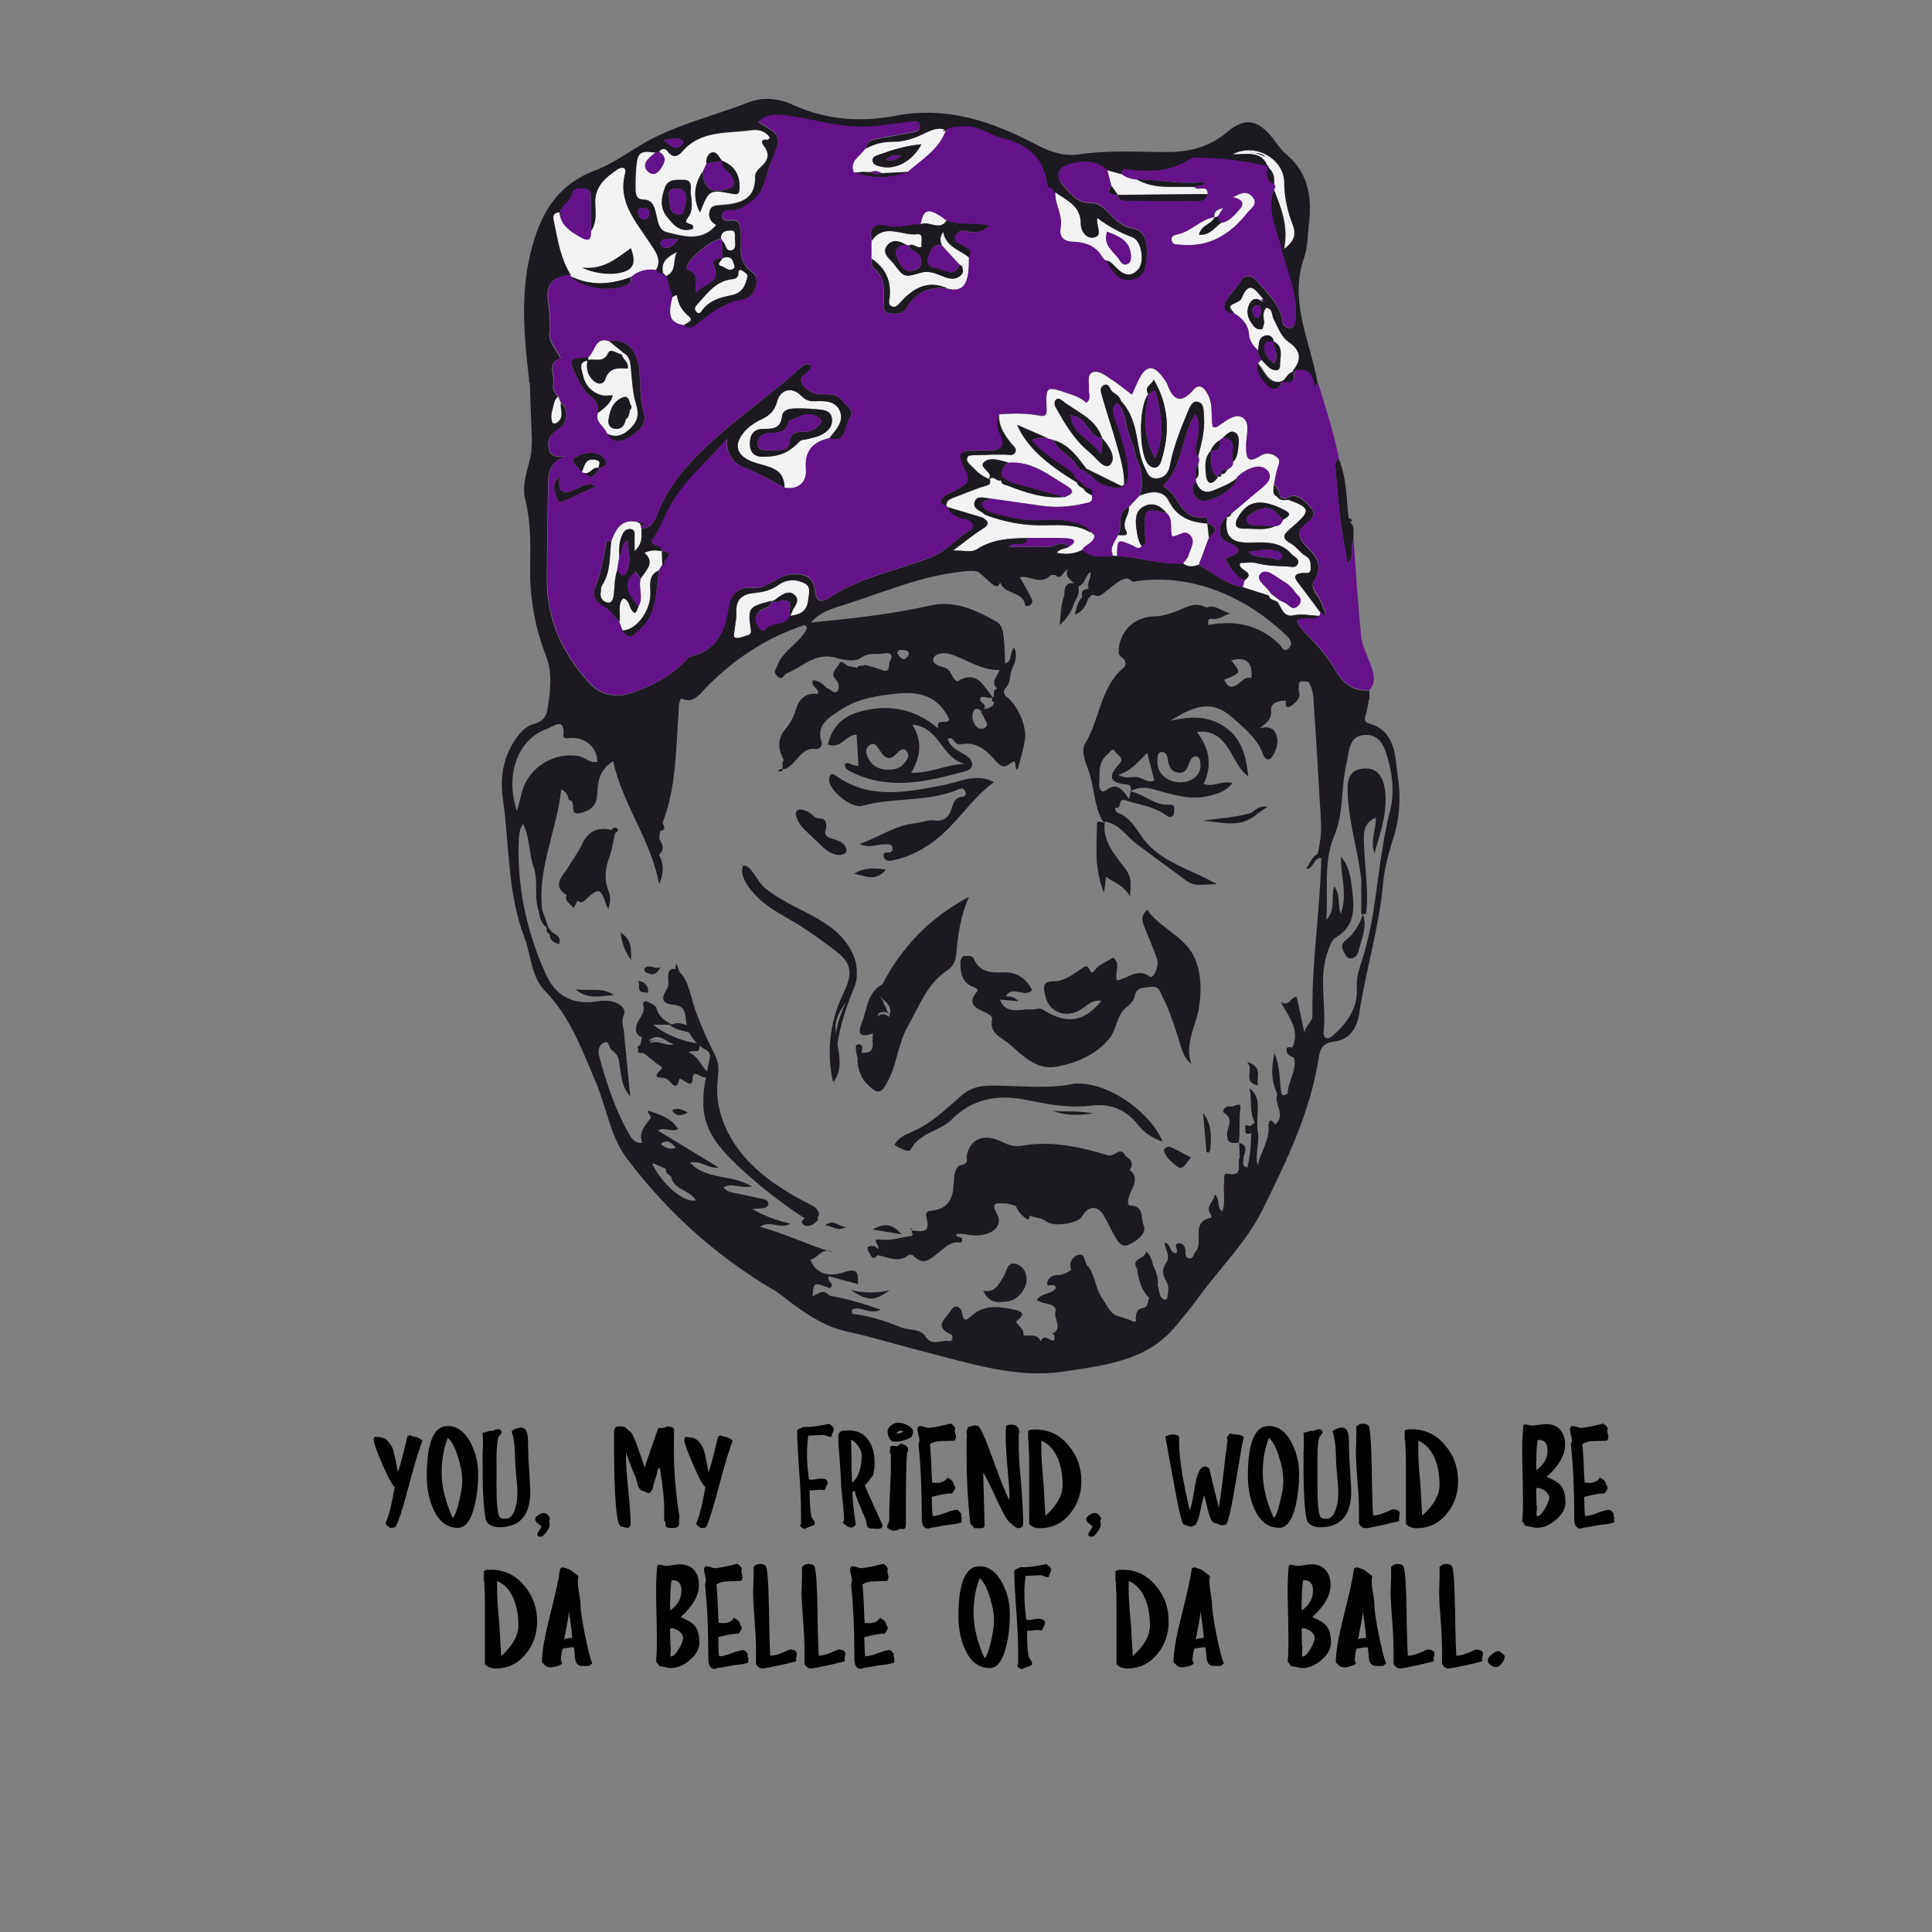 <?xml version="1.0" encoding="utf-8"?>
<!-- Generator: Adobe Illustrator 21.0.0, SVG Export Plug-In . SVG Version: 6.00 Build 0)  -->
<svg version="1.1" id="Слой_1" xmlns="http://www.w3.org/2000/svg" xmlns:xlink="http://www.w3.org/1999/xlink" x="0px" y="0px"
	 viewBox="0 0 1000 1000" style="enable-background:new 0 0 1000 1000;" xml:space="preserve">
<rect x="0" y="0" width="1000" height="1000" fill="#808080" stroke="none"/>
<style type="text/css">
	.st0{fill:#F2F2F2;}
	.st1{fill:#1C1A20;}
	.st2{fill:#631289;}
</style>
<g>
	<g>
		<path class="st0" d="M294.6,142.6c2.2,1.2,4.5,2,6.7,2.7c7,2,14,1.6,21.1-0.5c1.4-0.4,2.7-0.9,4.1-1.4c0,0,0,0,0,0
			c3.8-3.2,8.1-4.3,13-3.6c0,0,0,0,0,0c0.2-0.4,0.4-0.8,0.6-1.2c2.3-5.3-1.5-9.5-4-13.4c-7-11-16.5-20.8-12.5-35.7
			c0.8-3.1-1.6-3.6-4-2c-6.3,4.4-12,9-11.5,17.9c0.2,4.5,0.7,9.2-1.7,13.3c-0.1,0.2-0.2,0.5-0.4,0.7c0,4-0.5,6.2-5.4,3.4
			c-4.9-2.8-9.3-5.5-10.6-11c-0.2-0.7-0.3-1.4-0.3-2.2c-4.5,0.3-3.1,3.9-2.7,6c1.8,9.1,3.4,18.2,8.3,26.3c0,0,0.1,0,0.1,0
			c0,0,0,0,0,0c0,0.1,0,0.1,0,0.2l-0.3,0.4L294.6,142.6z M326.6,128.4c3,8.1,1.2,11.6-6.6,12.9c-5.2,0.9-12.5,0.1-18.6-2.8
			C312.8,139.7,319.4,133.5,326.6,128.4z M311.2,204.6c1.7,0.5,3.7,0.1,5.9,0.1c-1.1,4.6-4.7,6.8-7.9,9.3c0,0,0,0,0,0
			c-1.4,4.8,3.5,6.7,4.7,10.3c5.2,2.7,9.1,0.7,12.8-3.1c3.6-3.7,4-7.2,2.4-12.3c-1.8-5.8-2-12.1-2.6-18.2c-0.3-3.3-0.7-6.3-3.8-8.1
			c-0.1,0-0.2,0.1-0.3,0.1c0.1-0.1,0.1-0.1,0.2-0.2c0,0,0,0,0,0c-2.5-2-4.9-4-7.4-6c0,0,0,0,0,0c-7.7-2.6-7.2,5.7-11,8.3
			c0,0,0,0,0,0c0,0.5,0,1,0,1.5c0,0,0.1,0,0.1,0.1c0,0,0,0,0.1,0c3.5-0.8,7.7,1.7,10.2-3.6c1.3-2.7,4.6,0.4,7,0.8c0,0,0,0,0,0
			c0,0,0,0,0,0c0,0,0,0,0,0c0.4,2.5,3.6,3.8,3.1,7.2c-4.8-0.2-9.5-0.8-11.7,5.6c-1.2,3.5-4.8,2.4-7-0.3c-2.2-2.7-2.8-6-2.1-9.4
			c-5.1,0.8-3,4.7-2.5,7.3C302.7,199.2,305.9,203.1,311.2,204.6z M322.1,205.8c2.9-1.3,3.6,1,4.1,3.3c0.9,1.1,1,2.1,0,3.2
			c-0.4,0.1-0.8,0.3-1,0.5c0.3-0.2,0.6-0.4,1-0.5c-0.4,1.8-0.5,3.8-2.3,4.9c0,0,0.1,0.1,0.1,0.1c-0.7,3.4-2.6,5.4-6.2,4.6
			c-1.9-0.4-3-2.4-2.7-4.4C315.7,212.6,317.1,208,322.1,205.8z M609.9,121.2c-1.4,0.3-4.2,0.8-3.4,3.5c0.7,2.2,2.9,1.8,4.8,2
			c14.8,1.4,25.7-5.6,34.5-16.5c1.7-2.1,5.6-4.4,2.6-8.1c-3.1-3.8-6.3-1.8-10.3,0.1c4.8,1,6.6,3.1,3.3,6.6c-2.7,2.8-5.2,6.2-9.5,6.7
			c-3.3,2.5-5.9,6.5-11.3,6.1c1.1-5.2,6.6-5.3,8-9c0,0,0.1,0,0.1,0c0.6-0.1,1.1-0.3,1.7-0.4c0.8-1.3,1.6-2.6,2.9-4.5
			c-3.1,0.9-5.1,1.7-4.7,4.8C621.5,113.5,616.8,119.6,609.9,121.2z M290.3,210.5c0-0.6-0.1-1.2,0-1.7c-0.5-1.2-1-2.3-1.4-3.5
			c0,0,0,0,0,0c-0.5,0.3-0.8,0.7-1.1,1.1c-0.4,0.6-0.7,1.2-0.9,2.1c-0.8,3.5-2.4,6.9-0.8,10.5c0.1,0.3,1.6,0.3,2.1-0.1
			c0.4-0.2,0.6-0.4,0.9-0.7c1.5-1.4,1.7-3.1,1.6-4.8C290.5,212.4,290.4,211.4,290.3,210.5z M667.3,177c-4.2-2.9-5.6-7.7-7.9-11.9
			c-1.1-2-0.4-5.5-3.9-5.9c-2,2.3-1.4,5-1,7.7c0,0,0,0,0,0c-0.4,1.2-0.6,3.3-1.2,3.4c-2.7,0.6-4.3-1.6-5.6-3.5
			c-2.2-3.3-2.6-6.9-0.4-10.3c1.6-2.5,3.9-2.2,6-0.5c-0.4-0.8-0.2-1.3,0.8-1.3c-3.6-3.7-7.1-10.8-11.3-0.4c-0.5,1.2-2.4,2.1-3.8,2.7
			c-0.8,0.3-1.4,0.7-1.7,1c-1.5,1.5,1.1,2.9,1.7,4.3c4,2.5,7.2,5.7,7.5,10.7c0.3,3.6,2.3,6.1,4.7,8.5c0.2-0.7,0.2-1.4,0.3-2.2
			c0.2-2.4,0.4-4.7,3.4-5.6c2.1-0.6,4,0.5,4.5,3c5.4,3,3.1,8.1,3.2,12.5c0.1,3.2-2.9,2.7-4.6,1.7c-1.7-0.9-3-2.5-4.3-3.9
			c-0.2-0.2-0.5-0.5-0.7-0.7c-0.6,0.5-1.1,1.1-1.7,1.6c1,1,1.8,2.2,2.6,3.5c2.1,3.3,4.1,6.7,9.1,6.1c0.5-0.3,1-0.5,1.5-0.7
			c0.1,0,0.2,0,0.4-0.1c1.4-1.8,2.6-3.9,5.1-4.6c0,0,0,0,0,0c0,0-0.4-0.4-0.4-0.4c0,0,0,0,0,0C674.1,186.1,673.5,181.2,667.3,177z
			 M651.9,153.3C652.1,153,652.1,153.2,651.9,153.3L651.9,153.3z M308.1,238c-5.5-1-5.6,3.3-7.1,6.5c0.6,0.1,1.2,0.3,1.9,0.4
			c2.7,0.4,4-3.4,6.8-2.7c0,0,0,0,0,0c0,0,0,0,0,0C310,240.5,311.4,238.6,308.1,238z M655.9,85.4c0.1,0.1,0.2,0.2,0.4,0.4
			c0.1,0.1,0.2,0.2,0.2,0.3c0.2,0.3,0.4,0.7,0.5,1c2,1.9,2.7,4.2,2.6,6.9c0,0.5,0,1-0.1,1.5c0,0,0,0,0,0c0,0,0,0,0,0
			c0.9,0.9,0.8,1.8,0,2.7c0,0,0,0,0,0c0.5,1.2,0.9,2.4,1.4,3.6c3.1,8,5.9,16.3,3.9,26.8c0,0.1,0.1,0.2,0.1,0.3
			c5.7-4.5,6.1-7.9,4.4-12.4c-2.7-7-4.4-14.3-4.4-21.9c-0.1-12.2-14.9-20.9-26.8-14.7C645.1,80.1,652.5,77.8,655.9,85.4z
			 M649.4,79.1c2,0.2,4.2,0.5,5.5,2.1C653.2,80.2,651.3,79.5,649.4,79.1c-1-0.1-1.9-0.2-2.6-0.5C647.6,78.7,648.5,78.8,649.4,79.1z
			 M575.3,96.1C575.3,96.1,575.3,96.1,575.3,96.1c1.1,1.6,2.2,3.1,3.3,4.7c0.6,0,1.2,0,1.8,0c13.6-0.1,27.3-0.3,40.9-0.4
			c1.3,0,2.6,0,3.9,0c0,0,0,0,0,0c0,0,0,0,0,0c-0.2-5.2-5.2-1.1-6.8-3.5c0,0,0,0,0,0c-0.8-0.1-1.6-0.1-2.3-0.1c-3.2-0.1-6.3,0-9.5,0
			c-4.8,0-9.6-0.3-14.3-2c-1.3-0.5-2.6-1.1-3.9-1.8c-3-0.2-5.7-1.1-8.1-3c0,0,0,0,0,0c-0.2-0.1-0.4-0.1-0.7-0.2
			c-1.5-0.4-3.1-0.9-4.6-1.3c-0.6-0.2-1.2-0.3-1.9-0.5C573.8,90.7,574.5,93.4,575.3,96.1C575.3,96.1,575.3,96.1,575.3,96.1z
			 M549,117.9c-0.9,4.8,1.3,7.3,6.7,7.4c6,0.1,11.6,2.1,14.8,7.9c0.4,0.7,1,1.3,1.7,1.7c0,0,0-0.1,0-0.1c0,0,0,0,0,0
			c1,0,1.8,0.3,2.5,0.8c0.8,0.5,1.5,1.3,2.2,2c3.6,3.8,7.6,6.8,12.2,1.8c3.5-3.8,1.9-14.8-2.8-16.6c-6.4-2.4-12.3-5.5-18.4-10.1
			c-0.6,4.4,3.1,9-1.5,10.1c-4.4,1-7-3.4-7-7.1c0-8.5-6.1-11.5-11.5-15.1c-0.6-0.4-1.2-0.8-1.7-1.2l0.1,0.1c0,0-0.1-0.1-0.1-0.1
			c0,0,0,0,0,0c0,0,0.1,0.1,0.1,0.1c0,0,0,0,0,0c0,0-0.1,0-0.1,0C545.8,105.8,550.2,111.3,549,117.9z M573,119.9
			c6.2,2.4,12.1,4.7,12.4,12.7c0.1,1.6-0.1,3.3-1.9,4.1c-1.9,0.8-3.1-0.6-3.9-1.9C576.8,130.2,570.6,127.3,573,119.9z M320.6,288.1
			c-0.1-3.5-0.2-6.9,1.1-10.2c0.8-2.1,1.8-4.1,4.3-4.1c3.3,0.1,2.4,2.8,2.5,4.8c0.1,1.9,0,3.8,0,6.6c4.6-3.9,3.6-7.9,3.6-11.8
			c0,0,0,0,0,0c-0.4-0.3-0.4-0.8-0.2-1.2c-0.3-0.4-0.5-0.9-0.6-1.3c-0.4-0.1-0.8-0.3-1.2-0.6c0,0,0,0,0,0c0,0,0,0,0,0
			c-8.6-2-11.3,3.9-13.8,10.3l0,0c-0.8,7.6-0.2,15.6-4.7,22.5c-0.7,1-0.5,2.6-0.7,3.9c-0.3,2.6,1.2,4.4,3.2,4.9
			c3.1,0.8,3.4-2.6,3.6-4.1c0.5-4,0.3-8.1,1.6-12c0.1-0.2,0.1-0.3,0.2-0.5c0.4-2.3,0.7-4.6,1.1-7L320.6,288.1z M416.9,302.2
			c-4.3-2.4-9.5-2.5-13.7,0.5c-3.9,2.8-8.2,3.9-12.7,4.3c-6.5,0.5-9.7,3.5-9.3,10.3c0.2,2.9-0.7,5.8-0.9,8.8
			c-0.1,1.5-1.2,3.8,0.7,4.2c1.9,0.4,4.1-0.7,6.1-1.3c1.9-0.5,1.8-1.6,1.6-3.6c-1.5-10.7-1-11.2,10.7-14.2c0.5-0.2,1-0.3,1.5-0.5
			c0.8-0.6,1.6-1.4,2.5-1.9c2.5-1.5,5.2-3.3,7.9-0.9c2.9,2.6,0.6,5.2-0.8,7.7c-0.5,1.1-0.9,2.2-1.4,3.3c0,0,0,0,0,0
			c0,0,0.2-0.1,0.2-0.1c0,0-0.1,0.1-0.1,0.1c0,0,0,0,0,0c0,0,0.1-0.1,0.1-0.1c0,0,0,0.1,0,0.1c4.8-0.5,8.5-2.3,9.1-7.7
			C418.6,308.1,420.2,304,416.9,302.2z M455.8,89.3c0.2,0.1,0.3,0.2,0.5,0.3c4.6-0.2,9.1-0.5,13.7-0.7c7.4-6.5,16.3-11.5,19.7-21.7
			c-0.5,0.3-1,0.5-1.6,0.7c0.2-0.3,0.5-0.7,0.7-1.1c-4.1-1.2-7.7,0.9-11.2,2.5c-4.9,2.3-9.9,4-15.3,3.9c-3.6-0.1-6.9,0.5-10.1,1.7
			c-1.5,0.5-2.9,1.2-4.4,2c-2.3,4-8.4,6.2-6,12.4c1.4-0.1,2.7-0.2,4.1-0.3c0.6-0.2,1.2-0.2,1.8,0c0.9,0,1.8,0,2.7,0
			c0.1,0,0.2,0,0.4,0c0,0,0,0,0,0C452.6,88.2,454.3,88.5,455.8,89.3z M451.7,83.5c-0.5-2.5,1.8-3,3.5-3.5c6.7-2.4,13.5-4.6,21.7-5.3
			c-4.5,8.7-13.3,13.3-20.7,11.6C454.4,85.8,452.1,85.6,451.7,83.5z M421.2,207.6c-2.9,0.1-4.8-1.1-6.9-3.1
			c-4.8-4.6-10.5-2.9-12.2,3.4c-1.2,4.3-3.8,7-7.5,8.8c-2.9,1.4-5.6,2.9-8,5.2c-7.3,7.2-6.4,13.7,3.2,17.2
			c7.2,2.6,16.1,2.4,16.2,13.3c7.6,1.3,11.7-2.9,11.2-9.6c-0.7-9.5,3.5-14,12-16c0,0,0,0,0,0c3.2-4.2,7.8-8.6,5.5-14.2
			C432.3,207.2,426.4,207.4,421.2,207.6z M424.8,225.2c-2.1,1-4.6,1.4-6.9,2.1c-1.3,0.3-3,0.2-3.8,1c-5.5,5.7-10.3,8-18.1,8.1
			c-4.9,0.4-7.9-1.7-7.9-6.7c0-4.5,1.9-7.8,7.1-7.7c4.8,0.1,8.9-0.1,9.6-6.6c0.4-3.4,4-4,7.1-4c3.5-0.1,6.9,0.1,10.4,0.4
			c3.4,0.3,7.6,0.3,8.3,4.7C431.2,220.7,428.4,223.5,424.8,225.2z M476.6,116C476.6,116,476.6,116,476.6,116c4.3-1.9,9.8,4,13.5-2.1
			C480.9,107.1,478.2,107.6,476.6,116z M682.8,316c-3.6-4.8-7.1-9.7-10.8-14.4c-2.4-3.1-2.1-4.6,2-5.1c1.8-0.2,4.7,1,4.5-2.7
			c-0.1-2.3,0.2-4.5-2.6-6.1c-2.9-1.6-5-5-7.9-6.6c-5.3-2.9-2.8-5.1,0-7.6c10.6-9.1,10.9-10.5-1-14.9c-0.5,0-1.1,0.1-1.7,0.2
			c-1.2,0-2.4-0.3-3.4-0.9c-0.3-0.3-0.6-0.7-0.9-1c-1.4-0.6-1.8-1.7-1.8-3c0-0.9,0.1-1.9,0.2-2.9c0,0,0,0,0,0c0,0,0,0,0,0
			c0.5-2.6,0.9-5.2,1.6-7.7c0.7-2.3,2.3-4.7-0.1-6.6c-2.4-1.9-5.7-2.5-8.3-0.8c-7.7,5.1-7.6,0-7.6-5.5c0-4.9,2.4-11.7-1.9-14.2
			c-4.3-2.5-9.2,2.5-13.5,5c-0.4,0.2-1-0.1-1.9-0.1c-1.1-5.6,0.4-11.7-2.6-17c-1.8-3.3-4.3-5.8-7.3-2.3c-7.1,8.2-10.9,4.9-13.8-3.3
			c-0.3-0.7-0.9-1.3-1.3-2c-5.5-8-9.5-7.8-13.6,0.7c-1.1,2.3-2.1,4.7-3.2,7.2c-4.1-3.1-7.8-6.2-11.8-8.7c-2.6-1.7-6-4.2-8.8-2.8
			c-3,1.5-1.4,5.7-1.7,8.8c-0.3,2.2,1.5,4.7-1.3,6.9c-2.8-2.6-6.3-3.8-9.8-5c-11-3.7-11.3-3.7-10.8,7.8c0.1,4.1-0.8,4.4-4.3,3.7
			c-6.6-1.2-13.4-1-20.1-0.6c-0.2,2.6,0.3,4.9,1.2,7c1.2,2.9,3.1,5.4,5.1,8c1.1,1.3,3.2,2.8,2,4.8c-1.1,1.8-3.3,1-5.1,1
			c-2.5,0-5,0-7.5,0c-0.4,0.1-0.8,0.1-1.2,0.1c-1.3,0.1-2.7,0.1-4,0.1c-3,0.1-5,0.1-6.2,0.4c-0.2,0.2-0.4,0.4-0.6,0.7
			c-1.1,2.1,0.9,3.4,2.1,4.7c2.7,2.7,5.4,5.4,9.1,6.6c0,0,0,0,0,0c0.2-0.6,0.3-1.1,0.5-1.6c-0.8-2.8-5.9-4.7-2.9-7.2
			c3.1-2.6,8.2-0.7,12.3,0.4c12-1.1,20.8,6.3,30.1,11.9c4.2,2.5,3.6,4.2-1,5.9c0,0,0,0,0,0c0,0,0,0,0,0c-10.3,1-19.8-2.1-29.2-5.8
			c-1.3-0.5-3.8-0.5-3.5-3c-2.1,1.4-3.7-2.4-5.8-0.7c0,0.1,0,0.2-0.1,0.3c0,0-0.1-0.2-0.1-0.2c0.1-0.1,0.2-0.1,0.2-0.2
			c0,0,0-0.1,0-0.1c-0.2,0.1-0.3,0.2-0.5,0.3c0,0,0,0,0,0c0.1,0,0.2,0.1,0.3,0.1c0,0,0-0.1,0-0.1l0.1,0.2c0,0-0.1,0-0.1,0
			c0.3,1.7,0.6,2.7-2,3.4c-5.8,1.6-11.3,4.2-16.9,6.2c-0.8,0.3-1.5,0.6-2.1,1c-1,0.7-1.6,1.7-1.5,3.4c0,0,0,0,0,0
			c0,0,0.2,0.3,0.2,0.3c0,0,0,0,0,0c0.8,0.2,1.6,0.5,2.4,0.7c5.4,1.6,10.7,3.2,16.1,4.8c3.8,2.3,3.2,3.9-0.4,6.1
			c-4.7,2.9-9,6.5-15,11c5.8-0.3,9.3,1.3,12.6-0.8c8-5.2,17-5.6,26-5.7c0,0,0,0,0.1,0c6.8,0,13.6-0.2,20.4,0.2
			c5,0.3,4.6,2.3,0.8,4.5c0,0,0,0,0,0c-0.1,0-0.1,0-0.2,0.1c-2,0.9-4.4,0.8-6,2.9c0.2,0.1,0.4,0.1,0.6,0.1c0,0,0.1,0,0.1,0
			c4.6,1,8.8,0.4,12.9-1.7c0,0,0,0,0,0c0.2-0.4,0.4-0.7,0.7-1c1.9-2.1,5.2-2.9,5.7-6.2c-0.8-0.7-1.5-1.3-2.3-2
			c0.5,0.2,1,0.3,1.4,0.6c-0.4-0.3-0.9-0.5-1.4-0.6l-0.5,0.1c-3.2-1.9-6.6-2.8-10.1-3.3c-4.2-0.6-8.5-0.4-12.7-0.3
			c-11,0.3-21.4-1.6-31.5-5.5c-0.1-0.1-0.1-0.1-0.2-0.2c-2.1-2-6.5-2.7-5.1-6.6c1.2-3.5,5-1.6,7.8-1.7c0,0,0,0,0,0c0,0,0,0,0,0
			c8.9,1.3,17.8,2.6,26.7,3.8c7.4,1.1,14.8,0.6,22.1-1.1c2-0.5,5.2-0.3,4.3-4.1c0,0,0,0,0,0c0,0,0,0,0,0c-1.9-0.8-3.7-1.7-4.8-3.6
			c-1.4-0.7-2.9-1.4-3.3-3.2l0,0.1c0,0,0,0,0,0c0,0,0,0,0,0v0c0,0,0,0,0,0c-16.5-9.9-26.3-19-31-29.8c6,2.6,11,4.8,15.9,6.9
			c1,0.3,2,0.6,3,0.8c0,0,0,0,0,0c8.2,2.2,12.5,9,17.3,15.1l0-0.2c0,0,0,0,0,0c0,0,0,0,0,0l0,0c0,0,0,0,0,0c5.8,2.9,11.6,5.7,18,8.9
			c0.3-0.1,0.5-0.3,0.8-0.4c0.2-0.1,0.3-0.3,0.5-0.5c0-7.6-2.1-14.1-3.9-20.6c-2.2-8.2-5-16.3-7.4-24.5c-0.6-2.1-1.9-5.1,0.9-6.3
			c2.7-1.2,2.9,2.5,4.5,3.6c1.7,1.2,3.6,2.3,4.2,4.6c0,0,0,0,0,0c5.2,5.5,7.1,12.3,8.4,19.5c0.9,5,1.6,10,3.8,14.7
			c1.4,3,2.4,6.2,6.5,5.9c4.1-0.3,6-3.1,6.7-6.9c1.8-9.3,5.2-18,8.8-26.6c1.1-2.6,2.3-6.7,5.4-6.2c3.7,0.6,3.2,5.1,3.4,8.2
			c0.5,7-1.4,13.7-3.1,20.3c0.7,1.2,0.7,2.5,0,3.7c0,0,0,0,0,0c-0.3,2.7,1.3,5.7-1.2,8c0,0.4,0.1,0.9,0.1,1.3c0,0,0,0,0,0
			c1.8,4.8,4.8,6.4,9.7,4.2c3.9-1.7,7.9-3.2,11.3-5.9c0.3-0.4,0.5-0.9,0.9-1.3c4.7-4.1,11.8-7.2,15.4-2.5c3.5,4.6-3.4,8.8-7.3,12.1
			c-3.8,3.3-7.7,6.5-11.5,9.7c0,0,0,0,0,0c0,0,0,0,0,0c-0.5,1-0.9,2.2-2.4,1.8c-1.5,10.1,1.9,13.8,12.6,13.4
			c7.6-0.3,15.1-0.5,20.8,5.9c1.3,1.5,4.3,2.3,3.3,4.9c-1,2.6-3.6,1.6-5.7,1.5c-5.3-0.2-10.6-0.3-15.8-1.7c-2.4-0.7-5.1-0.2-7.6-0.1
			c-0.3,0-0.5,0-0.8,0c-0.5,0.8-0.3,1.5,0.1,2.1c1.6,2.2,7.3,3.1,2,7c-0.1,0.6-0.3,1.2-0.4,1.7c-0.2,0.6-0.3,1.2-0.5,1.8
			c4.5,1.4,9,2.8,13.5,4.3c0,0,0,0,0,0c0.5,2.5,3,2.4,4.6,3.4c2,3.1,3.1,8,8.2,6.9c2.2-0.5,4.4-0.5,6.5-0.3c2.4,0.2,4.7,0.5,7.1,0.6
			c0,0,0,0,0,0c0.2-0.7,0.3-1.3,0.5-1.9v0C683.3,316.6,683.1,316.3,682.8,316z M570.6,226.8C570.6,226.8,570.6,226.8,570.6,226.8
			c3.6,4.1,7.7,10.3,4,13.9c-2.9,2.8-7.5-4-10.9-6.8c-7.4-6-12.2-14.1-16.8-22.3c-0.8-1.4-1.6-2.9-0.4-4.5c0.9-1.1,2.1-0.6,2.9,0
			C556.9,213.1,567.1,216.3,570.6,226.8z M601,238.8c-0.9,2.9-3.3,4.5-6.2,2.1c-5.5-4.8-5.7-30.8-0.4-36.8c-2.7-3.9,2.3-4.8,2.7-7.6
			C605.2,210.1,605.6,224.2,601,238.8z M641,231c-0.3,2.8-0.4,5.9-2.8,8.1c0.2,2.1-1.4,2.9-2.7,3.9c0,0,0,0,0,0h0
			c-1,0.9-1.4,3-3.4,2.1c0.4,1.6-0.5,1.8-1.9,1.4l0.3,0.5c0,0,0,0,0,0c0,0,0,0,0,0l0,0c0,0,0,0,0,0c-3,4-5.6,4.2-6.2-1.3
			c-0.5-4.3-0.9-8.8,2.5-12.4c0,0,0,0-0.1,0c0,0,0,0,0,0c0,0,0,0,0,0l0,0c1-2.4,2.6-4.2,4.8-5.5c0.5-0.4,1-0.7,1.5-1.1h0
			c1.8-1.6,3.8-4.1,6.1-2.9C641.6,225,641.3,228.4,641,231z M659.9,272.4c-5.1,2.4-10.5,1.1-15.8,1.3c-6.2,0.2-4.8-3.6-2.9-6.7
			c5.1-8.2,12-8.7,23-3.2c5.8,2.9,1.5,3.8-0.3,5.5C663.3,271.2,662,272.3,659.9,272.4z M672,313.4c-3,3.3-4.6-0.3-6.8-1.3
			c-0.7-0.3-1.4-0.7-2.1-1c-0.3-0.1-0.5-0.3-0.8-0.4c-0.3-0.2-0.5-0.4-0.8-0.6c-1.2-0.9-2.4-1.8-3.5-2.7c-0.1-0.1-0.2-0.1-0.3-0.2
			c-0.1-0.2-0.2-0.3-0.3-0.5c-2.1-3.5-8-6.6-5-9.8c2.9-3.2,8,1.9,11.9,4c2.3,1.3,4.4,3.2,5.8,5.4C671.5,308.2,675.1,310,672,313.4z
			 M625,272.3c0-0.4-0.1-0.9-0.1-1.3c-0.5,0-1-0.1-1.6-0.1c-7.9-0.9-14.4-3.5-18.5-11.7c-2.5-5-7.8-5-12.8-3.4
			c-0.7,0.2-1.4,0.5-2.1,0.8c0,0,0,0,0,0c0,0,0,0,0,0c-1.9,2-3.7,4-5.6,6c0.1,0.9,0,1.7-0.2,2.5c-0.9,3.2-3.3,6.1-1.1,10.2
			c1.1,2-1,2-2.9,1.9c-0.5,0-1,0-1.4,0c-1.3,2.9-3.9,5.6-3.1,9c0.1,0.6,0.3,1.2,0.7,1.8c0,0,0,0,0,0c0.6,0.1,1.3,0.2,1.9,0.2v0
			c0-0.8,0-1.4,0-2.1c0.2-6.9,0.8-6.7,8-3.5c1.6,0.7,3,2.5,4.8,0.3c-0.6-0.8-1-1.7-1.4-2.6c-0.8-2.1-1.1-4.3-1.4-6.5
			c-0.6-4.3-0.7-9.1,3.8-11.5c3.8-2,7.2-1,10,1.5c0.7,0.6,1.3,1.3,1.9,2c0,0,0,0,0,0c0,0,0,0,0,0c3.6,3.3,1.4,8,2.8,12
			c3.2,0.1,6.6-4,9.5-0.3c2.6,3.2-0.2,6.6-1,9.8c-0.3,1.1-1,2-1.8,3c-0.4,0.5-0.8,1-1.2,1.5c0,0,0,0,0,0c2.5,2.3,5.3,1.6,8.1,0.9
			c0,0,0,0,0,0c0.1-0.4,0.3-0.7,0.4-1.1c1.6-4.4,3.3-8.7,4.9-13.1c0,0,0,0,0,0c-0.1-0.6-0.1-1.2-0.2-1.8
			C625.3,275.1,625.2,273.7,625,272.3z M490.7,149.4C490.7,149.4,490.7,149.4,490.7,149.4c7.5,1.9,9.9-2.5,10.6-8.8
			c0.3-2.4,0.2-4.8,0.3-7.2c0,0,0,0,0,0c-4.6-4.2-11.9-5.2-13.5-13.4c-2.3,3.4-1.4,5.1-0.7,6.8c0.1,0.1,0.2,0.2,0.3,0.3
			c3,3.2,6,6.5,8.9,9.7h0c0.2,0.2,0.4,0.5,0.6,0.7c0.3,0.1,0.5,0.2,0.8,0.3c0.1,0.4,0.1,0.8,0.1,1.2c0.3,0.8,0.4,1.6,0,2.3
			c-0.2,0.4-0.4,0.7-0.7,1.1c-2.3,2.3-5.4,2.2-8.3,1.1c-4-1.5-7.9-3.7-12.3-2.4c-8.8,2.5-8.8,2.7-14.3-4.6c-0.2-0.2-0.3-0.4-0.5-0.6
			c-2.3-2.5-5.7-5.1-2.9-8.8c2.6-3.4,6.3-2.7,9.6-0.5c0,0,0.1,0,0.1,0.1c0.4,0.1,0.8,0.2,1.1,0.3c0.2,0,0.4,0.1,0.6,0.1c0,0,0,0,0,0
			c0,0,0,0,0,0c2.2-1.4,4.1,1.9,6.5,0.7c-0.6-2.6,1.5-7-2.5-6.5c-7.8,0.9-16.9-6.1-23.4,3.5v0c0,3,0,6.1,0,9.1
			c7.1,4.8,10.2,11.4,9.3,20c-0.2,1.6-1.1,4.1,1.4,4.8c2.1,0.6,3.4-1.4,4.6-2.7C473.2,148.8,480.7,144.7,490.7,149.4
			C490.7,149.4,490.7,149.4,490.7,149.4z M380.4,123.8c-0.1-1.7,0.7-4.4-1.9-4.5c-2.5-0.1-5.6,0.4-5.3,4.4c0,0,0.6,0.3,0.6,0.3
			l-0.1,0.6c2.2,1.2,1.6,6,5.2,4.9C381.1,128.9,380.5,125.9,380.4,123.8z M370.7,116.3c-3-1.7-4.4-4.1-3.4-7.4
			c0.9-2.9,3.6-2.7,6-2.9c9.5-0.7,17.9-2.6,17.5-15c0-1.3,1.2-3.1,2.3-4.1c4-3.4,5.9-6.8,2.1-11.7c-1.7-2.2-0.7-3.5,2.1-2.9
			c0,0,0,0,0,0c0,0,0,0,0,0c0.4-0.4,0.8-0.8,1.2-1.1c-2.3-3.5-5.8-4.5-9.6-4c-12.6,1.8-26.3-0.2-36,11.2c-2,2.3-4.7,3.5-7.3-0.1
			c-1.2-1.7-3.1-1.9-4.6,0.2c4.3,2.4,3.1,5.4,1,8.6c-1.7,2.4-3.8,4.2-6.6,1.7c-2.5-2.2-1.9-4.7,0.3-6.9c1.1-1.1,2.3-2,3.5-3.1
			c-3.9-0.3-8.7-1.8-9.6,4.1c-0.8,5-0.8,10.2-0.8,15.2c0,2.3,0.6,4.9,4,5c5,0.1,5.7,4,6.7,7.7c0.9,3.6,1.3,8.2,5.5,9.2
			C354,122.3,363.3,125.1,370.7,116.3z M358.5,118.5c-6.6,2.1-10.3-2.4-13.7-6.9c-3.4-4.5-2.4-9.7-0.6-14.6c1.7-4.5,5.9-3.9,9.6-3.9
			c4.8,0,3.5,3.9,3.7,6.5c0.3,4.4,1.6,9.2-1.5,13.1C352.5,117.2,360.4,114.6,358.5,118.5z M362.3,110c-3.7-7.3-3.2-14.4,1.4-21.2
			c0.6-1.4,1.3-2.8,1.9-4.1c-0.5-2.6,0.9-5.2,2.6-5.7c2.8-0.9,3.8,2.4,5.4,4.2c0,0,0,0,0,0c0,0,0,0,0,0c0,0,0,0,0,0l0,0
			c6.5,2.5,9.4,7.3,9.1,14.3c-0.1,2.7-0.5,3.5-3.8,2.8C367.1,98,367,98.2,362.3,110z M356.4,163.5c-3.5-2.9-5.4-6-6-10.4
			c-0.1-0.4-0.4-0.5-0.8-0.4c-0.6,0.2-1.3,0.7-1.8,1c-2.6,10.1-1.2,13.5,5.9,14.7c0,0,0,0,0,0c0.6-0.7,2-1.3,2.9-1.9
			C357.7,165.8,358.1,165,356.4,163.5z M350.4,130.4c-4.3,2.2-8.1,4.5-7.5,9.7c0,0.3,0.1,0.7,0.2,1.1c0,0,0,0,0,0c0,0,0,0,0,0
			c0.5,0.5,1,1,1.5,1.6c0,0,0-0.1,0-0.1c0,0.1,0,0.1,0,0.2c0.3-0.1,0.5-0.2,0.8-0.4C350.4,139.9,348.1,134.2,350.4,130.4z
			 M386.8,143.4c0.5-1.7-1.4-2.3-2.5-3.3c-0.5-0.4-2.2-1-2.1,0.9c0.1,4-3.5,3.2-5.5,3.8c-7.3,2-11.3,7.9-16,12.9
			c-1,1.1-1.5,2.1-0.4,3.5c1.5,1.7,2.4,0.4,3.1-0.6c3.8-5.2,9.5-6.7,15.3-7.9C383.7,151.8,385.8,148.4,386.8,143.4z M373.8,133.7
			c-0.2,1.4-3.5,3.2-0.4,4c2,0.6,3.9,3.2,6.3,1.3c1-0.8,0.2-1.8,0-2.8C378.8,132.7,376.5,132.7,373.8,133.7z M342.6,285.3
			C342.6,285.3,342.5,285.2,342.6,285.3C342.5,285.2,342.5,285.2,342.6,285.3c-2.9-0.5-5.8-0.8-9.1,0.8c5.9,5.5,0.5,9.2-1.9,13.4
			c-0.1,0.2-0.1,0.4-0.1,0.6c-0.8,3.9,1.1,8.1-0.2,12c-0.2,0.7-0.5,1.3-1,2c0,0,0,0,0,0c-0.9,1.5-1.2,5.3-3.7,1.1
			c-1.2-2-1.1-4.8-4.2-5.6c-3.1,3.7-0.9,8.2-1.9,12.2c0.6,1.5,1.1,3,1.7,4.5c6.9-0.1,14-9.4,14.5-18.2c0.2-4.7-1.8-10.3,4.5-13
			c0.5-0.9,1.1-1.8,1.6-2.7l0,0C342.7,290.1,342.6,287.7,342.6,285.3z"/>
	</g>
</g>
<g>
	<g>
		<path class="st1" d="M638,251.6c1.3-1.5,2.1-2.9,2.1-3.9c-3.4,2.7-7.4,4.2-11.3,5.9c-4.9,2.2-7.9,0.7-9.7-4.2c0,0,0,0,0,0
			c-0.5,0.5-0.9,0.9-1.2,1.4c-1.1,1.8-0.6,3.7,0.5,5.7c2.1,3.7,5.5,2.9,8.5,2C631.2,257.2,635.5,254.3,638,251.6z M290.8,110.7
			c-0.4-0.4-0.7-0.7-1.2-1c0,0,0,0,0,0c0.1,0.8,0.2,1.5,0.3,2.2C290.2,111.5,290.5,111.1,290.8,110.7z M620.2,240
			C620.2,240,620.2,240,620.2,240c-2.3,2.4-1,5.3-1.2,8C621.5,245.7,619.9,242.7,620.2,240z M624.2,245.7c0.6,5.5,3.2,5.3,6.2,1.3
			c0,0,0,0,0,0l0,0c0,0,0,0,0,0c0,0,0,0,0,0c-4.8-3.6-3-9-3.6-13.7c3.9,0.2,5.1-1.9,4.6-5.5c-2.2,1.3-3.8,3.1-4.8,5.5l0,0
			c0,0,0,0,0,0c0,0,0,0,0,0c0,0,0,0,0.1,0C623.3,236.9,623.7,241.4,624.2,245.7z M358.5,118.5c1.9-3.9-6-1.4-2.5-5.8
			c3.1-4,1.9-8.7,1.5-13.1c-0.2-2.6,1.2-6.5-3.7-6.5c-3.7,0-7.9-0.6-9.6,3.9c-1.8,4.9-2.8,10,0.6,14.6
			C348.2,116.1,351.8,120.7,358.5,118.5z M351,97.6c3.8,0.5,4.3,3.3,4.2,6.1c-1.1,3.1-0.4,8.1-4.7,7.3c-4.8-0.8-3.5-6.4-4.3-9.9
			C345.6,98.1,348.4,97.3,351,97.6z M379,100.3c3.3,0.6,3.6-0.1,3.8-2.8c0.3-7-2.6-11.8-9.1-14.3l0,0c0,0,0,0,0,0c0,0,0,0,0,0
			c0,0,0,0,0,0c-1.6-1.8-2.6-5.1-5.4-4.2c-1.7,0.5-3.1,3.2-2.6,5.7c0,0,0,0,0,0c2.6-0.5,5.3-0.9,7.9-1.4c-0.8,3.6,2.7,4.7,4.2,6.9
			c1.8,2.6,3.9,5.8-0.9,7.6c-1.2,0.4-2.2,0.7-3.3,0.9c-0.7,0-1.4,0-2.1,0c-0.6,0-1.2,0-1.7,0c-3.8-0.8-6-4.2-6.1-9.9
			c-4.6,6.9-5.1,13.9-1.4,21.2C367,98.2,367.1,98,379,100.3z M408.9,318.9C408.9,318.9,408.9,318.9,408.9,318.9
			C408.9,318.9,408.9,318.9,408.9,318.9C408.9,318.9,408.9,318.9,408.9,318.9z M401.5,311.7c0.9,0.1,2-0.5,3.2-1
			c1.6,0,3.1,0.2,4.2,1.3c0.1,0.6,0.1,1.5,0.1,2.5c-0.4,1.5-0.8,2.9,0,4.4c0,0,0,0,0,0c0.5-1.1,0.9-2.2,1.4-3.3
			c1.4-2.5,3.7-5.1,0.8-7.7c-2.7-2.4-5.4-0.6-7.9,0.9c-0.9,0.5-1.6,1.3-2.5,1.9c-0.5,0.2-1,0.3-1.5,0.5
			C400,311.6,400.7,311.7,401.5,311.7z M603.9,265.6C603.9,265.6,603.9,265.6,603.9,265.6c-0.6-0.7-1.2-1.4-1.9-2
			c-2.8-2.5-6.2-3.5-10-1.5c-4.5,2.4-4.4,7.1-3.8,11.5c0.3,2.2,0.6,4.4,1.4,6.5c0.4,0.9,0.8,1.8,1.4,2.6c3.3-1.7,1.5-4.7,1.5-7.1
			C592.4,263.1,592.3,263.1,603.9,265.6z M512.4,247.7c2.1-1.6,3.8,2.1,5.8,0.7c-0.3,2.5,2.1,2.5,3.5,3c9.3,3.7,18.9,6.8,29.2,5.8
			c0,0,0,0,0,0c-3.1-0.9-6.3-1.8-9.4-2.6c-5.9-1.6-11.7-3.3-17.6-4.9c-1.3-0.6-2.5-1.3-3.7-2.1c-0.6-0.4-1.2-0.8-1.9-1
			c0.2-2.2,0.7-4.3,2.2-6c0.4-0.4,0.8-0.8,1.3-1.2c-4.1-1.1-9.2-3-12.3-0.4c-3,2.5,2.1,4.3,2.9,7.2c-0.2,0.5-0.3,1.1-0.5,1.6
			C512.1,247.8,512.3,247.7,512.4,247.7C512.5,247.7,512.4,247.7,512.4,247.7z M564.1,275.4c-0.2-2.3-1.9-2.8-3.7-3.6
			c-6.9-3.1-14.1-3.2-21.3-2.7c-8.8,0.6-17-1.6-25.2-3.8c-2.2-0.6-4.9-1.8-5.5-4.2c0,0,0,0,0,0c-0.6-2.4,3.1-1.5,3.9-3.2
			c0,0,0,0,0,0c-2.7,0.1-6.5-1.8-7.8,1.7c-1.4,3.9,3.1,4.6,5.1,6.6c0.1,0.1,0.2,0.1,0.2,0.2c10.1,3.9,20.5,5.8,31.5,5.5
			c4.2-0.1,8.5-0.2,12.7,0.3C557.5,272.6,560.9,273.5,564.1,275.4z M540.6,280.8c1.8-0.1,3.7-0.3,5.5-0.4c0.7,0,1.5-0.2,2.2-0.3
			c-0.9,0-1.9,0.1-2.9,0.2C543.8,280.5,542.2,280.6,540.6,280.8z M512.4,248.1c0-0.1,0.1-0.2,0.1-0.3c-0.1,0.1-0.1,0.1-0.2,0.2
			C512.2,247.9,512.4,248.1,512.4,248.1z M460.6,162.1c3.1,0.4,6.5,0.8,8.6-2.7c4.9-8.1,12-11.6,21.5-10c0,0,0,0,0,0
			c-10-4.7-17.5-0.6-24.2,6.6c-1.2,1.3-2.5,3.3-4.6,2.7c-2.5-0.8-1.6-3.3-1.4-4.8c0.9-8.6-2.2-15.2-9.3-20c0.2,1.6-0.2,3.9,0.7,4.5
			c6,4.6,5.9,10.8,5.6,17.4C457.2,158.4,456.8,161.6,460.6,162.1z M512.2,247.9c0,0,0,0.1,0,0.1c0,0,0.1,0,0.1,0L512.2,247.9z
			 M491.2,258.6c0.6-0.4,1.3-0.7,2.1-1c5.7-2,11.2-4.6,16.9-6.2c2.6-0.7,2.3-1.7,2-3.4c-0.1,0-0.2-0.1-0.3-0.1c0,0,0,0,0,0
			c0,0,0,0,0,0c-3.8-1.2-6.4-3.9-9.1-6.6c-1.2-1.2-3.2-2.5-2.1-4.7c0.2-0.3,0.4-0.5,0.6-0.7c1.2-0.3,3.2-0.3,6.2-0.4
			c1.3,0,2.7,0,4-0.1c0.4,0,0.8-0.1,1.2-0.1c2.5,0,5,0,7.5,0c1.8,0,4,0.8,5.1-1c1.2-2-0.9-3.4-2-4.8c-2-2.5-3.9-5.1-5.1-8
			c-0.9-2.1-1.4-4.4-1.2-7c0,0,0,0,0,0c0,0,0,0,0,0c0,0,0,0,0,0c0,0,0,0,0,0c-1.7,3.6-1.4,7.1,0.4,10.7c3.1,5.8,0.2,7.9-5.3,8
			c-3.5,0.1-7,0-10.4,0.1c-5,0.1-6.1,2.5-4,6.8c4.7,9.4,4.7,9.4-4.6,14.4c-1.4,0.8-3,1.2-4.2,2.2c-2.7,2.2-3.2,4.2,0.9,5.4
			c0,0,0,0,0,0C489.6,260.4,490.2,259.4,491.2,258.6z M693.5,266.8c1,8.1,2.5,16.1,4,25.2c3.9-4.7,1-9.2,3.1-12.7
			c-0.4-3.2,1-6.8-2.1-9.4c0.4,0,1.1,0.2,1.2,0.1c0.4-1.5-1-1.3-1.7-1.9c0,0,0,0,0,0c-1.1-10.3-1-20.7-5-30.5c0,0,0,0,0,0
			c-1.7,0.9-2,2.4-1.9,4.1C692,250,692.5,258.4,693.5,266.8z M675.7,282.4c-3-3-5.3-7.5,0.3-11.4c2.7-1.9,5.8-5,2-8.6
			c-3.4-3.3-6.7-8-12.6-4.2c0,0,0,0,0,0c0,0,0,0,0,0c-1-0.3-1.9-0.5-2.9-0.8c-0.2-2.5-1-4.8-3.2-6.3c0,0,0,0,0,0
			c-0.1,1-0.2,2-0.2,2.9c0,1.3,0.4,2.4,1.8,3c0.3,0.3,0.6,0.7,0.9,1c1,0.7,2.2,0.9,3.4,0.9c0.6-0.1,1.1-0.2,1.7-0.2
			c11.9,4.4,11.7,5.8,1,14.9c-2.9,2.5-5.3,4.7,0,7.6c3,1.6,5,4.9,7.9,6.6c2.8,1.6,2.5,3.7,2.6,6.1c0.2,3.7-2.7,2.5-4.5,2.7
			c-4,0.5-4.4,2-2,5.1c3.7,4.7,7.2,9.6,10.8,14.4c0.2,0.3,0.4,0.6,0.7,0.9c0.4,0.4,0.9,0.7,1.2,1.1c1,1.4,1.7,1.1,1.4-0.5
			c-0.3-1.5-1.3-2.9-1.7-4.4c-1.2-4.3-6.7-8.4-4.3-12.3C685.4,292.4,681,287.9,675.7,282.4z M450.9,89.1
			C450.9,89.1,450.9,89.1,450.9,89.1c-0.1,0-0.2,0-0.4,0c-0.9,0-1.8,0-2.7,0c-0.6-0.2-1.2-0.2-1.8,0c-1.4,0.1-2.7,0.2-4.1,0.3
			c7.5,2.5,15,3.2,22.5,1.4c1.9-0.4,3.7-1,5.6-1.8c0,0,0,0,0,0c0,0,0,0,0,0c-4.6,0.2-9.1,0.5-13.7,0.7c-0.6,0.2-1.2,0.3-1.8,0.4
			c-0.9,0.1-1.7,0.1-2.5-0.3C451.7,89.6,451.3,89.4,450.9,89.1C450.9,89.1,450.9,89.1,450.9,89.1z M671.8,291.7c1-2.6-2-3.4-3.3-4.9
			c-5.6-6.4-13.2-6.2-20.8-5.9c-10.7,0.4-14.1-3.3-12.6-13.4c1.5,0.3,1.8-0.9,2.4-1.8c0,0,0,0,0,0c-1.2,0.2-2.3,0.4-2.5,1.8
			c0,0,0,0,0.1,0c-0.8,0.6-1.5,1.3-2,2.1c-2.8,3.9-2.4,9.1,2,10.9c9.9,4.1,5.6,6.2-0.7,8.5c1.7,4.2,3.9,7.7,7.3,10.1
			c0.7,0.5,1.5,1,2.4,1.4c5.3-3.8-0.5-4.8-2-7c-0.4-0.6-0.6-1.3-0.1-2.1c0.3,0,0.5,0,0.8,0c2.5-0.1,5.2-0.5,7.6,0.1
			c5.2,1.4,10.5,1.5,15.8,1.7C668.2,293.3,670.9,294.3,671.8,291.7z M663.4,288.1c-0.3,1.7-2.1,1.9-3.2,1.5c-4.5-2-10.1-0.1-14.1-4
			c5.1-0.1,10.1-2.3,15-0.2C662.3,285.8,663.7,286.5,663.4,288.1z M625,270.8c0.3-1.5-0.3-3.1-1.6-2.9c-8.6,0.9-12-5.1-15.7-11.2
			c-1.3-2.1-3.8-3.5-5.7-5.2c10.2-9.9,9.3-25.2,16.6-37.1c2.6,3.5,1.7,6.7,1.6,9.8c-0.1,2.8-1.5,5.7-1.4,8.5
			c0.1,1.3,0.4,2.5,1.3,3.8c0,0,0,0,0,0c1.7-6.7,3.6-13.4,3.1-20.3c-0.2-3.1,0.3-7.5-3.4-8.2c-3.1-0.5-4.3,3.6-5.4,6.2
			c-3.6,8.7-7.1,17.4-8.8,26.6c-0.7,3.8-2.7,6.5-6.7,6.9c-4.1,0.3-5.1-2.8-6.5-5.9c-2.2-4.7-2.9-9.7-3.8-14.7
			c-1.3-7.2-3.2-14-8.4-19.5c0,0,0,0,0,0c-0.6-2.3-2.5-3.4-4.2-4.6c-1.6-1.2-1.9-4.8-4.5-3.6c-2.8,1.2-1.5,4.3-0.9,6.3
			c2.3,8.2,5.1,16.3,7.4,24.5c1.8,6.5,3.9,13,3.9,20.6c-0.2,0.2-0.3,0.3-0.5,0.5c-0.2,0.2-0.5,0.3-0.8,0.4c-6.5-3.2-12.3-6.1-18-8.9
			c0,0,0,0,0,0l0,0c0,0,0,0,0,0c0,0,0,0,0,0l0,0.2c-4.8-6.1-9.1-12.9-17.3-15.1c0,0,0,0,0,0c0.4,1,0.9,1.9,1.6,2.7
			c3.1,4.1,8.3,6.2,10.8,10.9c0.6,1.2,1.7,1.7,2.9,1.8c0.3,0.3,0.5,0.5,0.8,0.8c0.6,0.5,1.2,0.9,1.9,1.2c0.3,0.2,0.7,0.3,1,0.5
			c2.8,3.8,7,5.7,11.5,6.6c2.2,0.5,4,0.3,5.3-0.4c0.3,0.1,0.6,0.3,0.9,0.4c0-0.4,0-0.7,0-1.1c1.6-1.4,2.3-3.9,2.1-7.2
			c-0.4-8.6-3.4-16.5-5.8-24.6c-1.1-3.7-4.1-8,0.1-10.9c0.4,0.5,0.8,1,1.2,1.5c0.4,0.5,0.7,0.9,1,1.4c0.6,2,1.7,3.9,2,5.9
			c0.7,5,2.6,9.9,4.4,14.7c0.5,2.8,1.2,5.6,2.4,8.2c0.2,0.5,0.5,1.1,0.7,1.6c1.1,4.7,1.4,9.5-0.1,14.6c0,0,0,0,0,0
			c0.7-0.3,1.4-0.5,2.1-0.8c5-1.6,10.3-1.6,12.8,3.4c4.2,8.3,10.6,10.9,18.5,11.7c0.5,0.1,1,0.1,1.6,0.1c0,0.4,0.1,0.9,0.1,1.3
			c0.2,1.4,0.3,2.8,0.5,4.2c0.1,0.6,0.1,1.2,0.2,1.8c0,0,0,0,0,0C630.1,275.3,630,272.7,625,270.8z M658.2,307.1
			C658.2,307.1,658.2,307.1,658.2,307.1C658.2,307.1,658.2,307.1,658.2,307.1C658.2,307.1,658.2,307.1,658.2,307.1z M584.3,262.4
			c-7,2.9-2.7,10.1-5.6,14.5h0c0.4,0,0.9,0,1.4,0c1.9,0.1,4,0,2.9-1.9c-2.3-4,0.2-7,1.1-10.2C584.2,264.1,584.4,263.3,584.3,262.4z
			 M631.8,244.8c-0.7,0.4-1.3,0.9-1.7,1.7c1.5,0.4,2.4,0.2,1.9-1.4c2,0.9,2.4-1.2,3.4-2.1h0C634,243,632.4,243.1,631.8,244.8z
			 M628.7,112.3C628.7,112.3,628.7,112.3,628.7,112.3c0,0-0.1,0.2-0.1,0.2C628.6,112.4,628.6,112.3,628.7,112.3
			C628.7,112.3,628.7,112.3,628.7,112.3z M620.6,121.5c5.5,0.4,8-3.6,11.3-6.1c-0.5-1.1-1-2.2-1.5-3.3c-0.6,0.1-1.1,0.3-1.7,0.4
			c0,0-0.1,0-0.1,0C627.1,116.2,621.7,116.3,620.6,121.5z M606.5,96.7c3.2,0,6.3-0.1,9.5,0c0.8,0,1.6,0.1,2.3,0.1c0,0,0,0,0,0
			c1.4-1.2,4,0.5,5.3-2.7c-12.1,1.7-23.6-1.3-35.3-1.3c0,0,0,0,0,0c1.3,0.7,2.6,1.3,3.9,1.8C596.8,96.4,601.6,96.7,606.5,96.7z
			 M648.5,265.4c6.6-4,10.4-3.1,15.5,3.8c1.8-1.7,6.2-2.7,0.3-5.5c-11-5.5-17.9-4.9-23,3.2c-1.9,3.1-3.4,6.8,2.9,6.7
			c5.3-0.1,10.7,1.2,15.8-1.3c-3.4-0.1-6.9-0.3-10.3-0.4c-1.9-0.1-4-0.4-4.4-2.6C644.8,267,647,266.4,648.5,265.4z M578.6,100.9
			c-1.1-1.6-2.2-3.1-3.3-4.7c0,0,0,0,0,0c-2.9,4.3-0.1,4.8,3.2,4.8c0.4,2.7,2.3,3.1,4.6,3.1c12,0.1,24,0.2,36,0.2
			c2.7,0,5.4-0.3,6.1-3.8c0,0,0,0,0,0c-1.3,0-2.6,0-3.9,0c-13.6,0.1-27.3,0.3-40.9,0.4C579.8,100.8,579.2,100.9,578.6,100.9z
			 M639,223.7c-2.3-1.2-4.3,1.3-6.1,2.9h0c8.9,1.1,3.3,8.4,5.3,12.5c2.4-2.2,2.4-5.3,2.8-8.1C641.3,228.4,641.6,225,639,223.7z
			 M451.2,124.7L451.2,124.7c6.4-9.6,15.6-2.5,23.4-3.5c3.9-0.5,1.9,3.9,2.5,6.5c-2.4,1.2-4.3-2.1-6.5-0.7c0,0,0,0,0,0
			c0.1,1.5,1,2.4,2.3,3c3,1.4,4.5,3.9,3.7,7.1c-0.5,1.9-2.5,2.6-4.4,3c-3.7,0.7-5.4-1.9-6.8-4.4c-2.3-4.2-3-8.1,3.4-9
			c0,0,0.1,0,0.1,0c0,0-0.1,0-0.1-0.1c-3.4-2.1-7.1-2.8-9.6,0.5c-2.8,3.7,0.6,6.3,2.9,8.8c0.2,0.2,0.4,0.4,0.5,0.6
			c5.5,7.3,5.5,7.2,14.3,4.6c4.4-1.2,8.3,0.9,12.3,2.4c2.9,1.1,6,1.1,8.3-1.1c0.4-0.4,0.6-0.7,0.7-1.1c0.3-0.8,0.3-1.6,0-2.3
			c0-0.4-0.1-0.8-0.1-1.2c-0.3-0.1-0.5-0.2-0.8-0.3c-0.2-0.2-0.4-0.5-0.6-0.7h0c-0.1,0.2-0.2,0.4-0.2,0.6c-2.9,6.8-7.8,1.7-11.8,1.3
			c-2.9-0.3-5.4-2-4.2-5.4c1.1-3.2,2-7.2,7-6.5c-0.6-1.7-1.5-3.4,0.7-6.8c1.6,8.2,8.8,9.2,13.5,13.4c0,0,0,0,0,0h0
			c2.4-4.5-1.6-5.3-4.1-6.9c-1.7-1.1-4.2-1.6-2.8-4.6c1.1-2.3,2.8-2.8,5.3-2.3c4.1,0.9,8.1,1.3,12.2-3c-8-2-15.4,0.2-22.1-2.7
			c-3.7,6-9.2,0.2-13.5,2.1c0,0,0,0,0,0c0,0,0,0,0,0c-5.8-0.5-11.4,2.1-17.2,0.7C452.4,115,449.8,117.8,451.2,124.7
			C451.2,124.7,451.2,124.7,451.2,124.7z M565.4,256.4c0.1-0.5,0.2-0.9,0.2-1.3c0.2-2.3-1.1-2.6-2.6-2.6c-0.1-0.1-0.1-0.1-0.2-0.2
			c-0.6-0.5-1.1-1-1.7-1.5c-0.8-0.8-1.7-1.5-2.5-2.2c-0.5-0.4-1-0.8-1.6-1.1c-1.5-4.3-5.9-6-9.3-8.4c-4.7-3.4-9.3-6.8-13.4-11.4
			c1.1-0.5,2.1-0.7,3.1-0.9c1.7-0.3,3.4-0.2,5,0c-5-2.2-9.9-4.3-15.9-6.9c4.7,10.8,14.4,19.9,31,29.8c0,0,0,0,0,0v0c0,0,0,0,0,0
			c0,0,0,0,0,0l0-0.1c0.4,1.8,1.9,2.5,3.3,3.2C561.7,254.7,563.5,255.6,565.4,256.4C565.4,256.4,565.4,256.4,565.4,256.4z
			 M456.2,86.3c7.4,1.7,16.2-2.9,20.7-11.6c-8.2,0.7-15,2.9-21.7,5.3c-1.6,0.6-4,1.1-3.5,3.5C452.1,85.6,454.4,85.8,456.2,86.3z
			 M466.4,80.4c-2.4,2.5-4.6,3-7.8,2.4C460.9,80.3,463.1,80.2,466.4,80.4z M487.6,127.2c-0.1-0.1-0.2-0.2-0.3-0.3c0,0.1,0,0.3,0,0.4
			C487.4,127.3,487.5,127.2,487.6,127.2z M549.3,207c-0.8-0.6-2-1.1-2.9,0c-1.2,1.5-0.4,3.1,0.4,4.5c4.6,8.2,9.5,16.4,16.8,22.3
			c3.5,2.8,8.1,9.6,10.9,6.8c3.6-3.6-0.4-9.7-4.1-13.9c0,0,0,0,0,0C567.1,216.3,556.9,213.1,549.3,207z M569.9,235
			c-5.3-7.7-14.8-10.2-15.8-20c8.8,0.3,8.8,11.1,16.5,11.8c-0.2,0.1-0.3,0.2-0.4,0.4c0.2-0.1,0.3-0.2,0.5-0.4
			C570.4,229,570.2,231.3,569.9,235z M566,275.9c-0.4-0.3-0.9-0.5-1.4-0.6c0.8,0.7,1.5,1.3,2.3,2C566.8,276.6,566.5,276.2,566,275.9
			z M594.8,240.8c2.9,2.5,5.3,0.9,6.2-2.1c4.6-14.5,4.2-28.7-3.9-42.4c-0.5,2.8-5.4,3.7-2.7,7.6C589.2,210,589.3,236.1,594.8,240.8z
			 M594.5,204c0.1,0.2,0.3,0.4,0.5,0.4C594.8,204.3,594.7,204.1,594.5,204c1.4-0.2,3.1-3.8,4,0c2.4,10.5,4.7,21.2-0.6,33.2
			C591.4,225.7,592.3,214.9,594.5,204z M312.4,236.8c-4.4-4.1-10.7-2.4-14.5-0.1c-3.6,2.2,1.7,5.2,3.2,7.8c1.5-3.1,1.6-7.5,7.1-6.5
			c3.3,0.6,1.9,2.4,1.5,4.1C313.9,242,315.2,239.4,312.4,236.8z M705.8,397.8c-6.8,0.5-8.4,4.9-8.3,11.3c0.3,15.7,5.3,30.6,7.1,46.1
			c0,0,0,0,0,0c0,0,0,0,0,0v18c0.8,0,1.6-0.1,2.4-0.1c0.9-5.9,0.6-11.9,0.2-17.9h0c-0.5-6.9-1.1-13.9-1.3-20.8
			c-0.1-4.5,0.6-8.9,6.2-11.2c0.4,5.8-3,11-0.7,18.6c3.6-12.6,7.2-23,5.3-34.1C715.5,401.5,712.5,397.2,705.8,397.8z M651.9,153.3
			C652.1,153.2,652.1,153,651.9,153.3L651.9,153.3z M723.5,401.9c-1.6-10.5-0.8-23.5-15.1-27.5c-2.4-0.7-2.2-2.4-1.5-4.5
			c0.8-2.5,1.2-5.2,1.7-7.9l0.4-0.4c0,0-0.2-0.5-0.2-0.5c0,0,0,0,0,0c0-1.2,0-2.5,0-3.7c0,0,0,0,0,0c-8.1,0.6-13.5-3.3-17.4-10.1
			c-3.8-6.4-8.4-12.2-13.7-17.5c-2.6-2.6-5-5.2-6.5-8.4c4-2.4,8.6,0.6,11.9-2.6c0,0,0,0,0,0c-2.4-0.1-4.7-0.4-7.1-0.6
			c-2.1-0.1-4.3-0.2-6.5,0.3c-5.1,1.1-6.1-3.8-8.2-6.9c-1.6-1.1-4-1-4.6-3.4c0,0,0,0,0,0c-4.5-1.4-9-2.8-13.5-4.3c0,0,0,0,0,0
			c-8.8-1.5-15.3-7.5-22.8-11.5c0,0,0,0,0,0c0,0,0,0,0,0c-2.8,0.7-5.6,1.4-8.1-0.9c0,0,0,0,0,0c-11.6,1-22.7-3.3-34.1-3.7
			c0,0,0,0,0,0v0c-0.6-0.1-1.3-0.2-1.9-0.2c0,0,0,0,0,0c-5.6,0.5-11.2,1.3-15.8-3.1c0,0,0,0,0,0c0,0,0,0,0,0
			c-4.1,2.1-8.3,2.6-12.9,1.7c0,0-0.1,0-0.1,0c-0.2,0-0.4-0.1-0.6-0.1c1.5-2.1,4-2,6-2.9c0.1,0,0.1,0,0.2-0.1c0,0,0,0,0,0
			c0,0,0,0,0,0c0,0-0.1-0.1-0.1-0.1c-3.4-3.5-6.9,0.1-10.4,0.1c-6.7-0.1-13.4,0-20.4,0c2.7-3.3,8.6,1.2,9.7-4.5c0,0,0,0,0-0.1
			c0,0,0,0-0.1,0c-9.1,0.1-18.1,0.5-26,5.7c-3.3,2.1-6.8,0.5-12.6,0.8c6.1-4.5,10.3-8.1,15-11c3.6-2.2,4.1-3.8,0.4-6.1
			c-5.4-1.6-10.7-3.2-16.1-4.8c-0.8-0.2-1.6-0.5-2.4-0.7c0,0,0,0,0,0c1.6,4.3,5.1,5.7,9.2,6.5c4.1,0.8,5.6,4,2.2,6
			c-6.9,4.1-11.9,10.6-19.6,13.6c-17.8,6.8-36.8,10.3-53,21.1c-3.5,2.3-6.4,2.3-7-3.3c-0.7-6.8-3.9-9.3-11.7-9
			c-8,0.3-12.8,7.8-20.5,7c-7.8-0.8-11.8,3.7-12.7,10.2c-1.8,12.5-6.2,22.2-19.7,25.4c-0.9,0.2-1.7,1.3-2.4,2.1
			c-7.6,8-17.3,12.9-27.4,16.5c-7.9,2.8-16,2-22.3-4.7c-14.3-15.4-22.4-33.4-22.2-54.6c0.1-15,0.4-30.1,0.6-45.1
			c0.1-7.3-0.5-14.9,9.3-17.9c-3.7,0-7.2,1.1-8.6-3.1c-1.3-4-0.4-7.4,3.2-9.8c1.3-0.9,2.7-1.9,3.7-3.1c2.9-3.3,2.3-9.9-0.9-11.4
			c0,0.6,0,1.1,0,1.7c0.1,1,0.2,1.9,0.3,2.9c0.1,1.8-0.1,3.5-1.6,4.8c-0.3,0.2-0.6,0.5-0.9,0.7c-0.5,0.3-2,0.3-2.1,0.1
			c-1.6-3.6,0-7,0.8-10.5c0.2-0.8,0.5-1.5,0.9-2.1c0.3-0.4,0.7-0.8,1.1-1.1c0,0,0,0,0,0c0,0,0,0,0,0c-1.6-1.9-3.1-4.1-2.5-6.5
			c1.2-4.4-4-10.8,3.7-13.3c-2.1-4.8-6.9-8.6-5.4-14.8c0.1-0.3,0-0.5,0-0.8c-0.2-4-0.1-8-0.7-11.9c-1.7-10.8,0.8-14.4,11.4-15.6
			c0-0.1,0-0.1,0-0.2c0,0,0,0,0,0c0,0-0.1,0-0.1,0c-4.9-8.1-6.5-17.2-8.3-26.3c-0.4-2.2-1.9-5.7,2.7-6c0,0,0,0,0,0
			c1.5-3.7,5.5-5.5,6.7-9.7c0.9-3.2,4.3-2.6,6.9-2.3c3,0.3,2.6,2.9,2.6,5c0.1,5.4,0.1,10.8,0.2,16.1c0,0.2,0,0.4,0,0.6
			c0.1-0.2,0.2-0.5,0.4-0.7c2.4-4.2,1.9-8.9,1.7-13.3c-0.5-8.9,5.2-13.6,11.5-17.9c2.3-1.6,4.8-1,4,2c-4,14.9,5.5,24.8,12.5,35.7
			c2.5,3.9,6.3,8.1,4,13.4c-0.2,0.4-0.4,0.8-0.6,1.2c0,0,0,0,0,0c0,0,0,0,0,0c0.7,1.5,1.8,2.2,3.5,1.5l0,0c-0.2,1.2,0.5,1.7,1.6,1.6
			c1.1,3.6,2.2,7.2,3.3,10.8c0.5-0.3,1.2-0.8,1.8-1c0.4-0.1,0.7-0.1,0.8,0.4c0.7,4.4,2.5,7.5,6,10.4c1.7,1.4,1.3,2.3,0.3,3
			c-0.9,0.7-2.3,1.2-2.9,1.9c0,0,0,0,0,0v0c3.1,2.6,5.5,0.4,7.7-1.3c6.8-5.4,13.4-10.5,22.5-11.9c6.6-1.1,10.3-11,5.1-14.6
			c-8.1-5.7-5.2-13-5.8-19.8c-0.4-4.1-0.1-7.5-5.8-6.8c-1.8,0.2-4.1,0-3.8-2.8c0.2-2.1,2-2.4,3.6-2.3c4.6,0.1,8-2.1,11.6-4.7
			c7.1-5.2,7.2-13.7,10.2-20.7c5.7-13.2,5.1-13.5-6.8-20.4c4.8-4.6,10.2-3.9,16.3-3c14.5,2.1,28.6,6.9,43.5,5.3
			c6.1-0.6,12.2-1.5,18.3-2.3c2.2-0.3,5-0.9,5.5,1.7c0.7,3.4-2.8,3.4-4.9,3.8c-6,1.3-12.1,2.1-18.1,3.4c-3.5,0.8-3.5,1.1-5.2,4.9
			c1.4-0.8,2.9-1.4,4.4-2c3.2-1.2,6.6-1.7,10.1-1.7c5.4,0.1,10.4-1.6,15.3-3.9c3.5-1.6,7.1-3.7,11.2-2.5c-0.2,0.4-0.4,0.7-0.7,1.1
			c0.5-0.2,1-0.5,1.6-0.7c0,0,0,0,0,0c2.9-1.8,6.1-1.4,9.3-1.7c7.5-0.7,12.9,4.5,19.5,6c13.3,3.1,21.6,10.2,23.5,24
			c0.2,1.8,1.6,1.8,2.8,2.4c0.3,0.7-0.1,2,1.4,1.5c0,0,0.1,0,0.1,0c0,0,0,0,0,0c0,0-0.1-0.1-0.1-0.1c0,0,0,0,0,0
			c0,0,0.1,0.1,0.1,0.1l-0.1-0.1c0.6,0.4,1.1,0.8,1.7,1.2c5.5,3.6,11.5,6.6,11.5,15.1c0,3.6,2.7,8.1,7,7.1c4.6-1.1,0.9-5.7,1.5-10.1
			c6.1,4.6,12,7.7,18.4,10.1c4.6,1.8,6.3,12.9,2.8,16.6c-4.6,5-8.6,2-12.2-1.8c-0.7-0.7-1.4-1.5-2.2-2c-0.7-0.5-1.5-0.8-2.5-0.8
			c0,0,0,0,0,0c3.4,4.9,5.9,11.4,13.5,10.2c7.7-1.3,7.7-8.2,7.9-13.8c0.2-5.3-0.7-11.8-7.1-12.9c-6-1-9.4-4.8-13-8.5
			c-2.4-2.4-5.1-4.8-8.2-4.7c-7.4,0.4-11-4.5-15-9.1c-4-4.6-3-9.1,2.9-10.8c6.9-2.1,13.8-2.3,19.8,2.8c0.6,0.2,1.2,0.3,1.9,0.5
			c1.5,0.4,3.1,0.9,4.6,1.3c0.2,0.1,0.4,0.1,0.7,0.2c0,0,0,0,0,0l0,0c0.6-0.8,1.2-2.5,1.6-2.4c12.1,1.8,23.8,1.8,34.5-5.3
			c0.8-0.5,2.1-0.5,3.1-0.5c12.4,0.2,24.7,1.4,36.8,4.5l-0.2,0c-0.7,3.7-1.2,7.4,3.4,9.1c0,0,0,0,0,0c0.1-0.5,0.1-1,0.1-1.5
			c0.1-2.6-0.6-5-2.6-6.9c-0.2-0.3-0.3-0.7-0.5-1c-0.1-0.1-0.2-0.2-0.2-0.3c-0.1-0.1-0.2-0.3-0.4-0.4c-3.4-7.7-10.8-5.3-17.9-5.6
			c11.9-6.2,26.7,2.5,26.8,14.7c0,7.6,1.7,14.9,4.4,21.9c1.7,4.5,1.3,8-4.4,12.4c0-0.1-0.1-0.2-0.1-0.3c2-10.5-0.8-18.8-3.9-26.8
			c-0.5-1.2-0.9-2.4-1.4-3.6c0,0,0,0,0,0c0,0,0,0,0,0c-4.1,10.8,1.5,20.7,3.8,30.5c2.7,12,8.6,23.3,7.4,36.2c-0.2,2.2,0,4.7-2.7,5
			c-1.9,0.2-3.7-1-4-3.2c-1.1-9-7.8-14.4-12.9-20.8c-2.7-3.4-6.7-3.8-8.6-0.5c-2.1,3.5-4.8,6.3-7.1,9.5c-3,4.4-1.7,7,3.6,7.6
			c-0.6-1.5-3.2-2.9-1.7-4.3c0.3-0.3,0.9-0.7,1.7-1c1.4-0.6,3.3-1.4,3.8-2.7c4.2-10.5,7.7-3.3,11.3,0.4c0.7,1,0.5,1.4-0.8,1.3
			c-0.1-0.6,0.2-1,0.8-1.3c-1,0-1.2,0.4-0.8,1.3c-2.2-1.7-4.4-2-6,0.5c-2.1,3.4-1.8,7,0.4,10.3c1.3,1.9,2.8,4.1,5.6,3.5
			c0.6-0.1,0.8-2.2,1.2-3.4c0,0,0,0,0,0c-0.4-2.7-1-5.3,1-7.7c3.6,0.4,2.8,3.8,3.9,5.9c2.3,4.2,3.7,9,7.9,11.9
			c6.2,4.3,6.8,9.1,2,14.8c0,0,0,0,0,0c0,0,0.4,0.4,0.4,0.4c0,0,0,0,0,0c-2.5,0.6-3.7,2.8-5.1,4.6c-0.1,0-0.2,0-0.4,0.1
			c-0.5,0.2-1,0.4-1.5,0.7c-5,0.6-7-2.9-9.1-6.1c-0.8-1.2-1.6-2.5-2.6-3.5c-1.6,4.9,1.9,8.3,4.4,11.2c2.2,2.7,6.5,3.9,8.2-1.7
			l0.1,0.4c4.4,0.8,7.1-0.2,6.1-5.2c0.3-0.4,0.7-0.7,1.1-1c5.1-0.7,8.5,0.9,9.3,7.5c0.3,2.3,1.2-0.7,1.9-1.1c0,0,0,0,0,0
			c-0.2-1.3-0.4-2.7-0.7-4c-4.3-20.1-13.7-39.5-6.2-60.9c1.9-5.5,1.8-11.6,2.5-17.5c1.6-13.7-0.2-26.2-11.6-35.8
			c-3-2.6-5.2-6.1-7.7-9.2c-7.3-8.9-14-10-22.7-2.7c-9.1,7.8-19.5,10.6-31.2,10.6c-15.3,0-30.6-1.1-45.8,1.2
			c-8,1.2-15.1-1.4-22.2-5.1c-22.7-11.9-46.2-20-72.6-14.9c-18.2,3.5-36.2,2.2-53.4-5.7c-7.3-3.4-15.5-4.1-22.9-1.2
			c-19.2,7.5-39.5,11.9-57.3,23c-7.3,4.5-14.5,9.4-22.5,12.4c-22.2,8.4-30.1,27.4-34.1,47.7c-3.9,20-2,40.6,0.4,60.9l-0.1,0.6
			c0,0,0.4,0.3,0.4,0.3c0.4,10.1,0.7,20.1,1.1,30.2c-0.1,2-0.2,4.1-0.3,6.1c-1.3,8.1-5.3,15.9-3.1,24.5c2.8,11.3,2.7,22.9,2.5,34.5
			c-0.3,15.9,2.4,31.3,8.2,46.3c3.6,9.1,2.2,19,0.6,28.5c-0.6,3.3-3,5.7-6.5,6.6c-5.1,1.3-8,5.2-10.7,9.3
			c-5.8,9.1-7.2,19.2-5.7,29.5c3.4,24.1,2.3,48.9,11.2,72c3.5,9.2,3.3,20,10.6,27.5c13,13.4,19.1,30.4,26.2,47
			c5.7,13.2,7.4,28.2,16.3,39.9c20.6,27.3,45.6,49.9,75,67.4c0,0,0,0,0,0c0.6,0.3,1.3,0.7,1.9,1c11.5,8.7,22.5,17.9,37.3,21.1
			c13.1,2.8,26,6.9,39,10.2c24.2,6.1,48.3,14.3,73.6,10.3c20.8-3.2,42.5-5.5,57.3-23.6c3.7-4.6,7.6-9,11-13.8
			c11.1-15.5,25.1-28.8,33.7-46.1c12.6-25.5,25-51,29.3-79.5c0.7-4.4,2.4-7,7.5-7.6c8.5-1,12.2-7.1,13.4-14.9
			c3.3-22.3,10.2-43.8,12.2-66.4c0.6-7.2,2.4-14.3,4.5-21.3C724.4,424.9,725.3,413.3,723.5,401.9z M650.2,164.5
			c-0.8-0.1-1.6-2-1.8-3.2c-0.4-1.8,0.7-3.2,2.6-3.2c1.9,0,1.4,1.9,1.7,2.8C652.5,162.8,652.3,164.8,650.2,164.5z M333.1,113.4
			c-1.8-0.3-2.6-1.6-2.8-3.3c-0.2-2.2,1.4-2.6,3-2.5c1.9,0,2.8,1.2,2.7,3C335.9,112.4,335.1,113.7,333.1,113.4z M345.5,142.5
			c-0.3,0.1-0.5,0.3-0.8,0.4c0-0.1,0-0.1,0-0.2c0,0,0,0.1,0,0.1c-0.5-0.5-1-1-1.5-1.6c0,0,0,0,0,0c0,0,0,0,0,0
			c-0.1-0.4-0.1-0.7-0.2-1.1c-0.6-5.2,3.2-7.5,7.5-9.7C348.1,134.2,350.4,139.9,345.5,142.5z M342.8,127.8c-0.6-0.3-1.3-2.1-0.9-2.5
			c2.2-3.2,5.1-0.9,9.2-1.5C348.1,127.7,345.9,129.2,342.8,127.8z M382.2,141c0-1.9,1.7-1.3,2.1-0.9c1.1,1,3,1.6,2.5,3.3
			c-1,5-3.1,8.4-8.1,9.4c-5.8,1.2-11.5,2.6-15.3,7.9c-0.7,1-1.6,2.3-3.1,0.6c-1.1-1.4-0.6-2.4,0.4-3.5c4.7-5.1,8.6-11,16-12.9
			C378.7,144.3,382.3,145.1,382.2,141z M373.8,133.7c2.8-1,5-1,5.9,2.5c0.3,1,1,2.1,0,2.8c-2.4,1.9-4.4-0.8-6.3-1.3
			C370.3,136.9,373.6,135.1,373.8,133.7z M378.5,119.3c2.6,0.1,1.8,2.9,1.9,4.5c0.2,2,0.7,5.1-1.5,5.7c-3.6,1.1-3-3.7-5.2-4.9
			c0,3,0,6,0,9c-2.5-0.4-5.3,1.4-4.5,3c5.2,10.4-6.1,10-9.1,15.1c-0.7-4.5,2.7-10.2-4.4-12.1c-0.2-0.1-0.3-0.9-0.3-1.4
			c0.4-4.1,13-14.5,17.8-14.7c0.2,0.3,0.3,0.6,0.5,1l0.1-0.6c0,0-0.6-0.3-0.6-0.3C372.9,119.8,376,119.2,378.5,119.3z M353.2,72.8
			c0.9,0.8,0.1,1.9-0.9,2.6c-3.8,2.8-5.5-0.5-8.7-3C347.7,72.1,350.6,70.6,353.2,72.8z M329.8,83.1c0.9-5.9,5.7-4.4,9.6-4.1
			c0,0,0,0,0,0c0.6-0.1,1.2-0.2,1.7-0.3c1.4-2.2,3.4-1.9,4.6-0.2c2.6,3.6,5.3,2.4,7.3,0.1c9.7-11.4,23.4-9.4,36-11.2
			c3.8-0.5,7.3,0.4,9.6,4c-0.4,0.4-0.8,0.8-1.2,1.1c0,0,0,0,0,0c0,0,0,0,0,0c-2.8-0.6-3.8,0.7-2.1,2.9c3.8,4.9,1.9,8.3-2.1,11.7
			c-1.1,1-2.4,2.7-2.3,4.1c0.4,12.4-8,14.3-17.5,15c-2.4,0.2-5.2,0-6,2.9c-1,3.3,0.4,5.8,3.4,7.4c-7.4,8.8-16.7,6-25.6,3.8
			c-4.2-1-4.6-5.5-5.5-9.2c-0.9-3.7-1.6-7.6-6.7-7.7c-3.4,0-4-2.7-4-5C328.9,93.2,329,88.1,329.8,83.1z M380.2,326
			c0.2-2.9,1.1-5.9,0.9-8.8c-0.4-6.8,2.8-9.7,9.3-10.3c4.5-0.4,8.8-1.5,12.7-4.3c4.2-3,9.4-2.9,13.7-0.5c3.2,1.8,1.7,5.8,1.4,8.9
			c-0.6,5.4-4.4,7.2-9.1,7.7c0,0,0-0.1,0-0.1c0,0-0.1,0.1-0.1,0.1c0,0,0,0,0,0c0,0-0.1,0.1-0.1,0.1c-0.5,0.5-1.1,1.1-1.6,1.6
			c-3,3.4-8.5,1.2-11.5,5.5c-1.1,1.6-3.1-1.2-3.9-2.8c-1.3-2.7-0.7-5.2,1.7-7.1c2-1.5,5.4-1.4,5.6-5c-11.7,3-12.2,3.5-10.7,14.2
			c0.3,2,0.4,3-1.6,3.6c-2,0.6-4.2,1.6-6.1,1.3C379.1,329.8,380.1,327.5,380.2,326z M283.3,377.2c2.5-0.9,9.4-6.6,8.3,3.5
			c-0.1,1.1,1.1,1.6,2.3,1.4c8.5-1.1,15.1,4.2,15.3,12.2c-3.7,1-6.2-2.3-9.5-2.9c-12.9-2.4-26.2,5.8-29.5,18.5
			c-0.8,2.9-1.5,5.9-2.6,9.9C261.1,401,268.2,382.3,283.3,377.2z M337.5,602.1c0.3,0.2,0.7,0.3,1.1,0.2c2.1,0.9,4.1,1.9,6.2,2.8
			c-1,2.8,3.1,2.8,2.8,5.1c2.2,5.8,9.6,5.9,12.6,11.1C354.3,623,342.3,612.7,337.5,602.1z M341.9,592.2c3.6-3,5.4-0.8,8,1.9
			C345.6,595.5,344.1,593.4,341.9,592.2z M679.3,525.4c0.1,3.8-3.9,5.5-4.1,9.3c-1.3-6.1-2.6-12.3-4-18.6c-3.1-0.7-4,5.8-8.4,2.3
			c4.2,7.9,10.2,14.5,6.2,23.7c0,0,0,0,0,0c-1.1,0.2-3-0.9-3.1,1.2c-0.2,2.6,2.1,3.3,3.9,4.2c1.6,6.7-3.3,12.2-3.3,18.5
			c-1.1,0.3-2.2,1.9-3.3,0c-1-7-0.6-14.2-3.5-20.8c-1.8,7.2-1.8,14.2,1.4,21c0,0,0,0,0,0c0,0,0,0,0,0c-1.9,5.2,4.8,11-1.1,15.9
			c-3.4-5-3.5,0.1-3.4,1.4c0.3,7.3-4.3,13-5.6,19.8c-1.7-6.4,1.5-12.6-0.2-18.8c0-1.2,0-2.4,0-3.6c-0.3-6.1,2.3-12.9-4.1-17.6
			c1.5,5.8-0.3,12.2,2.8,17.7c0,0,0,0,0,0c0,0,0,0,0,0c-1,0.7-2.3,2.2-2.8,1.9c-3-1.6-2,0.9-2.1,2c-0.2,2.7,1.5,2,3,1.6
			c0,6-0.6,11.9-1.9,17.8c-3.7-0.9-1.7-3.4-2.1-5.2c0,0,0,0,0,0c0.8-3,2.6-6.2-2-7.5c-0.1-0.1-0.2-0.2-0.3-0.2c0,0,0,0,0,0
			c0,0,0,0,0,0c0,0-0.1-0.1-0.1-0.1c0.8-5.7,0-11.5,0.8-17.4c0.6-4.3-3.2-0.8-5-1.2c-3.1-0.6-4.6,2.6-3.5,3.3c5.2,3,2,7,1.7,10.4
			c-0.5,5.1,2,5.7,5.9,5c0.1,0.1,0.2,0.2,0.3,0.3c0.1,2.4,0.2,4.9,0.3,7.3c-1.8,3,2.6,10.4-6.4,8.5c-2.3-0.5-1.5,2.9-1.7,4.6
			c-0.7,4.8,1,9.8-1,15c-3.1-2.5-0.8-6.1-3.9-8.9c-0.2,4-5.4,6.2-1.8,10.7c0.2,0.3,0.1,1.4,0,1.4c-11.1,2.1-3.6,12.6-8.1,17.6
			c-1,1.1-0.9,3.4-2.9,3.4c-2.2,0-2.3-1.8-2.3-3.4c0.1-2.6-1.4-4.7-3.6-4.4c-3.2,0.5,0.3,3.6-1.2,5.1c-3,0.1-2.7-3.4-4.6-4.8
			c0-0.1-0.1-0.2-0.2-0.3c0,0.1,0,0.2,0,0.2c-0.4-0.2-0.8-0.4-1.3-0.5c0.5,3.7,3.5,7.3,0.5,11c-1.9,3.3-1.3,6.1,0.6,9.3
			c1.5,2.6,0.9,6,0.1,9.1c0,0-0.5-0.2-0.5-0.2l-0.4,0.4c-3.6-1.3-2.7-4.9-3.8-7.5c0.6-3.8-0.9-7.2-2.4-10.6c-0.7-2.4-1-5-3.7-7
			c0.2,4.1-8.1,3.2-4.6,9c0,0,0,0,0,0c0,0,0,0,0,0c0.8,5.6,2.1,11,6.4,15.1c-1.2,1.7,0,4.7-3.7,5.3c-3.1,0.5-3.6,3.9-3.2,6.9
			c0,0,0,0,0,0c-0.4,0-0.8,0.1-1.1,0.1c-2.2-0.8-4.3-1.9-6.6-2.4c-5.5-1.2-6.3-4.4-9.7-9.5c-3.6-5.3-3.7-11.6-7.2-16.6
			c-0.2-0.2-0.5-0.4-0.7-0.6c-1.6-2-0.8-6.6-4.8-5.4c-2.9,0.9-4.8,4.1-3.4,7.8c-2.3,1.3-4.6,2.7-7.4,2.6c-2.9-0.1-4.9,2.1-5.1,4.2
			c-0.3,2.8,4-0.9,4.5,2.6c-2.3,3.2-7.3,2.3-9.9,6c3.1,2.7,10.8,1.3,9.7,6.2c-0.9,3.8,4,8.6-1.6,11.3c1.4,0.9,1.3,2.2,0.9,3.5
			c-2.3,0.6-5-4-7,0.5c-1.8-4.5-5.8-2.5-8.9-3.1c0.6-3.3-2.5-4.7-3.8-7.1c3.2-2.7,5.5-4.9-1.1-6.3c-7.9-1.6-15.6-2.7-22.2,3.5
			c-3,2.8-3.9,2.2-4.7-1.8c-0.7-3.5-3.8-4.6-5.8-1.1c-2.1,3.7-9.4,8.1,0,12.2c1.6,0.7,0.8,3.9-0.5,3.6c-4.1-1.1-9,2.9-12.4-2.2
			c-3-4.7-8.6-3.2-12.9-5c-8.1-3.3-16.5-6-25.3-7c0-0.7,0-1.4,0-2.2c4.6-2.1,9.3,3,14.9,0.1c-9.4-3.3-17.9-5.8-26.7-7.3l0,0
			c-3-3.9-5.8-0.8-8.6,0.3c0,0,0,0,0,0c0.5-7.3,0.5-7.3,8.9-4.1c3.3-2.3-2.3-3.7-0.4-6.2c4.9,1.3,9.9,2.7,15.1,4.1
			c-0.4-4.7,0.7-8.8-7-6.3c-5.9,2-14.3,2.6-17.8-6.4c3.2-0.4,5.1-4.7,8.9-4.6c-11.9-3.9-22.7-9.1-34.9-12.4
			c5.1-3.7,9.9,1.5,15.8-1.6c-7.4-1.8-13.3-3.9-19.9-7.6c2.6-0.2,4.2-0.3,5.8-0.5c1.5-0.2,2.7-0.9,2.6-2.4c-0.1-1.5-1.5-2-2.8-2.3
			c-4.7-1-9.4-2.1-14.1-3c-2.4-0.5-4.7-0.8-6.3-3c4.1-2.6,8.3,0.6,14.8-0.5c-11-6.5-23.7-3.2-32.1-12.3c5.4-1.5,9.5,3.4,14.8,2.5
			c-10.9-6.6-21.2-12.9-31.4-19.1c2.9-2.1,6.7,1,10.4-0.8c-3.1-5.3-8.7-7.2-13.5-8.9c-5.3-1.8,0.4,2-0.9,3.5
			c-2.7,3.5-6.3,7.2-4.2,12.5c0,0-0.5,0.1-0.5,0.1c0,0,0,0,0,0c-3.9,0-5.3-2.9-6.9-5.7c-6.9-12.3-11.1-25.5-14.8-39
			c-0.8-3-0.4-5.8,2.1-7.1c3.1-1.7,2.7,2.3,4.1,3.5c3.9,3.3,3.6,3.4,4.3,7.9c0.9,5.6,1,11.4,5.5,16.2c-1.1-11.2-2.2-22.4-3.3-33.6
			c-0.3-2.8-1.5-5.1,0-8.4c1.4-3-1.7-5.7-5.1-6.8c-3.2-1-6.4-0.7-9.6-0.2c-12,1.8-20.8-3.3-25.5-13.8
			c-10.3-22.6-15.4-46.4-14.1-71.4c0.1-1.3,0.4-2.7,0.7-4c0.2-0.7,0.7-1.4,1.4-2.8c3.7,7.5,3,15.4,5.5,22.4c2.6,7.4,0.1,15,2.5,22.3
			c0,0,0,0,0,0c0.7,3.3,1.1,6.8,4.2,8.9c-0.1,1.4-0.1,2.8,1.6,3.5c0,3.3,2.2,4.2,4.8,5.3c1.5-4.2-1.7-4.9-3.7-6.4h0
			c-0.6-0.8-1.2-1.7-1.8-2.5c0,0-0.1,0.1-0.3,0.2c0-0.1-0.1-0.1-0.1-0.2c0.1,0,0.2,0,0.3,0c-1-3-2-6.1-3.1-9.1
			c-2.4-21.5,7.5-40.6,9.9-62.2c4.5,2.1,3.1,5.3,4.2,5.5c4,0.7-0.6,8,5.4,6.8c5.2-1.1,8.7-3.7,9-9.6c0.3-6.3,0.8-12.7,8.3-17.3
			c4.7,22.1,19.2,40,23.8,63.6c2.8-6.4,2.1-10.9-0.1-15.3c3.3-2.7,1.6-5.5,0.1-8.3c0.2-1.3,0.3-2.6,0.5-3.9c3.6-0.5,1.7-2.6,1.3-4.3
			c7-18.2,6.8-37.5,8.2-56.5c0.2-2.6-0.2-5.4,1.4-7.8c5.7,2.7,8.9-1.2,12.1-4.8c14.6-15.2,31.7-26.6,51.8-33.2c0.3,0.3,0.7,0.7,1,1
			c0.1,0.3,0.2,0.5,0.2,0.7c-3.5,7.6-12.3,11.1-15.4,19.3c-0.8,2.1-2.2,3.4-0.1,5.4c2.8,2.7,3.4-0.8,5.1-1.4
			c8.3-3.4,14.9-11.3,25.9-7.9c3.4,1.1,9.5,2.1,12.2,0c4.1-3.1,8.2-1.6,12.1-2.4c2.4-0.5,5.3,0.1,3.2,3.9c-1.1,2,0.5,6.8-4.8,4.5
			c-2.6-1.1-5.4-1.6-8.1-2.4c-0.1,0-0.2,0.1-0.3,0.1c-0.1,0-0.1,0.1-0.2,0.1c0,0-0.1,0-0.1,0.1c-0.8,0.1-1.6,0.1-2.5,0.2v0
			c0,0,0,0,0,0c-0.3,0.2-0.7,0.4-1,0.5c0.1,0.2,0.3,0.3,0.4,0.5c-1.5-0.3-3.1-0.5-4.6-0.8c-1.8-0.4-4.1-3.9-5.1-1.4
			c-1,2.3-5.1,4.9-1.9,8.1c2.1,2.1,2,5.1,0.7,6.4c-1.4,1.4-3.4-1.5-5.4-1.9c-1.9-2.2-4-3.8-7-4c-1.3,3.2,2.5,3.9,2.7,6.1
			c-0.1,0.3-0.3,0.7-0.4,1c-6.2-1-9.8,3.2-11.1,7.8c-1.1,4.1-2.9,7.2-5.3,10.1c-4.6,5.3-4,10.7-1,16.4c-1.1,1.3-0.6,2.8-0.6,4.3
			c-0.1,0-0.1,0.1-0.2,0.1c-0.8,0.3-1.6,0.5-2.3,0.8c0.2,0.2,0.3,0.4,0.5,0.5c1,0.2,1.9,0.2,2.1-1.1c2,0.1,3.2-1.3,4.6-2.4
			c0,0,0,0,0,0c3.8-3.4,6.2-9.1,13-8c1.3,0.2,3.1-2,2.5-3.5c-3.2-9.5,4.3-13,9.9-16.8c8.6-5.8,18.7-7.3,28.9-8.4
			c12.3-1.3,21.9,1.7,27.2,13.3c-0.6,3.3-7.3-1.3-5.6,4.7c0,0-0.1,0-0.1,0l0,0c0,0,0,0,0,0c0,0,0.1,0.1,0.1,0.1
			c-12.5-10.6-26.7-13.1-42.1-8.3c-8,2.5-13.3,8.2-15,16.5c6.8,2.7,9.2-5.2,14.8-5c0.3,5.2,0.6,10.3,0.9,15.6
			c-0.1,0.2-0.2,0.4-0.4,0.6c-1.2-0.3-2.2-0.5-3.1-0.8c-1.2-0.4-2.3-1.5-3.5-0.1c-0.1,2.4,1.8,3.2,3.4,4c19.7,9.8,39.4,4.9,58.9-0.4
			c4.9-1.3,4.6-5.5,0.2-8.3c-3.6-2.3-8-3.8-9.3-8.5c0.6-0.2,1.2-0.3,1.7-0.4c1.7,0.9,2.5,3.8,5.1,3.3c6.9-1.5,11.9,1.8,16.5,6.8
			c2.1,2.2,4.8,6.6,8.5,3.5c5.2-4.4,2,3.4,4.5,2.5c1.3-5,2.8-10,3.7-15.1c1.3-7.1-4.5-19.3-9.9-22.6c-0.2-0.3-0.4-0.6-0.6-0.9
			c-0.2-0.6-0.3-1.1-0.4-1.7c0.2-0.4,0.3-0.9,0.5-1.3c0,0,0,0,0,0c3.2-2.7,2.3-7,3.8-10.4c1.5-3.4,3-6.8,1-10.8
			c-2.6,2.5-0.7,7-4.7,8.2c-0.2-4.3-0.1-8.5-0.6-12.7c-0.4-3.3-0.6-7.3-4.1-9.2c-10.5-5.9-21.4-11-33.9-8.2
			c-20.4,4.6-41.1,6.8-61.8,8.8c4.5-5.4,11.2-7.3,17.3-9.2c20-6.3,39.5-14.9,60.6-17.1c2.9-0.3,5.8-0.8,8.7,0.1
			c2.3,2,4.6,4.1,6.9,6.1c1.7,1.4,3.4,2.3,4.4-0.7c1.9,6.6,12.2,4.3,13,12.2c0,0,1.4,0.1,2-0.1c1.4-0.6,2-2.2,1.4-3.4
			c-1.9-3.9-4.1-7.5-6.2-11.3c0,0,0,0,0,0c5.2-1.2,11,4.5,15.9-1.1c0.8,0,1.5-0.1,2.3-0.1c3.5,3,3.9-1.7,6.5-2.9
			c-1.4,3.9,1.3,5.3,3.4,7.2c0,0,0,0,0,0c-4.9-0.6-5,2.9-5.1,6.2c0,0,0,0,0,0c0,0,0,0,0,0c-1.8,4.7-1.8,9.5-2.4,15.4
			c4.2-3.7,6.3-7.4,7.6-11.7c1.6-2.6,2.7-5.3,2.1-8.4c3.6-1,3.2-5.3,6.3-7.4c0.3,3.2-2.1,5.8-1,8.7c-2.7,0.3-4.2,1.4-3.3,4.4
			c-2.4,2.2-2.9,5.2-3.9,9c4.8-1.8,5.9-5.3,7.1-8.6c0,0,0,0,0,0c0,0,0,0,0,0c0.9-0.3,1.2-1.8,2.5-1.6c0.1,0,0.1,0.1,0.1,0.1
			c0.2,0,0.3,0.1,0.5,0.1c2.9,1.3,4.5-1,6.5-2.5c3.1-2.2,5.7-5.3,9.7-6.1c0,0,0,0,0,0c2-0.6,3.1,2.6,5.3,1.3
			c21.2-2.9,40.7,2.3,58.8,13.3c6.8,4.2,13.1,9.2,19,14.8c2.2,2.1,3.6,4.4,1.2,6.7c-2.5,2.5-3.6-0.9-4.8-2.1
			c-10.5-10.2-22.9-12.6-36.8-10c0,0,0,0,0,0c0,0,0,0,0,0c0-1.5-0.6-3.6,2-3.2c3.6,0.6,6.1-1.8,9.4-2.9c-4.4-0.6-7.6-4.9-12.4-2.9
			c-6.1-3.6-11.3,0.5-16.6,2.3c-3.3,1.1-6.3,2.1-9.8,2.2c-11,0.1-18.7,7.7-19,18.4c-0.1,1.9,1.6,2.7,2.6,3.7
			c1.4,1.4,1.1,3.6,0.2,4.3c-12.4,10.2-12.4,26.8-20.1,39.4c-2.6,4.3,0.6,10.4,2.2,15.5c2.6,8.2,2.5,17.2,6.9,24.9
			c8.2,0.4,11.9,7.5,17.6,11.7c8.6,6.4,17.2,12.8,25.9,19.1c4.5,3.3,9.5,1.4,15.6,1.7c-13.9-8.1-29.5-11.4-38.6-24.2
			c-3.6-5-6.4-10.4-12.6-12.7c-1.4-0.5-1.9-2.9-1.1-2.7c3.4,0.8,0.5-5.4,5.2-3.8c6.5,2.2,13.5,2.9,19.5,6.8c1.4,0.9,3,2.8,4.9,1
			c0.6-0.6,0.5-2,0.6-3c0.3-3.1-2.2-2.6-3.8-2.6c-6.7,0-11.2-5-18.9-7c5.7-2.9,9.6-1.6,13.5-0.5c8.8,2.4,17.6,5.2,26.9,3
			c4.3-1,8.8-2.1,12.4-6.7c-5.5-1.5-9.9,2.4-14.9,0.4c4.7-9.6,2.9-18.6-3.5-26.8c8.6-1.3,13.6,3.7,17.5,10.4
			c2.6,4.5,4.7,9.3,9.1,12.5c-1.1-10.1-3.2-19.4-12.2-25.6c-8.8-6-18.4-5.4-28.2-3.1c12.2-7.5,21.3-11.5,32.4-1.5
			c6.2,5.6,12.6,10.5,15.6,18.7c0.7,2.1,2.7,4.2,4.7,1.5c2-2.9,3.3-6.7,2.6-10.1c-0.8-4.2-3.9-6.3-8.9-4.7c3-2.7,6.3-4.3,5.8-9.4
			c-0.4-3.5,3.7-5.1,7.4-4.9c0,0,0,0,0,0c0,0,0.3,0,0.3,0c-0.7,3.1,0.6,4.3,3.1,2.4c2.3-1.8,4.9-4,3.5-7.7c0,0,0,0,0,0
			c0-1.3,0-2.6,0.1-3.9c0.4-0.2,0.7-0.5,1-0.9c1.3,0.1,2.5,0.2,3.8,0.2c3.1,4.4,2.7,9.8,3.1,14.7c1.4,19,2.3,38,3.5,57
			c0.4,6-0.3,11.7-1.7,17.5c-2.9,1.6-4,4.6-5.6,7.2c-0.1,0-0.2,0-0.2,0c0,0,0,0.3,0.1,0.3c0,0.1-0.1,0.1-0.1,0.2
			c4,0.1,3.5-6,7.7-5.6C683.3,471.1,678.9,498.1,679.3,525.4z M464.5,337.6c0.6-1.8,2.5-1.1,4-1c1.6,0.2,2.2,1.1,1.7,2.7
			c-1,1.2-2,2.7-3.8,1.3C465.5,339.9,464.3,338.3,464.5,337.6z M516.1,356.4c-0.1,0-0.2,0-0.2,0.1c-1.8,0.5-1.3,2.1-1.5,3.3
			c0,0.4-0.1,0.7-0.2,1c-0.1,0-0.1,0-0.2,0c0,0-0.1,0-0.1,0c0,0,0,0,0,0c-0.2,0.3-0.3,0.5-0.4,0.8c-0.2,0.5-0.1,1,0.3,1.5
			c0.2,0.2,0.5,0.4,0.8,0.5c0,0,0,0,0,0c-0.7,2.8-3.2,2.9-5.4,3.5c0.1-0.1,0.1-0.1,0.2-0.2c0.2-0.2,0.3-0.4,0.3-0.6
			c0.7-2.1-3.2-2.8-2.3-5c1.9-1.8,4.4,1,6.4-0.5c-4.5-5-7.1-13.3-16.6-9.1c0,0,0,0,0,0c0,0-0.1,0-0.1,0.1c-0.2,0.1-0.4,0.3-0.6,0.4
			c-0.3,0.2-0.5,0.3-0.8,0.5c-3.5-1.2-2.9-6.4-7.3-7.3c-1-0.2-7.2-1.9-4.9-5.3c1.7-2.5,6.4-2.4,10-1c7.8,2.9,14.9,7.9,23.9,7.7
			C516.2,350.2,512.5,352.9,516.1,356.4z M509.2,371.2c0.6,1.9,3.1,3.6,0.6,5.5c-0.8,0.6-2.9,0.6-3.7,0c-2.3-2-3.4-4.8-2.5-7.9
			c0.8-2.5,2.4-2.4,4.2-0.8c0,0,0.2,0,0.4-0.2c-0.1,0.2-0.2,0.3-0.3,0.5c0,0.1-0.1,0.3,0,0.4C508.1,369.6,509,370.4,509.2,371.2z
			 M472.3,375.1c14.2,1.2,14.8,17.2,27,20.3c-9.4,0.2-17.3,4.8-27.7,4.6C476.4,391.9,477.7,383.9,472.3,375.1z M467.2,395.9
			c-2,2.1-4.7,2.4-7.8,2.5c-3.4-0.1-7-1.2-9.2-4.6c-1.6-2.5-3.1-5.9-0.3-8c3.1-2.3,4.4,1.3,5.9,3.3c2.1,3,4.4,4.8,7.7,1.5
			c1.7-1.7,3.8-4.2,5.9-1.6C471.3,391.4,469,394,467.2,395.9z M637.2,341.8c8-2.1,11.3,1.2,10.5,9.2c-3.3-1.1-5.1,1.9-7.2,3.3
			c-4,2.6-5.4,0.4-6.9-2.5C642.5,348.4,642.5,348.2,637.2,341.8z M604.3,392.2c0.6,3.5,1.1,7.2,5.6,7.7c4.5,0.5,4.8-3.3,6.1-6.1
			c0.6-1.2,1.5-2.4,3-2.3c2.1,0.2,2.1,2.1,2.3,3.6c0.7,5.5-3.7,9.7-10.1,9.8c-7.5,0.1-12.9-5.1-12.1-11.8c0.2-1.5-0.1-3.6,2-3.8
			C603,389.1,604,390.5,604.3,392.2z M583.5,406.1c3,0.3,1.6,3.7,0.9,7.5c-3.6-5.3-6.5-8.7-11.7-4.7c-3.3,2.5-3.8-2.1-3.8-2.6
			c0.5-5.5-0.9-11.7,4.4-15.9c1.3-1,2.3-4,4.1-1.1c1.1,1.7,4.7,3.1,2.1,5.9C573.4,401.8,573.9,405.2,583.5,406.1z M578.8,401
			c6.6-1.9,10.2-6.6,15-11.3c1.5,5.7,2.6,10,3.7,14.3c-3.7,1.6-6.2-1.6-9.1-1.8C585.6,401.9,582.7,403.3,578.8,401z M719.6,419.1
			c-4.4,17.3-6,34.9-8.7,52.3c-1.5,9.9-3.9,19.5-7,29c-1.2,3.7-1.8,7.3-1.6,11.1c0.5,10.7-5.2,18.2-12.6,24.7
			c-2.7,2.4-5,0.8-4.6-2.2c1.6-13.9-2.9-28.2,2.3-41.9c1-2.5,1.7-5.5,4-6.8c11.1-6.6,9.4-16.9,8.2-27c-0.6-5.2-1.7-10.4-5.5-14.9
			c-0.4,9.6,3.6,19.1-0.1,29.7c-1.9-5.1,0.1-10-3.5-14.4c-1.6,6.2,0.9,12.5-4,17.4c1-14.4-1.5-30.3,3.9-42.9
			c5.4-12.8,3.5-25.3,6.5-37.6c1.5-6.2,0.8-15,9.9-15.2c8.4-0.2,10.3,7.7,12,14.1C720.9,402.4,721.6,411.2,719.6,419.1z
			 M652.9,186.3c0.3,0.2,0.5,0.5,0.7,0.7c1.4,1.4,2.7,3,4.3,3.9c1.7,1,4.6,1.5,4.6-1.7c-0.1-4.3,2.2-9.5-3.2-12.5
			c-0.5-2.5-2.4-3.6-4.5-3c-2.9,0.8-3.2,3.2-3.4,5.6c-0.1,0.8-0.1,1.5-0.3,2.2c0,0,0,0,0,0C650.9,183.4,651.8,184.9,652.9,186.3
			C652.9,186.3,652.9,186.3,652.9,186.3z M656.3,177.1c0.9-0.2,1.9-0.1,2.7-0.2c0.1,0,0.1,0,0.2,0c0,0,0,0,0,0.1
			c0,3.5,3.3,6.9,0.2,11c-0.3-0.2-0.6-0.5-0.9-0.7c-2.4-1.9-4.1-4.2-4-7.6C654.5,177.9,655.3,177.3,656.3,177.1z M666,110.7
			c0.4,1.9,0.9,3.8,1.3,5.7C666.9,114.5,666.5,112.5,666,110.7z M649.4,79.1c1.9,0.5,3.8,1.2,5.5,2.1
			C653.6,79.6,651.4,79.3,649.4,79.1z M645.4,549.7c4.2,3.9-2.8,10.4,5.8,12.1C649.9,557.7,654.2,552.1,645.4,549.7z M647.6,420.8
			c-8.3,2.4-16.8,2.7-25.1,4c9.6,0.6,19.4,4.3,28.2-3.5c1.8-1.2,3.5-2.5,5.3-3.7C652.4,416.9,650,418.8,647.6,420.8z M649.4,79.1
			c-0.9-0.2-1.7-0.4-2.6-0.5C647.5,78.8,648.4,78.9,649.4,79.1z M656.2,417.6c0-0.1,0-0.2-0.1-0.2c0,0-0.1,0.1-0.1,0.1c0,0,0,0,0,0
			c0,0-0.1,0.1-0.1,0.1C656,417.6,656.1,417.6,656.2,417.6l-0.1-0.1C656.2,417.5,656.2,417.6,656.2,417.6z M514,360.7l-0.1,0.2
			C513.9,360.8,513.9,360.8,514,360.7C514,360.7,514,360.7,514,360.7z M696.4,486.8c-2.4,1.8-2,4.1-0.6,6.4c0.8,1.4,1.6,3,3.4,2.9
			c2.6-0.2,3.7-2.4,4.1-4.3c1.5-6,4.4-11.9,2.2-18.6C703.6,478.7,700.9,483.3,696.4,486.8z M513.8,360.8
			C513.8,360.8,513.9,360.9,513.8,360.8c0.1,0,0.1-0.1,0.2-0.1C513.9,360.8,513.9,360.8,513.8,360.8z M310.5,242.5
			c-0.3-0.2-0.6-0.3-0.9-0.3c-2.8-0.7-4.1,3.1-6.8,2.7C305.5,248,306.9,247.5,310.5,242.5C310.5,242.5,310.5,242.5,310.5,242.5
			C310.5,242.5,310.5,242.5,310.5,242.5L310.5,242.5z M439.7,216.5c2.8-4.2-1.4-6.1-3.3-8.7c-2.7-3.6-6.5-3.9-10.7-3.7
			c-4.1,0.2-8.1-1.8-10.3-5.1c-2.8-4.3,2.9-5.5,4.2-8.3c0.2-0.4,0-1-0.1-1.7c-2.8-1.4-4.4,0.7-6.1,2.2
			c-13.6,12.2-28.5,22.7-42.2,34.9c-12.8,11.3-24.1,23-30.6,39c-1.4,3.4-2.8,8.6-8.6,8.3c0,0,0,0,0,0c0,0,0,0,0,0
			c0,3.8,0.9,7.9-3.6,11.8c0-2.7,0.1-4.7,0-6.6c-0.1-2,0.8-4.7-2.5-4.8c-2.4,0-3.5,2-4.3,4.1c-1.2,3.3-1.2,6.8-1.1,10.2v0
			c2.3-2.2,0.4-6.5,4.4-8.2c0,5.3,2.1,10.2-0.2,15.4c-2,4.5-3.4,1.8-4.9,0.2c-0.1-0.1-0.2-0.2-0.3-0.3c-0.1,0.2-0.1,0.3-0.2,0.5
			c-1.3,3.9-1.1,8-1.6,12c-0.2,1.5-0.5,4.9-3.6,4.1c-2.1-0.5-3.6-2.4-3.2-4.9c0.2-1.3,0-2.9,0.7-3.9c4.5-6.9,3.9-14.8,4.7-22.5l0,0
			c-2.5-1.9-2.3,0.4-2.6,1.8c-1.6,6.9-2.4,14.2-5.2,20.6c-2.4,5.4-0.1,8.7,3.2,10.5c4,2.2,6,5.6,8.9,8.5c0.9-4-1.2-8.6,1.9-12.2
			c3.1,0.8,3,3.6,4.2,5.6c2.5,4.2,2.8,0.4,3.7-1.1c-2.1-4.3-6.7-7.6-5.1-13.4c0.6-2.2,2.3-3.4,3.8-4.8c0.9,1.2,1.8,2.3,2.6,3.5
			c2.4-4.3,7.8-8,1.9-13.4c3.3-1.6,6.2-1.3,9.1-0.9c0,0,0,0,0,0c0.7-3.8-7.5-2.1-4.6-6.2c4-5.7,6-12.1,9.4-18
			c7.5-12.9,19-22.2,28.8-33.8c-0.5,7.2,3.1,12.3,8,14.4c7.6,3.1,14.8,6.8,21.8,10.9c-0.1-10.9-9-10.7-16.2-13.3
			c-9.6-3.5-10.5-10-3.2-17.2c2.4-2.3,5.1-3.9,8-5.2c3.8-1.8,6.4-4.5,7.5-8.8c1.7-6.4,7.5-8,12.2-3.4c2.1,2.1,4,3.2,6.9,3.1
			c5.2-0.2,11.1-0.4,13.4,5c2.4,5.6-2.2,10-5.5,14.2c0,0,0,0,0,0c0,0,0,0,0,0C438.6,229.5,437,220.6,439.7,216.5z M331.3,270.7
			c-0.1-0.4-0.1-0.8-0.2-1.2c-0.4,0.2-0.7,0.5-1.1,0.7c0,0,0,0,0,0c0.3,0.3,0.7,0.5,1.2,0.6c0.1,0.5,0.3,0.9,0.6,1.3
			c0.6-0.3,1.8-0.8,1.8-0.9C333.1,270,332.2,270.5,331.3,270.7z M317.2,204.6c-2.3,0-4.2,0.4-5.9-0.1c-5.3-1.5-8.6-5.4-9.6-10.6
			c-0.5-2.5-2.6-6.5,2.5-7.3c-0.8,3.5-0.2,6.7,2.1,9.4c2.1,2.6,5.8,3.8,7,0.3c2.2-6.4,6.9-5.8,11.7-5.6c0.5-3.4-2.7-4.7-3.1-7.2
			c0,0,0,0,0,0c0,0,0,0,0,0c0,0,0,0,0,0c-2.4-0.4-5.7-3.5-7-0.8c-2.5,5.3-6.7,2.8-10.2,3.6c0,0,0,0-0.1,0c0,0-0.1,0-0.1-0.1
			c0-0.5,0-1,0-1.5c0,0,0,0,0,0c-10.5,0.9-10.4,0.9-6.1,10.1c1.9,4.2,4.1,8,7.7,10.7c2.9,2.2,3.6,4.9,3.3,8.3c0,0,0,0,0,0
			C312.4,211.4,316,209.2,317.2,204.6z M294.6,142.6c5.9,7.2,24.3,9.4,31.4,3.8c0.6-0.5,0.4-2,0.5-3c0,0,0,0,0,0
			c-1.4,0.5-2.7,1-4.1,1.4c-7.1,2.1-14.1,2.5-21.1,0.5C299.1,144.7,296.8,143.8,294.6,142.6z M408.9,318.9c0,0,0.1,0,0.1,0
			c0,0,0.1-0.1,0.1-0.1C409.2,318.7,409,318.9,408.9,318.9z M333.4,214.4c-2.3-7.4-1.9-14.7-2.4-22.1c-0.8-11.4-7.1-17.4-15.7-15.7
			c0,0,0,0,0,0c0,0,0,0,0,0c2.5,2,4.9,4,7.4,6c0,0,0,0,0,0c-0.1,0.1-0.1,0.1-0.2,0.2c0.1,0,0.2-0.1,0.3-0.1c3.2,1.8,3.5,4.8,3.8,8.1
			c0.6,6.1,0.8,12.4,2.6,18.2c1.6,5.1,1.2,8.6-2.4,12.3c-3.7,3.8-7.7,5.7-12.8,3.1c2.9,5.7,7.9,4.2,11.6,2.1
			C330,223.9,335,219.4,333.4,214.4z M622.7,576.1c0.6,6.4,1.1,12.8,1.7,19.2c-0.2,1.2,0.6,1.3,1.4,1.2c0.2,0,0.4-0.8,0.6-1.2
			c0,0,0,0,0,0c0,0,0,0,0,0c0,0,0,0,0,0c0,0,0,0,0,0C627,588.7,627.4,582.1,622.7,576.1z M322.2,326.4c3.6,6.3,6.6,1.6,9.2-0.8
			c9.2-8.1,7.9-19.8,9.7-30.4c0,0,0,0,0,0c-6.2,2.7-4.2,8.3-4.5,13C336.2,317,329.1,326.2,322.2,326.4z M301.3,138.6
			c6.1,2.8,13.4,3.7,18.6,2.8c7.8-1.3,9.6-4.8,6.6-12.9C319.4,133.5,312.8,139.7,301.3,138.6z M430.6,216.5
			c-0.7-4.4-4.9-4.4-8.3-4.7c-3.5-0.3-6.9-0.5-10.4-0.4c-3,0-6.7,0.6-7.1,4c-0.7,6.4-4.8,6.6-9.6,6.6c-5.2-0.1-7.1,3.2-7.1,7.7
			c0,5,3,7.1,7.9,6.7c7.9-0.2,12.6-2.4,18.1-8.1c0.8-0.8,2.5-0.6,3.8-1c2.3-0.6,4.7-1,6.9-2.1C428.4,223.5,431.2,220.7,430.6,216.5z
			 M424.5,219.4c-2.2,2.9-5.2,4.3-9,4.2c-3.7-0.1-6.3,0.5-6.9,5.4c-0.5,4.8-5.6,3.8-8.8,4.2c-3.4-0.1-7.6,0.7-7.6-3.9
			c0-3.8,3.5-5.2,6.9-5.2c4.3,0,7.7-0.6,9.1-5.6c0.4-1.3,3.5-1.9,5.5-2.8c3.3-1.5,6.7-1.8,9.9,0.3
			C425,216.7,425.4,218.2,424.5,219.4z M342.6,285.3L342.6,285.3c0.1,2.4,0.1,4.8,0.2,7.2l0,0c0.2,0.1,0.4,0.4,0.7,0.4
			c0.2,0,0.5-0.1,0.7-0.2C341.2,290.7,351.8,285.9,342.6,285.3z M288.3,258.3c0.6,2.3,2.6,1.5,4,0.9c5.4-2.4,10.8-5,16.2-7.5
			c-4-2.3-7-0.1-9.9,1.2c-5.8,2.5-10.4,3.8-8.9-6.2C284.7,250.9,287.4,254.8,288.3,258.3z M315.6,127L315.6,127
			C315.6,127,315.6,127,315.6,127C315.6,127,315.6,127,315.6,127L315.6,127c0-0.1-0.1-0.1-0.1-0.2c0,0,0,0-0.1,0l0,0c0,0,0,0,0,0
			c0,0,0,0,0,0l0,0c0,0,0,0.1,0,0.1C315.4,126.9,315.5,127,315.6,127z M326.1,209.1c-0.4-2.3-1.2-4.6-4.1-3.3
			c-4.9,2.2-6.4,6.8-7.1,11.6c-0.3,2,0.8,4,2.7,4.4c3.5,0.8,5.5-1.2,6.2-4.6c0,0-0.1-0.1-0.1-0.1c1.8-1.1,1.9-3.1,2.3-4.9
			c-0.4,0.1-0.7,0.3-1,0.5c0.2-0.2,0.6-0.4,1-0.5C327.1,211.3,327,210.2,326.1,209.1z M419.3,623.4c-12.5-6.3-24.6-13.9-33.8-24.4
			c-9.2-10.5-15.3-24.4-14.2-38.3c0.3-3.4,0.9-6.8,0.3-10.2c-0.5-2.5-1.6-4.8-2.8-7c-3.1-6.2-5.8-12.5-8.3-18.9
			c-2.2-5.7-3.2-12.7-6.1-18c-0.6-1.1-1.6-2.4-2.7-3.5c-0.4-1.4-1-2.9-1.7-4.4c-0.3,1.1-0.4,2.1-0.4,3c-1.1-0.4-2.3-0.3-3.2,1
			c-1.2,1.5-0.1,5.7-0.6,7.7c-0.6,2.3-3.3,4.8-2.3,7.3c1.3,3.1,6.2,1.6,8.9,3.5c2.5,1.6,2.4,5.2,2.8,8.1c0.1,0.5,0.2,0.9,0.3,1.4
			c-2.4-1-4.9-1.6-7.9-0.4c-4.5-2.5-6.8-4.7-7.8-8.4c-0.4-1.6-3.1-2.7-5-3.6c-1.1-0.5-2.2,0.7-1.9,1.7c1,3.4-0.8,5.5-2.4,8.3
			c-1.2,2.1-3.1,6.8,1.9,8.7c0,0,0,0,0,0c-1,1.4,0,3.8-2.2,4.5c-0.2,0.5-0.2,0.9,0.2,1.3c-0.9,3,1.3,2,2.6,2.2
			c2.2,1.7,4.5,3.4,6.6,5.3c1,0.9,4,1.8,2.6,3.2c-6.4,6,2,3.4,2.8,5.1c2.3,0.4,4.8,7.7,6.7-0.3c2.4,0.4,6.5,5.3,6.7,0.6
			c0.2-4.2,2.1-3,3.1-2.5c1.4,0.6,2.6,1.5,3.9,1.2c-1.4,7.4-2.2,14.9-0.2,22.1c2.5,9.3,9.4,16.8,16.4,23.4
			c10.2,9.7,21.3,18.5,33.1,26.3c0.6,0.4,1.2,0.8,1.9,1.1c-0.5,0.3-1,0.7-1.3,1.3c-0.8,1.4,0.8,2.5,2.1,2.7c2.6,0.3,4.4-1.4,6-3
			c0-0.5-0.1-0.9-0.3-1.3c0.3-0.4,0.6-0.8,0.7-1.2C424.3,626.4,421.6,624.5,419.3,623.4z M336.2,540.1c0.5-0.4,0.7-0.7,0.6-0.9
			c0,0,0.1-0.1,0.1-0.1c2.2-1.2,4.5-0.8,6.7,0c-2.1-1-4.3-1-6.5-0.5c-0.3,0.1-0.5,0.2-0.8,0.2c-0.1-0.1-0.3-0.1-0.5-0.2c0,0,0,0,0,0
			c5.1-4.5,8.7,0.6,13,2C344.6,541.8,340.5,537.7,336.2,540.1z M338.1,530.4h9.1c-0.2,0.1-0.3,0.1-0.5,0.2c3.3,2.5,6.5,2.9,9.4,3.6
			c0.3,0.1,0.5,0.3,0.8,0.4c1,2,2.3,3.9,3.9,5.5c-0.9-0.3-2-0.4-2.9-0.6C350.9,537.9,344.4,535.4,338.1,530.4z M367.3,548
			c-0.4,2.2-0.9,4.4-1.4,6.6c-3.1-3.4-4.7-7.9-9.5-10c2.3-1.5,5.5,1,5.7-2.4c0-0.4-0.1-0.8-0.2-1.1c0.9,0.7,1.8,1.4,2.7,1.9
			c1,0.5,2,1,2.5,2C367.7,545.9,367.5,547,367.3,548z M593.9,471c-4.2,3.3-2.3,6.7-1.1,9.9c2,5.3,4.5,10.4,6.1,15.7
			c1.1,3.8-1.9,10.2-3.7,8.9c-6.8-4.8-11.5,1.2-17.1,1.9c-1.3-4,2.3-8.8-2-11.7c-3.4,2.2-7.4,3.6-9.4,6.4c-3.2,4.5-1.9-4.2-6.1-1.3
			c-4.3,2.9-9.6,7.2-15.1,7.1c-7-0.1-5,4.9-4.5,7.3c1.8,9.4,11.9,12.5,19.8,6.4c2.8-2.1,5.4-4.2,9.3-3.6c-9,11.1-18,12.4-30.3,4.6
			c-2.1-1.3-4.1,0.1-6-0.1c-5.7-0.5-13,3.1-16.3-5.1c3.2,0.3,6.5,0.5,9.7,0.8c-2.1-2.1-4.3-2.7-6.6-2.4c3.2-6.2,9.8,0.9,13.6-3.3
			c-3.2-6.7-8.9-9.7-15.6-9.2c-6.4,0.4-11.6-0.7-14.3-6.5c-1.2-2.6-2.8-1.9-4.3-2c-2.6-0.2-2.9,2.3-2.9,4c-0.1,5,1.2,9.9,6.3,11.9
			c2.5,1,3.3,1.3,1.6,3.5c-4.2,5.4,0.3,7.7,3.9,9.3c2.1,0.9,5,2.7,4.7,3.6c-2.1,8,5.3,10.1,9,13.4c6.6,5.9,13.9,13.3,23.7,11.7
			c10.9-1.8,21.5-6.5,28.4-15.3c2.6-3.3,3.1-9,6.2-13.3c2-2.8,5.7-4.1,6.4-7.9c0.8-5,4.8-4.4,8.5-4.9c4.4-0.6,4.7,2.9,5.9,5.2
			c3.6,6.6,5.7,13.9,8.1,21c1.6,4.7,2.2,10.1,6.8,13.6c-3.8-10.9,3-20.3,4.2-30.4c1-8.1,0.9-14.9-1.6-22.3
			C614.7,484.9,601,481.2,593.9,471z M417.7,430.6c2.2,2.1,4.5,4.3,6.7,6.4c1.6,1.6,3.3,3.1,5.2,4.2c2,1.1,4.3,1.7,6.5,1.1
			c0.6-0.2,1.3-0.5,1.7-1c0.3-0.5,0.4-1.1,0.3-1.6c-0.2-1.7-1.6-3.1-3.1-4c-1.5-0.8-3.2-1.2-4.9-1.8c-1.2-0.4-2.5-1-2.9-2.2
			c-0.3-0.8,0-1.6,0.2-2.4c0.5-1.9,0.5-4.4-1.3-5.3c-0.9-0.5-2.1-0.2-3.1-0.5c-1-0.3-1.8-1-2.5-1.7c-4.8-4.1-11.5-4.3-7.2,3.6
			C414.4,427.4,416.1,429.1,417.7,430.6z M334,503.1c2.5,1.2,5.2,2.7,7.9-2.5c-3.4,1.3-5.6-1.9-8.3,0.6
			C333.3,501.4,333.6,502.9,334,503.1z M347.8,574.7c2.1,3,4.4,3.3,8.2,1.1C352.8,574.2,350.8,573.1,347.8,574.7z M329.8,541.3
			c0,0,0.4,0.1,0.4,0.1c0,0,0,0,0,0c0,0,0.1,0,0.1,0c0,0,0,0,0,0L329.8,541.3z M442.1,452.2c6.2,1.4,11.2,4.2,16.5-2.1
			C452.7,449.3,447.8,448.8,442.1,452.2z M297.9,512c5.9,5.5,13,3.6,19.8,3C311.7,510.7,304.6,513.2,297.9,512z M428.4,647.3
			c1,0.3,2.1,0.7,3.1,1C430.3,647.6,429.3,647.3,428.4,647.3z M571.6,425.6c-1.3,0.6-3.7-1.6-3.8,0.9c-0.2,11.7-1.5,23.6,3.7,35.5
			c0.4-3.3,0.7-6,1-8.2c3.9,3,9.2,4.3,12.4,10.3c0.3-6.1,1.2-9.6-2.4-14.4c-5.1-6.9-12-14-10.7-24c0.1-0.2,0.2-0.3,0.2-0.5
			c0,0,0,0,0,0c0,0,0,0,0,0c0,0,0,0,0,0c0-0.1-0.1-0.1-0.1-0.2c0,0-0.1,0-0.1,0C571.8,425.3,571.7,425.4,571.6,425.6z M316.5,429.6
			c-7.4-1.9-12.4,1-15.4,7.7c-1.9,4.1-4.8,7.7-6.9,11.4c-2.1,3.9-9.4,9.4-0.9,14.6c-1.5,3.6,2.6,4.4,3.5,6.9
			c0.7-1.4,1.5-2.7,2.2-4.1c0,0,0,0,0,0c1.5,1.7,2.9,0.8,4.1-0.4c6.5-6.3,7.8-6.1,10.5,2.1c0.2,0.7,0.6,1.3,1.3,2.8
			c1-3.6,1.3-6.3,0.2-9.1c-2.5-6-1.9-11.9,0.3-17.9c1.5-4,2-8.3,3-12.4c0,0,0,0,0,0c0.9-0.5,2-1.3,1.2-2.2
			C318.7,428,317.3,428.2,316.5,429.6z M321.2,482.7c0.7,5.1,1.8,9,5.4,14.2C327,490.4,326.5,486.1,321.2,482.7z M446.3,417.1
			c16.5-4.6,34.4-1.7,50.5-8.8c1.5-0.7,2.6,0.5,3,1.9c0.4,1.3-0.5,2.1-1.7,2.2c-4.1,0.3-4.8,3.7-5.7,6.6c-1.4,4.2-4.4,6.3-8.4,5.7
			c-3.7-0.6-6.8,1-10.2,1.4c-10.1,0.9-18.3,7-28.8,10.7c5.1,2.5,9.2,0,13.4,0.2c1.3,0.1,2.9-0.3,3.4,1.3c0.5,1.4,0,2.9-1.7,2.9
			c-1.8,0-3.3-0.1-2.6,2.4c0.6,1.9,2.2,2.1,3.9,1.8c7.6-1.2,14.2-4.6,20.5-8.9c12.7-8.8,20.2-22.7,32.6-31.7
			c-9.5-4.9-17.8,0-26.3,1.6c-19.1,3.6-38.1,7.7-55.7-5c-2-1.5-3-0.4-3.3,1.4C428.1,408.4,440.5,418.7,446.3,417.1z M333.2,513.6
			c0.8,0.1,2.5,0.7,2.3-0.8c-0.3-2.4-1.3-4.6-5.2-5.1C331.6,510,329.3,513.3,333.2,513.6z M585.2,624c-2.1-0.1-1.4-3-0.5-5.6
			c1.4-3.9,5.3-8.7,0-12.9c2.5-3.5,0.4-5.5-2.3-7.3c0,0,0,0,0,0c-2.5-5.4-5.4,0.8-8.8-0.2c-14.4-4.3-29.1-7.7-44.4-5
			c-3.6,0.6-6.6,0-9.9-1.7c-10-5-17.2-2.1-19,7.2c0.1,0.8,0.2,1.7,0.2,2.5c0,0,0,0,0,0c-0.8,2.2-3.3,1.7-4.7,2.9
			c-2.4,2.9-1.8,6.4-2.3,9.8c0,0,0,0,0,0c-0.2,7.6-3.7,12.2-11.5,13c-1,0.1-3.2,0.3-2.6,2.8c1.8,7.3,0.5,8.5-7.4,7.4
			c-0.3,0.9,0,1.5,0.9,1.9c0,0,0,0,0,0c-0.8-0.1-1,0.2-0.7,0.9c0,0,0,0,0,0c-5.4,0.4-10.5,2.7-16.3,1.9c-5.6-0.8-0.1,3.4-1.4,4.9
			c-1.5-1.7-3.4-2.2-5.4-1c-0.3,0.2,0,2,0.5,2.5c1.2,1.3,1.7,5.2,4.6,1.7c0.1,0,0.1,0,0.2,0.1c0,0,0-0.1,0.1-0.1
			c5.2,1,10.4,4.2,15.7,0c0.5-0.4,1.9-0.4,2.3,0c5.8,6.2,9.2,1.7,14-1.9c2.3-1.8,5.1-4.7,8.8-4.8c1.1,0,2.9,0.8,2.7-1.6
			c-0.1-1.8-3.1-0.3-3-2.6c2.8-0.7,5.4,0.4,8,0.6c9.9,0.8,16.6-4.6,13.1-10.9c-3.9-7,0.6-5.5,4.1-5.6c1.8,0,3.6,0.8,5.5,1.2
			c1.1,2.7,2.9,4.8,5.2,6.5c1.6,1.2,2.2,0.2,2-1.5c2.7,1.4,5.8,0.9,8.6,3.1c4.2,3.2,16.6,0.9,18.5-2.5c3.3-5.8,8.2-6,11.4-0.4
			c2.3,3.9,4.1,8.2,6.5,12c1.5,2.3,3.2,4.7,7.1,2.6c4.4-2.3,8.7-5.9,6.9-9.8C590.4,630.9,592.4,624.2,585.2,624z M471.8,636.6
			c0,0.1,0,0.1,0,0.2l0,0c0,0,0,0,0,0c0,0,0.1,0,0.1,0c0-0.1,0-0.1,0-0.2C472,636.6,471.9,636.6,471.8,636.6z M470.9,636.4
			c0.3,0,0.6,0.1,1,0.1c-0.1-0.3-0.1-0.6-0.2-0.9C471.4,635.9,471.1,636.2,470.9,636.4z M544.7,574.9c6.1,2.3,12.3,2.7,21,1.4
			C557.1,574.7,550.8,575.6,544.7,574.9z M602.6,596.2c1.3,3.3,4.1,5.6,6.9,7.7c1.7,1.2,3,0.2,4.1-1.1c0.8-1,1.6-2.1,2.8-3.7
			c-3.9-2.1-7.4-4-10.9-5.6C605.2,593.4,601.7,593.9,602.6,596.2z M557.6,560.9c-0.5,0-1.1-0.1-1.6,0c-14.1,3-28.4,0.9-42.6,1
			c-6.5,0-11.3,1.2-15.9,5.3c-8.1,7-15.7,14.6-25.9,18.8c-3.3,1.4-6.7,3-8.7,6.6c2.7,1.6,7.5,4.3,8.5,2.4c4.6-8.9,14.9-9.3,21-15.4
			c10.9-10.9,23.8-13.3,38.6-10.3c11,2.2,22.2,4.4,33.5,3c10.3-1.3,18.2,1.9,24.6,10c2.9,3.7,6.8,6.6,12.7,8.6
			C594.9,574.7,572.8,560.2,557.6,560.9z M459.2,560.3C459.2,560.3,459.2,560.3,459.2,560.3c5.2-9.2,5.4-20,10.9-29.5
			c5.9-10.3,9.6-21.5,20.2-28.5c2.4-1.6,4.3-4.2,4.6-8c0.9-10.2,2.2-20.4,6.7-30.1c-19.8,10.4-34.7,25.6-44.9,45.3
			c-8,4.3-7.8,13-10.7,20.1c-2.9,7.2,1,6.9,6,5.3c-1.5,3.6,2.6,10.7-6,10c0-1.6,1.3-4-1.3-4.4c-2.2-0.3-1.7,2.1-1.6,3.4
			c0,1.2,0.5,2.5,0.8,3.7h0c-0.2,4.5,1.1,8.5,3.6,12.1C454,566.6,455.7,566.7,459.2,560.3z M455.3,524.2c1.2-0.5,2.5-0.5,3.9-0.1
			c0.4,0.3,0.8,0.6,1.2,0.9c-0.2-0.5-0.7-0.7-1-1.2c-0.6-1.6-1.3-3.2-2.1-4.7c-0.1-0.5-0.3-1-0.5-1.5c-0.2-0.4-0.4-0.6-0.7-0.6
			c-0.1-0.1-0.2-0.3-0.3-0.4c0,0,0-0.1,0-0.1c0.2,0,0.3,0,0.3,0c-0.1-0.1-0.1-0.2-0.2-0.3c0-0.1,0.1-0.2,0.1-0.3
			c0,0,0.1,0.6,0.1,0.6c3.2,2.5,6.1,5.2,4,9.8c0,0,0,0-0.1,0c0,0,0,0,0,0l0,0c-2-1.8-4-1.8-6-0.1
			C454.3,525.4,454.7,524.8,455.3,524.2z M525.5,654.1c-4.4-0.9-4.3,4-6.1,6.7c-2.1,3.2-4.2,8.7-10.5,7.2c2.8,6.7,7.9,6.3,12.6,5.6
			c4.9-0.7,8.3-4.9,9.5-8.7C532.1,661,530.7,655.3,525.5,654.1z M443.5,503.8c0.3-8.6-5-16.8-11.7-22.4c-7.1-5.9-15.7-9.5-23.8-13.9
			c-4.2-2.3-8.3-4.8-12-7.8c-3.5-2.9-5.7-8.6-9-11c-1.1-0.8-1.9-0.8-2.3-0.4c-0.4-0.6-0.9-1.2-1.3-1.8c0.4,0.7,0.7,1.4,1.1,2.1
			c-0.5,0.9-0.5,2.6-0.1,4.3c1,4.4,5.3,9.2,8.4,12.2c5.7,5.4,12.9,8.9,19.6,13c6.5,3.9,12.6,8.5,18.7,13c3.3,2.5,6.9,5.2,8.1,9.2
			c1.7,5.4-1.4,11-3.7,16.1c-6.1,13.6-7.7,29.1-4.3,43.6c0.3-0.3,0.5-0.6,0.7-0.9c0.1,0.9,0.2,1.7,0.3,2.6c-0.1-0.9-0.1-1.9-0.1-2.8
			c3-4.2,2.8-10.1,1.9-15.3c-0.2-1.1-0.4-2.2-0.6-3.3c1.6-9.7,4.6-19.2,8.5-28.6C443.1,509,443.6,506.3,443.5,503.8z M437.6,519.5
			c-2.5,5.1-4.1,10.3-5,15.5c-0.3-2.8-0.2-5.6,0.7-8.2c1-2.9,2.9-5.5,4.6-8.1C437.8,519,437.7,519.3,437.6,519.5z M427.1,634.2
			c4,0.4,6.3,3.4,10.9,0.9C433.9,635.1,432.1,630.8,427.1,634.2z M466.7,638.9c-4.7-5.2-8.6-6.3-15.1-2.5
			C457.4,637.3,461.4,638,466.7,638.9z M440.3,667.7c9.1,5.9,12.2,5.9,20.2,0.1C453.8,669.4,447,669.4,440.3,667.7z"/>
	</g>
</g>
<g>
	<g>
		<path class="st2" d="M575.5,285.9c-0.7-3.4,1.8-6,3.1-9h0c2.8-4.5-1.4-11.7,5.6-14.5c1.9-2,3.7-4,5.6-6c0,0,0,0,0,0
			c1.5-5.1,1.2-10,0.1-14.6c-0.3-0.5-0.5-1.1-0.7-1.6c-1.2-2.6-1.9-5.4-2.4-8.2c-1.8-4.8-3.6-9.7-4.4-14.7c-0.3-2-1.4-3.9-2-5.9
			c-0.3-0.5-0.7-0.9-1-1.4c-0.4-0.5-0.8-1-1.2-1.5c-4.2,2.9-1.2,7.3-0.1,10.9c2.4,8.1,5.4,16,5.8,24.6c0.1,3.3-0.5,5.8-2.1,7.2
			c0,0.4,0,0.7,0,1.1c-0.3-0.1-0.6-0.3-0.9-0.4c-1.3,0.7-3,0.9-5.3,0.4c-4.4-1-8.7-2.8-11.5-6.6c-0.3-0.2-0.7-0.3-1-0.5
			c-0.7-0.3-1.3-0.8-1.9-1.2c-0.3-0.2-0.6-0.5-0.8-0.8c-1.2-0.1-2.2-0.6-2.9-1.8c-2.5-4.6-7.7-6.8-10.8-10.9
			c-0.6-0.8-1.2-1.7-1.6-2.7c0,0,0,0,0,0c0,0,0,0,0,0c-1-0.3-2-0.6-3-0.8c-1.6-0.2-3.3-0.3-5,0c-1,0.2-2,0.4-3.1,0.9
			c4.1,4.6,8.6,8,13.4,11.4c3.4,2.4,7.8,4.1,9.3,8.4c0.6,0.3,1.1,0.7,1.6,1.1c0.9,0.7,1.7,1.4,2.5,2.2c0.6,0.5,1.2,1,1.7,1.5
			c0.1,0.1,0.1,0.1,0.2,0.2c1.6,0,2.8,0.3,2.6,2.6c0,0.4-0.1,0.8-0.2,1.3c0,0,0,0,0,0c0.9,3.8-2.3,3.6-4.3,4.1
			c-7.3,1.7-14.7,2.2-22.1,1.1c-8.9-1.3-17.8-2.6-26.7-3.8c0,0,0,0,0,0c-0.8,1.8-4.5,0.8-3.9,3.2c0,0,0,0,0,0
			c0.6,2.3,3.3,3.6,5.5,4.2c8.3,2.2,16.5,4.4,25.2,3.8c7.2-0.5,14.5-0.4,21.3,2.7c1.8,0.8,3.5,1.4,3.7,3.6l0.5-0.1
			c0.6,0.1,1,0.3,1.4,0.6c0.4,0.3,0.7,0.7,0.8,1.4c-0.5,3.3-3.8,4.2-5.7,6.2c-0.3,0.3-0.5,0.6-0.7,1c0,0,0,0,0,0
			c4.6,4.4,10.2,3.6,15.8,3.1c0,0,0,0,0,0c0,0,0,0,0,0C575.9,287.1,575.6,286.5,575.5,285.9z M552.1,278.6
			c-6.8-0.4-13.6-0.1-20.4-0.2c0,0,0,0,0,0.1c-1.1,5.7-7.1,1.3-9.7,4.5c7,0,13.7-0.1,20.4,0c3.5,0,7-3.6,10.4-0.1
			c0,0,0.1,0.1,0.1,0.1c0,0,0,0,0,0C556.7,280.9,557.1,278.9,552.1,278.6z M541.5,254.7c3.1,0.9,6.3,1.8,9.4,2.6c0,0,0,0,0,0
			c4.6-1.7,5.2-3.4,1-5.9c-9.3-5.6-18.1-12.9-30.1-11.9c-0.5,0.4-0.9,0.8-1.3,1.2c-1.5,1.7-2.1,3.7-2.2,6c0.7,0.3,1.3,0.6,1.9,1
			c1.2,0.8,2.5,1.4,3.7,2.1C529.8,251.4,535.7,253.1,541.5,254.7z M634.4,289c6.3-2.3,10.6-4.4,0.7-8.5c-4.4-1.8-4.8-7-2-10.9
			c0.5-0.8,1.2-1.5,2-2.1c0,0,0,0-0.1,0c0.3-1.4,1.4-1.7,2.5-1.8c0,0,0,0,0,0c3.8-3.2,7.7-6.4,11.5-9.7c3.9-3.4,10.9-7.5,7.3-12.1
			c-3.5-4.6-10.6-1.6-15.4,2.5c-0.4,0.3-0.6,0.8-0.9,1.3c0.1,1.1-0.7,2.5-2.1,3.9c-2.5,2.7-6.8,5.7-11,6.9c-3,0.9-6.3,1.7-8.5-2
			c-1.2-2-1.6-3.9-0.5-5.7c0.3-0.5,0.7-1,1.2-1.4c0,0,0,0,0,0c0,0,0,0,0,0c-0.1-0.4-0.1-0.9-0.1-1.3c0.2-2.7-1.1-5.6,1.2-8
			c0,0,0,0,0,0c0,0,0,0,0,0c0.6-1.2,0.7-2.5,0-3.7c0,0,0,0,0,0c-0.9-1.3-1.3-2.5-1.3-3.8c-0.1-2.8,1.3-5.7,1.4-8.5
			c0.1-3,1-6.3-1.6-9.8c-7.4,12-6.4,27.2-16.6,37.1c1.9,1.7,4.4,3.1,5.7,5.2c3.7,6,7,12,15.7,11.2c1.2-0.1,1.9,1.5,1.6,2.9
			c5,2,5.1,4.5,0.7,7.5c0,0,0,0,0,0c0,0,0,0,0,0c-1.6,4.4-3.3,8.7-4.9,13.1c-0.1,0.4-0.3,0.7-0.4,1.1c0,0,0,0,0,0
			c7.5,4.1,14,10,22.8,11.5c0,0,0,0,0,0c0.2-0.6,0.3-1.2,0.5-1.8c0.1-0.6,0.3-1.2,0.4-1.7c-0.9-0.4-1.6-0.9-2.4-1.4
			C638.3,296.6,636.1,293.2,634.4,289z M606.7,277.6c-1.4-3.9,0.8-8.6-2.8-12c0,0,0,0,0,0c-11.6-2.6-11.5-2.6-11.4,9.9
			c0,2.4,1.8,5.4-1.5,7.1c-1.8,2.2-3.2,0.4-4.8-0.3c-7.2-3.1-7.9-3.4-8,3.5c0,0.6,0,1.3,0,2.1c0,0,0,0,0,0
			c11.5,0.3,22.5,4.6,34.1,3.7c0,0,0,0,0,0c0,0,0,0,0,0c0.4-0.5,0.8-1,1.2-1.5c0.8-1,1.6-1.9,1.8-3c0.8-3.2,3.6-6.6,1-9.8
			C613.3,273.5,610,277.7,606.7,277.6z M594.5,204c-2.2,10.9-3.1,21.7,3.4,33.2c5.3-12,3-22.7,0.6-33.2
			C597.6,200.2,595.9,203.8,594.5,204c0.2,0.1,0.4,0.3,0.5,0.4C594.7,204.4,594.6,204.2,594.5,204z M554,215
			c1,9.9,10.6,12.3,15.8,20c0.3-3.7,0.5-6,0.7-8.2c-0.2,0.1-0.3,0.2-0.5,0.4c0.1-0.2,0.3-0.3,0.4-0.4
			C562.8,226.1,562.8,215.3,554,215z M355.7,139.7c7.1,1.9,3.7,7.6,4.4,12.1c3-5.2,14.3-4.8,9.1-15.1c-0.8-1.6,2-3.4,4.5-3
			c0-3,0-6,0-9c-0.2-0.3-0.3-0.6-0.5-1c-4.7,0.2-17.4,10.6-17.8,14.7C355.4,138.8,355.5,139.7,355.7,139.7z M408.9,318.9
			C408.9,318.9,408.9,318.9,408.9,318.9C408.9,318.9,408.9,318.9,408.9,318.9c-0.8-1.5-0.4-2.9,0-4.4c0.1-1,0-1.9-0.1-2.5
			c-1.1-1.1-2.6-1.3-4.2-1.3c-1.1,0.5-2.3,1.1-3.2,1c-0.8,0.1-1.5-0.1-2.2-0.4c-0.2,3.6-3.6,3.5-5.6,5c-2.5,1.9-3.1,4.3-1.7,7.1
			c0.8,1.6,2.8,4.3,3.9,2.8c2.9-4.3,8.5-2.1,11.5-5.5c0.6-0.5,1.1-1.2,1.7-1.7C409,318.8,409,318.9,408.9,318.9
			C408.9,318.9,408.9,318.9,408.9,318.9z M346.3,101.2c0.8,3.5-0.6,9.1,4.3,9.9c4.3,0.7,3.6-4.3,4.7-7.3c0.1-2.9-0.4-5.7-4.2-6.1
			C348.4,97.3,345.6,98.1,346.3,101.2z M369.9,98.6c0.5,0,1.1,0,1.7,0c0.7,0,1.4,0,2.1,0c1-0.2,2.1-0.5,3.3-0.9
			c4.9-1.8,2.7-5,0.9-7.6c-1.6-2.2-5-3.3-4.2-6.9c-2.6,0.5-5.3,0.9-7.9,1.4c0,0,0,0,0,0c-0.6,1.4-1.3,2.8-1.9,4.1
			C363.8,94.4,366,97.8,369.9,98.6z M341.9,125.3c-0.3,0.5,0.3,2.3,0.9,2.5c3.1,1.3,5.3-0.1,8.3-4.1
			C346.9,124.4,344,122.1,341.9,125.3z M289.6,109.7c0.5,0.3,0.9,0.7,1.2,1c-0.4,0.4-0.7,0.7-0.9,1.1c1.3,5.5,5.7,8.2,10.6,11
			c4.9,2.8,5.4,0.6,5.4-3.4c0-0.2,0-0.4,0-0.6c0-5.4-0.1-10.8-0.2-16.1c0-2.1,0.4-4.6-2.6-5c-2.6-0.3-6-0.9-6.9,2.3
			C295.1,104.2,291.2,106,289.6,109.7C289.6,109.7,289.6,109.7,289.6,109.7C289.6,109.7,289.6,109.7,289.6,109.7z M335.5,88.9
			c2.7,2.4,4.9,0.7,6.6-1.7c2.1-3.1,3.3-6.2-1-8.6c-0.6,0.1-1.2,0.2-1.7,0.3c0,0,0,0,0,0c-1.2,1-2.4,2-3.5,3.1
			C333.7,84.2,333.1,86.8,335.5,88.9z M333.1,113.4c2,0.3,2.7-1,2.9-2.8c0.1-1.9-0.8-3-2.7-3c-1.7,0-3.2,0.4-3,2.5
			C330.5,111.8,331.3,113.2,333.1,113.4z M352.3,75.4c0.9-0.7,1.7-1.8,0.9-2.6c-2.5-2.2-5.5-0.8-9.6-0.5
			C346.8,74.9,348.5,78.2,352.3,75.4z M450.9,89.1C450.9,89.1,450.9,89.1,450.9,89.1c0.4,0.3,0.8,0.5,1.2,0.7
			c0.8,0.3,1.6,0.4,2.5,0.3c0.6-0.1,1.2-0.2,1.8-0.4c-0.2-0.1-0.3-0.2-0.5-0.3C454.3,88.5,452.6,88.2,450.9,89.1z M466.4,80.4
			c-3.2-0.2-5.4-0.1-7.8,2.4C461.7,83.4,463.9,82.9,466.4,80.4z M583.5,136.7c1.8-0.8,1.9-2.5,1.9-4.1c-0.3-8-6.2-10.3-12.4-12.7
			c-2.4,7.4,3.8,10.4,6.6,14.9C580.4,136.1,581.6,137.5,583.5,136.7z M709.6,344.6c-1.7-5-4.4-9.8-5-14.8c-1.8-16.8-2.7-33.6-4-50.5
			c-2.1,3.5,0.8,8-3.1,12.7c-1.5-9.1-3-17.1-4-25.2c-1-8.4-1.6-16.8-2.3-25.2c-0.1-1.7,0.2-3.2,1.9-4.1c0,0,0,0,0,0
			c-2.7-13.4-7-26.5-10.9-39.6c0,0,0,0,0,0c-0.7,0.4-1.6,3.4-1.9,1.1c-0.8-6.6-4.2-8.2-9.3-7.5c-0.4,0.3-0.8,0.7-1.1,1
			c1,5-1.7,6-6.1,5.2l-0.1-0.4c-1.7,5.7-6,4.4-8.2,1.7c-2.4-2.9-5.9-6.3-4.4-11.2c0.6-0.5,1.1-1.1,1.7-1.6c0,0,0,0,0,0
			c-1-1.4-2-2.9-1.7-4.8c0,0,0,0,0,0c-2.4-2.4-4.4-4.8-4.7-8.5c-0.4-5-3.5-8.2-7.5-10.7c-5.2-0.6-6.6-3.2-3.6-7.6
			c2.2-3.3,5-6,7.1-9.5c1.9-3.3,5.9-2.9,8.6,0.5c5.1,6.4,11.9,11.8,12.9,20.8c0.3,2.2,2.1,3.4,4,3.2c2.7-0.3,2.5-2.9,2.7-5
			c1.2-12.9-4.6-24.2-7.4-36.2c-2.2-9.8-7.8-19.7-3.8-30.5c0,0,0,0,0,0c0.8-0.9,0.9-1.8,0-2.7c0,0,0,0,0,0c-4.6-1.7-4.1-5.4-3.4-9.1
			l0.2,0c-12.1-3.1-24.4-4.3-36.8-4.5c-1.1,0-2.3-0.1-3.1,0.5c-10.7,7.1-22.4,7.1-34.5,5.3c-0.4-0.1-1.1,1.6-1.6,2.4l0,0
			c2.4,1.9,5.1,2.8,8.1,3c0,0,0,0,0,0c11.7,0,23.2,3,35.3,1.3c-1.3,3.1-3.9,1.4-5.3,2.7c1.7,2.4,6.6-1.7,6.8,3.5c0,0,0,0,0,0
			c-0.6,3.5-3.4,3.8-6.1,3.8c-12,0-24-0.1-36-0.2c-2.3,0-4.2-0.3-4.6-3.1c-3.4,0-6.1-0.5-3.2-4.8c0,0,0,0,0,0
			c-0.7-2.7-1.5-5.5-2.2-8.2c-6-5.1-12.8-4.9-19.8-2.8c-5.9,1.8-7,6.2-2.9,10.8c4,4.6,7.7,9.5,15,9.1c3-0.2,5.8,2.2,8.2,4.7
			c3.7,3.7,7,7.5,13,8.5c6.4,1.1,7.3,7.6,7.1,12.9c-0.2,5.6-0.2,12.5-7.9,13.8c-7.6,1.3-10.1-5.3-13.5-10.2c0,0,0,0,0,0c0,0,0,0,0,0
			c0,0,0,0.1,0,0.1c-0.7-0.5-1.3-1-1.7-1.7c-3.3-5.8-8.8-7.7-14.8-7.9c-5.4-0.1-7.5-2.6-6.7-7.4c1.2-6.6-3.2-12.1-2.8-18.4
			c-1.5,0.5-1.1-0.9-1.4-1.5c-1.1-0.5-2.5-0.5-2.8-2.4c-1.9-13.8-10.2-21-23.5-24c-6.6-1.5-12-6.7-19.5-6c-3.2,0.3-6.4-0.1-9.3,1.7
			c0,0,0,0,0,0c-3.4,10.1-12.3,15.2-19.7,21.7c0,0,0,0,0,0c0,0,0,0,0,0c-1.9,0.8-3.7,1.4-5.6,1.8c-7.5,1.8-15,1.1-22.5-1.4
			c-2.4-6.3,3.7-8.4,6-12.4c1.7-3.8,1.7-4.1,5.2-4.9c6-1.3,12.1-2.1,18.1-3.4c2.1-0.5,5.6-0.4,4.9-3.8c-0.5-2.6-3.3-2-5.5-1.7
			c-6.1,0.8-12.2,1.6-18.3,2.3c-14.9,1.6-29.1-3.3-43.5-5.3c-6.1-0.9-11.5-1.6-16.3,3c11.8,6.9,12.4,7.2,6.8,20.4
			c-3,7-3.1,15.5-10.2,20.7c-3.6,2.6-7,4.9-11.6,4.7c-1.6,0-3.4,0.3-3.6,2.3c-0.3,2.8,2,3.1,3.8,2.8c5.7-0.8,5.4,2.7,5.8,6.8
			c0.7,6.8-2.3,14.2,5.8,19.8c5.1,3.6,1.5,13.6-5.1,14.6c-9.1,1.5-15.8,6.5-22.5,11.9c-2.1,1.7-4.6,3.9-7.7,1.3v0
			c-7.2-1.3-8.5-4.6-5.9-14.7c-1.1-3.6-2.2-7.2-3.3-10.8c-1.1,0-1.8-0.4-1.6-1.6l0,0c-1.7,0.7-2.8,0-3.5-1.5c0,0,0,0,0,0
			c-4.9-0.7-9.2,0.4-13,3.6c0,0,0,0,0,0c0,0,0,0,0,0c-0.2,1,0.1,2.5-0.5,3c-7.1,5.7-25.5,3.4-31.4-3.8l0.5,0.1l0.3-0.4
			c-10.7,1.3-13.1,4.8-11.4,15.6c0.6,3.9,0.5,7.9,0.7,11.9c0,0.3,0.1,0.5,0,0.8c-1.5,6.1,3.3,10,5.4,14.8c-7.7,2.6-2.5,8.9-3.7,13.3
			c-0.7,2.4,0.9,4.6,2.5,6.5c0,0,0,0,0,0c0.5,1.2,1,2.3,1.4,3.5c3.2,1.5,3.8,8.1,0.9,11.4c-1,1.2-2.4,2.2-3.7,3.1
			c-3.6,2.5-4.5,5.8-3.2,9.8c1.3,4.2,4.9,3.2,8.6,3.1c-9.7,3-9.2,10.6-9.3,17.9c-0.2,15-0.5,30.1-0.6,45.1
			c-0.1,21.2,7.9,39.2,22.2,54.6c6.3,6.7,14.4,7.5,22.3,4.7c10.1-3.6,19.8-8.5,27.4-16.5c0.7-0.8,1.5-1.9,2.4-2.1
			c13.4-3.2,17.9-12.9,19.7-25.4c0.9-6.5,5-11,12.7-10.2c7.7,0.8,12.5-6.7,20.5-7c7.8-0.3,11,2.2,11.7,9c0.6,5.6,3.6,5.6,7,3.3
			c16.2-10.8,35.2-14.3,53-21.1c7.7-3,12.7-9.5,19.6-13.6c3.3-2,1.9-5.2-2.2-6c-4.1-0.8-7.7-2.2-9.2-6.5c0,0,0,0,0,0c0,0,0,0,0,0
			c0,0-0.2-0.3-0.2-0.3c-4.1-1.1-3.7-3.2-0.9-5.4c1.2-1,2.8-1.4,4.2-2.2c9.3-5,9.2-5,4.6-14.4c-2.1-4.2-0.9-6.7,4-6.8
			c3.5-0.1,7,0,10.4-0.1c5.5-0.1,8.4-2.2,5.3-8c-1.9-3.6-2.1-7.1-0.4-10.7c0,0,0,0,0,0c0,0,0,0,0,0c0,0,0,0,0,0c0,0,0,0,0,0
			c6.7-0.4,13.4-0.6,20.1,0.6c3.5,0.6,4.5,0.3,4.3-3.7c-0.4-11.5-0.2-11.5,10.8-7.8c3.5,1.2,7.1,2.3,9.8,5c2.8-2.2,1.1-4.7,1.3-6.9
			c0.4-3-1.3-7.2,1.7-8.8c2.8-1.4,6.2,1.1,8.8,2.8c4,2.5,7.7,5.6,11.8,8.7c1.1-2.5,2.1-4.8,3.2-7.2c4.1-8.5,8.1-8.7,13.6-0.7
			c0.5,0.7,1.1,1.3,1.3,2c2.9,8.2,6.7,11.4,13.8,3.3c3-3.5,5.5-1,7.3,2.3c3,5.4,1.5,11.5,2.6,17c0.9,0.1,1.6,0.3,1.9,0.1
			c4.3-2.5,9.2-7.5,13.5-5c4.3,2.6,1.9,9.3,1.9,14.2c0,5.4-0.1,10.5,7.6,5.5c2.6-1.7,5.9-1.2,8.3,0.8c2.4,1.9,0.7,4.3,0.1,6.6
			c-0.7,2.5-1.1,5.1-1.6,7.7c0,0,0,0,0,0c2.3,1.5,3,3.8,3.2,6.3c1,0.3,1.9,0.5,2.9,0.8c0,0,0,0,0,0c0,0,0,0,0,0
			c5.9-3.8,9.2,0.9,12.6,4.2c3.8,3.7,0.7,6.8-2,8.6c-5.6,4-3.3,8.4-0.3,11.4c5.4,5.5,9.7,10,4.4,18.4c-2.4,3.8,3.1,8,4.3,12.3
			c0.4,1.5,1.4,2.9,1.7,4.4c0.3,1.6-0.4,1.8-1.4,0.5c-0.3-0.4-0.8-0.7-1.2-1.1v0c-0.2,0.6-0.3,1.3-0.5,1.9c0,0,0,0,0,0c0,0,0,0,0,0
			c-3.3,3.2-7.8,0.2-11.9,2.6c1.5,3.3,3.9,5.9,6.5,8.4c5.3,5.3,10,11,13.7,17.5c4,6.8,9.3,10.7,17.4,10.1c0,0,0,0,0,0
			C712.4,353.4,711.1,349,709.6,344.6z M304.4,184.9c3.8-2.6,3.3-10.9,11-8.3c0,0,0,0,0,0c8.6-1.7,14.8,4.3,15.7,15.7
			c0.5,7.4,0.1,14.7,2.4,22.1c1.6,4.9-3.4,9.4-7.8,11.9c-3.8,2.2-8.7,3.6-11.6-2.1c-1.2-3.6-6.1-5.5-4.7-10.3c0,0,0,0,0,0
			c0,0,0,0,0,0c0.3-3.3-0.4-6.1-3.3-8.3c-3.6-2.7-5.8-6.5-7.7-10.7C294,185.8,293.8,185.8,304.4,184.9z M309.7,242.2
			c0.3,0.1,0.6,0.2,0.9,0.3l0,0c0,0,0,0,0,0c0,0,0,0,0,0c-3.6,5-5.1,5.5-7.6,2.4c-0.6-0.1-1.2-0.3-1.9-0.4c-1.5-2.6-6.8-5.6-3.2-7.8
			c3.8-2.3,10.2-4,14.5,0.1C315.2,239.4,313.9,242,309.7,242.2C309.7,242.2,309.7,242.2,309.7,242.2
			C309.7,242.2,309.7,242.2,309.7,242.2z M292.3,259.2c-1.4,0.6-3.4,1.3-4-0.9c-0.9-3.6-3.7-7.5,1.3-11.6c-1.5,10,3.1,8.7,8.9,6.2
			c2.9-1.2,5.8-3.5,9.9-1.2C303.1,254.2,297.7,256.8,292.3,259.2z M439.7,216.5c-2.8,4.1-1.2,13-10.6,10.3c0,0,0,0,0,0
			c-8.5,2-12.7,6.5-12,16c0.5,6.6-3.6,10.9-11.2,9.6c-7.1-4-14.2-7.8-21.8-10.9c-4.8-2-8.5-7.1-8-14.4
			c-9.9,11.7-21.3,20.9-28.8,33.8c-3.4,5.9-5.5,12.4-9.4,18c-2.9,4.1,5.3,2.4,4.6,6.2c0,0,0,0,0,0c0,0,0,0,0,0c0,0,0,0.1,0,0.1v0
			c9.3,0.6-1.4,5.5,1.6,7.4c-0.2,0.1-0.5,0.2-0.7,0.2c-0.2,0-0.4-0.3-0.7-0.4c-0.5,0.9-1.1,1.8-1.6,2.7c0,0,0,0,0,0
			c-1.8,10.6-0.5,22.3-9.7,30.4c-2.7,2.3-5.6,7.1-9.2,0.8c-0.6-1.5-1.1-3-1.7-4.5c-2.9-2.9-4.9-6.4-8.9-8.5
			c-3.3-1.8-5.5-5.1-3.2-10.5c2.8-6.4,3.5-13.7,5.2-20.6c0.3-1.4,0.1-3.7,2.6-1.8c2.4-6.3,5.2-12.3,13.8-10.3c0,0,0,0,0,0
			c0.4-0.2,0.7-0.5,1.1-0.7c0.1,0.4,0.1,0.8,0.2,1.2c0.9-0.2,1.8-0.7,2.3,0.6c0,0.1-1.2,0.6-1.8,0.9c-0.2,0.5-0.1,0.9,0.2,1.2
			c0,0,0,0,0,0c5.7,0.3,7.2-5,8.6-8.3c6.6-16,17.8-27.7,30.6-39c13.7-12.2,28.7-22.7,42.2-34.9c1.7-1.6,3.3-3.7,6.1-2.2
			c0,0.7,0.3,1.3,0.1,1.7c-1.4,2.8-7,4-4.2,8.3c2.2,3.3,6.1,5.3,10.3,5.1c4.2-0.2,8,0.1,10.7,3.7
			C438.4,210.3,442.5,212.3,439.7,216.5z M499.9,119.7c-2.4-0.5-4.1,0-5.3,2.3c-1.5,3,1.1,3.6,2.8,4.6c2.5,1.6,6.5,2.4,4.1,6.9h0
			c-0.1,2.4,0,4.8-0.3,7.2c-0.7,6.3-3.1,10.6-10.6,8.8c0,0,0,0,0,0c-9.5-1.6-16.6,1.9-21.5,10c-2.1,3.5-5.4,3-8.6,2.7
			c-3.8-0.5-3.4-3.7-3.2-6.3c0.4-6.5,0.5-12.8-5.6-17.4c-0.9-0.7-0.5-3-0.7-4.5c0-3,0-6.1,0-9.1c0,0,0,0,0,0c-1.4-6.9,1.2-9.7,8.2-8
			c5.8,1.4,11.4-1.2,17.2-0.7c0,0,0,0,0,0c1.6-8.5,4.3-8.9,13.5-2.1c6.7,2.9,14.1,0.7,22.1,2.7C508,121,504,120.5,499.9,119.7z
			 M611.3,126.7c-1.8-0.2-4.1,0.3-4.8-2c-0.8-2.7,1.9-3.2,3.4-3.5c6.9-1.6,11.6-7.7,18.6-8.9c-0.4-3,1.6-3.9,4.7-4.8
			c-1.2,1.9-2,3.2-2.9,4.5c0.5,1.1,1,2.2,1.5,3.3c4.4-0.5,6.9-3.8,9.5-6.7c3.3-3.5,1.5-5.6-3.3-6.6c3.9-1.9,7.2-3.8,10.3-0.1
			c3.1,3.7-0.9,6-2.6,8.1C637,121.1,626.1,128.1,611.3,126.7z M626.8,233.3c0.6,4.7-1.1,10.1,3.6,13.7l-0.3-0.5
			c0.4-0.8,1-1.3,1.7-1.7c0.6-1.7,2.1-1.8,3.7-1.8c0,0,0,0,0,0c1.4-1,2.9-1.8,2.7-3.9c-2-4.1,3.6-11.3-5.3-12.5
			c-0.5,0.4-1,0.7-1.5,1.1C631.9,231.3,630.7,233.5,626.8,233.3z M487.3,127.3c0-0.1,0-0.3,0-0.4c-5-0.7-5.9,3.3-7,6.5
			c-1.2,3.4,1.3,5.1,4.2,5.4c4,0.4,8.9,5.5,11.8-1.3c0.1-0.2,0.2-0.4,0.2-0.6c-3-3.2-6-6.5-8.9-9.7
			C487.5,127.2,487.4,127.3,487.3,127.3z M648.4,161.3c0.2,1.2,1.1,3.1,1.8,3.2c2.1,0.3,2.2-1.7,2.5-3.6c-0.3-0.9,0.2-2.7-1.7-2.8
			C649,158.1,648,159.5,648.4,161.3z M653.4,156c1.2,0.2,1.5-0.3,0.8-1.3C653.5,155,653.3,155.4,653.4,156z M658.4,187.1
			c0.3,0.2,0.6,0.5,0.9,0.7c3.2-4.1-0.2-7.5-0.2-11c0,0,0,0,0-0.1c0,0-0.1,0-0.2,0c-0.9,0.1-1.9,0.1-2.7,0.2c-1,0.2-1.8,0.8-1.9,2.5
			C654.3,183,656.1,185.2,658.4,187.1z M670.2,306.3c-1.4-2.2-3.6-4.1-5.8-5.4c-3.8-2.1-8.9-7.2-11.9-4c-3,3.2,2.9,6.4,5,9.8
			c0.1,0.2,0.2,0.3,0.3,0.5c0.1,0.1,0.2,0.1,0.3,0.2c1.2,0.9,2.4,1.8,3.5,2.7c0.3,0.2,0.5,0.4,0.8,0.6c0.3,0.1,0.5,0.3,0.8,0.4
			c0.7,0.3,1.4,0.7,2.1,1c2.1,1,3.7,4.5,6.8,1.3C675.1,310,671.5,308.2,670.2,306.3z M663.4,288.1c0.3-1.6-1-2.3-2.3-2.8
			c-4.9-2-9.9,0.2-15,0.2c4,3.9,9.5,2,14.1,4C661.2,290,663.1,289.8,663.4,288.1z M659.9,272.4c2.1-0.1,3.4-1.2,4.1-3.1
			c-5.1-7-8.9-7.9-15.5-3.8c-1.6,1-3.7,1.6-3.3,3.9c0.4,2.2,2.5,2.5,4.4,2.6C653.1,272.1,656.5,272.2,659.9,272.4z M423.7,215.9
			c-3.2-2.1-6.6-1.8-9.9-0.3c-1.9,0.9-5.1,1.5-5.5,2.8c-1.4,5.1-4.8,5.6-9.1,5.6c-3.4,0-6.9,1.4-6.9,5.2c0,4.7,4.1,3.8,7.6,3.9
			c3.3-0.4,8.3,0.7,8.8-4.2c0.6-5,3.1-5.6,6.9-5.4c3.8,0.2,6.8-1.3,9-4.2C425.4,218.2,425,216.7,423.7,215.9z M472.8,130
			c-1.3-0.6-2.2-1.5-2.3-3c0,0,0,0,0,0c-0.2,0-0.4-0.1-0.6-0.1c-0.4-0.1-0.8-0.2-1.1-0.3c0,0-0.1,0-0.1,0c-6.4,1-5.7,4.9-3.4,9
			c1.4,2.5,3.1,5.1,6.8,4.4c1.9-0.4,3.9-1.1,4.4-3C477.3,133.9,475.8,131.4,472.8,130z M331.4,300.1c0-0.2,0.1-0.4,0.1-0.6
			c-0.9-1.2-1.8-2.3-2.6-3.5c-1.5,1.4-3.1,2.6-3.8,4.8c-1.6,5.8,2.9,9.1,5.1,13.4c0,0,0,0,0,0c0.4-0.7,0.8-1.3,1-2
			C332.5,308.3,330.6,304.1,331.4,300.1z M324.9,279.9c-4,1.8-2.1,6-4.4,8.2v0l0,0.2c-0.4,2.3-0.7,4.6-1.1,7
			c0.1,0.1,0.2,0.2,0.3,0.3c1.6,1.6,2.9,4.3,4.9-0.2C327.1,290.1,325,285.2,324.9,279.9z"/>
	</g>
</g>
<g>
	<g>
		<path d="M341.5,759.5c1.7,10.3,2.4,17.8,2.3,22.7v4.9c0.4,0.3,0.6,0.5,0.6,0.7c0,1.3,0.1,2.1,0.4,2.4c0.4,0.5,1.5,0.7,3.2,0.7
			c2.3,0,3.5-0.7,3.5-2.1v-1.7c-0.1-0.7,0-1.3,0.2-1.7c-2-12.4-3-24.8-2.9-37.2l0.1-8.6c-0.7-0.9-1.9-1.3-3.9-1.3
			c-0.4,0.5-1.1,0.8-2.1,0.8c-1.3,0-2,0-2.2,0.1c-3.2,9-5.5,15.8-7,20.3c-1.7-4.9-2.9-8.4-3.6-10.4c-2-5.5-3.4-8.3-4.3-8.3
			c-0.8-0.7-1.6-1.5-2.4-2.2c-0.4-0.2-1.6-0.3-3.5-0.3c-1.2,0-1.9,0.9-2.1,2.7v4.3c0,29.3,1.2,44.2,3.6,44.8
			c1.1,0.3,2.3,0.5,3.6,0.8c0.9-0.4,1.4-1.2,1.4-2.2c0-3.9-0.4-9.6-1.2-17.4c-0.8-7.7-1.2-13.5-1.2-17.4v-2.2
			c2.4,7,4.2,11.3,5.1,13.1c0.7,2.6,1.1,4.1,1.1,4.3c0.7,1.6,1.7,2.6,2.9,2.7c0.3,0.1,0.7,0.2,1.3,0.6c0.6,0.3,1.1,0.5,1.4,0.5
			c0.5,0,1.1-0.7,2-2.2c0.1-1.2,0.6-2.8,1.3-5c0.8-2.2,1.2-3.8,1.3-5L341.5,759.5z M372,769.7c3.4-12.7,5.8-20.7,7.3-23.9
			c-1-1.1-2.3-1.8-3.8-2.1c-1.5-0.3-2.4-0.6-2.6-0.8l-1.2,0.7l-2.3,9.3c-1,4-1.9,7.1-2.7,9.2c-1.2-7.1-2.2-11.5-3.1-13.3
			c-1-1.4-1.6-2.3-1.9-2.6c-0.8-1-1.8-1.6-3.2-2c-0.9-0.2-2.2-0.4-3.9-0.4l-0.4,1.4c0,1.6,1.5,5.9,4.6,13c3.1,7.1,5.2,10.9,6.3,11.5
			c-1.4,8.4-2.9,14.5-4.5,18.2c-0.2,0.4-0.2,0.6-0.2,0.7c0,0.4,0.3,0.8,1,1.3c0.7,0.5,1.1,0.8,1.1,0.9l0.8,0.1c1.2,0,2-0.2,2.3-0.7
			C366.7,788.2,368.9,781.4,372,769.7z M387.4,858c-0.3-0.2-0.5-0.5-0.5-0.9c0-0.2,0.1-0.5,0.2-0.8c-0.9-1.5-1.7-2.2-2.4-2.2
			c-1.1,0-3.1,0.5-6,1.6c-2.9,1.1-5,1.6-6.4,1.6c-0.3-1.2-0.4-2.8-0.4-4.9c0-2.4-0.1-4-0.2-5c4.7-1.2,7.9-1.8,9.8-1.8h0.7
			c0.2-0.1,0.6-0.5,1-1.3c0.5-0.7,0.7-1.2,0.7-1.5c0-0.6-0.2-1.1-0.7-1.6c-0.1-1.5-1.2-2.8-3.3-3.8c-1.2,2-3.3,2.9-6.3,2.7L372,840
			c-0.2-2-0.4-5.3-0.5-10c-0.2-4.3-0.4-7.6-0.7-9.9c1.5-1,3.5-1.6,6.2-1.6l6.5-0.2c0.5-0.5,0.8-1.2,0.8-1.9c0-0.4-0.1-0.9-0.3-1.6
			c-0.2-0.7-0.3-1.2-0.3-1.6c0-0.4,0.1-0.8,0.3-1.2c-0.6-1.2-1.4-2.1-2.5-2.6c-0.7,0.3-2.6,0.7-5.7,1.4c-3.1,0.6-5.1,0.9-5.8,0.9
			c-0.4,0-1.1-0.2-2-0.5c-0.9-0.3-1.5-0.5-2-0.5c-1.1,0-1.6,0.6-1.6,1.7c0,0.7,0.2,1.6,0.5,2.8c0.3,1.2,0.5,2.2,0.5,2.8
			c0,0.7-0.2,1.4-0.5,2c1.2,11.5,1.7,23.3,1.7,35.5v3c0,3.5,1.1,5.3,3.4,5.3c0.3,0,0.7-0.1,1.1-0.4c2.8-0.4,5.1-0.8,7-1.2
			c2.3-0.4,4-0.6,5.2-0.7c2.7-0.4,4.1-0.8,4.1-1.3c0-0.1,0-0.2-0.1-0.4v-0.5C387.2,858.8,387.3,858.4,387.4,858z M352.3,837
			c6.4-5.8,9.5-11.3,9.5-16.7c0-3.2-0.9-5.7-2.6-7.7c-1.7-1.9-4.1-2.9-7.2-2.9c-0.9,0-2.2,0.1-3.8,0.4c-1.7,0.3-2.9,0.4-3.8,0.4
			c-0.3,0-0.8-0.1-1.5-0.3c-0.7-0.2-1.2-0.3-1.5-0.3c-0.4,0-0.8,0.1-1.2,0.4c-0.4,3.8-0.6,8.4-0.6,13.6c0,2.7,0.1,6.9,0.2,12.3
			c0.1,5.5,0.2,9.6,0.2,12.3c0,4.3-0.1,8.1-0.4,11.6c0.8,0.8,1.3,1.5,1.5,2.2c0.5,0.1,1.5,0.2,3,0.6c1.4,0.3,2.5,0.5,3.1,0.5
			c3.3,0,6.7-1.4,9.9-4.2c3.3-2.8,4.9-5.8,4.9-9.1c0-3.7-0.8-6.5-2.3-8.5C358.3,840,355.8,838.4,352.3,837z M346.9,828.8
			c0-4.2,0.2-7.8,0.7-10.9h0.6c3,0,4.5,1.8,4.5,5.5c0,3.9-1.9,7.4-5.8,10.2l-0.1-2.9V828.8z M351.3,853.6c-1.5,2.5-2.9,3.8-3.9,3.8
			c-0.3,0-0.4-0.4-0.4-1.1c0-0.4,0-0.9,0.1-1.7c0.1-0.7,0.1-1.3,0.1-1.7c0-0.6-0.1-1-0.2-1.2c0-1.4-0.1-4.2-0.2-8.5
			c0.3-0.3,0.7-0.5,1.2-0.5c0.4,0,1.5,0.5,3.4,1.4l1.5,1.7c0.4,0.5,0.7,1.3,0.7,2.3C353.4,849.5,352.7,851.3,351.3,853.6z
			 M249.8,759.2c0,13.8,0.6,22.9,1.7,27.5c0.3,1.2,1.2,2.2,2.7,2.9c1.3,0.6,2.6,0.9,4,0.9c5.9,0,10.2-1.8,12.8-5.3
			c2.3-3,3.5-7.6,3.5-13.7l-1-16.8c-0.2-4.3-0.2-7.6-0.2-9.7c-0.2-4.1-1.4-6.1-3.6-6.1c-1.4,0-3,0.6-4.9,1.8
			c1.2,3.8,1.8,8.4,1.8,13.9c0,2,0.2,5,0.6,9.1c0.4,4,0.6,7,0.6,9.1c0,3-0.4,5.8-1.2,8.2c-1,3.4-2.7,5.1-5,5.1c-1.7,0-2.7-0.3-3.1-1
			c-1-1.8-1.5-7-1.5-15.9v-13.6c0-6.7,0.4-10.8,1.3-12.3c0.3,0,0.5-0.3,0.8-0.9c0.3-0.6,0.5-1,0.7-1.1c-0.5-1-1.1-1.6-1.8-1.6
			c-0.5,0-1.2,0.2-2,0.5c-0.9,0.4-1.5,0.5-2,0.5l-0.6-0.2c-0.3,0.3-0.9,0.5-1.9,0.7c-1,0.2-1.6,0.4-1.8,0.6c0.2,0.5,0.3,2.1,0.3,4.6
			c0,1.4-0.1,3.5-0.2,6.3C249.8,755.7,249.8,757.8,249.8,759.2z M253.5,760.9L253.5,760.9c-0.1-0.1-0.2-0.3-0.2-0.5L253.5,760.9z
			 M703.4,783.8v4.9c0.9,1.5,2,2.3,3.4,2.3c0.8,0,3.8-0.6,9.1-1.7c5.3-1.2,8.1-1.9,8.4-2.1c-0.2-0.4-0.2-1.1-0.1-1.8
			c0.2-1.1,0.3-1.7,0.3-1.9c0-1.5-1.3-2.3-3.8-2.3c-4.3,2.1-7.6,3.2-10,3.2c-0.2-2.6-0.5-10.8-0.7-24.4c-0.2-12.2-0.7-19.3-1.4-21.5
			c-0.3-1-1.4-1.6-3.2-1.6c-1.4,0-2.5,0.5-3.4,1.6c0.1,2.1,0.1,4.3,0,6.5c-0.1,4.2-0.2,6.4-0.2,6.5c0,3.2,0.3,8.6,0.9,16.2
			C703.3,774.6,703.5,780,703.4,783.8z M212.1,742.8l-1.2,0.7l-2.3,9.3c-1,4-1.9,7.1-2.7,9.2c-1.2-7.1-2.2-11.5-3.1-13.3
			c-1-1.4-1.6-2.3-1.9-2.6c-0.8-1-1.8-1.6-3.2-2c-0.9-0.2-2.2-0.4-3.9-0.4l-0.4,1.4c0,1.6,1.5,5.9,4.6,13c3.1,7.1,5.2,10.9,6.3,11.5
			c-1.4,8.4-2.9,14.5-4.5,18.2c-0.2,0.4-0.2,0.6-0.2,0.7c0,0.4,0.3,0.8,1,1.3c0.7,0.5,1.1,0.8,1.1,0.9l0.8,0.1c1.2,0,2-0.2,2.3-0.7
			c1.3-1.9,3.5-8.7,6.6-20.4c3.4-12.7,5.8-20.7,7.3-23.9c-1-1.1-2.3-1.8-3.8-2.1C213.2,743.3,212.3,743,212.1,742.8z M674.7,759.2
			c0,13.8,0.6,22.9,1.7,27.5c0.3,1.2,1.2,2.2,2.7,2.9c1.3,0.6,2.6,0.9,4,0.9c5.9,0,10.2-1.8,12.8-5.3c2.3-3,3.5-7.6,3.5-13.7
			l-1-16.8c-0.2-4.3-0.2-7.6-0.2-9.7c-0.2-4.1-1.4-6.1-3.6-6.1c-1.4,0-3,0.6-4.9,1.8c1.2,3.8,1.8,8.4,1.8,13.9c0,2,0.2,5,0.6,9.1
			c0.4,4,0.6,7,0.6,9.1c0,3-0.4,5.8-1.2,8.2c-1,3.4-2.7,5.1-5,5.1c-1.7,0-2.7-0.3-3.1-1c-1-1.8-1.5-7-1.5-15.9v-13.6
			c0-6.7,0.4-10.8,1.3-12.3c0.3,0,0.5-0.3,0.8-0.9c0.3-0.6,0.5-1,0.7-1.1c-0.5-1-1.1-1.6-1.8-1.6c-0.5,0-1.2,0.2-2,0.5
			c-0.9,0.4-1.5,0.5-2,0.5l-0.6-0.2c-0.3,0.3-0.9,0.5-1.9,0.7c-1,0.2-1.6,0.4-1.8,0.6c0.2,0.5,0.3,2.1,0.3,4.6
			c0,1.4-0.1,3.5-0.2,6.3C674.8,755.7,674.7,757.8,674.7,759.2z M678.4,760.9L678.4,760.9c-0.1-0.1-0.2-0.3-0.2-0.5L678.4,760.9z
			 M727,745c0,0.3,0.1,0.4,0.3,0.4c0.3,4.6,0.4,8.7,0.4,12.3v31.1c1.4,1.5,3.2,2.2,5.5,2.2c6.4,0,11.6-2.5,15.7-7.6
			c3.9-4.7,5.8-10.3,5.8-16.8c0-7.1-2.2-13.2-6.6-18.4c-4.6-5.6-10.4-8.4-17.3-8.4c-1.6,0-2.6,0.1-2.9,0.2c-0.6,0.2-0.9,0.6-0.9,1.2
			c0,0.1,0,0.3,0.1,0.6v0.7c0,0.4-0.1,0.7-0.2,0.9c0.3,0.2,0.4,0.4,0.2,0.7L727,745z M734.1,749.2v-3.5c3.9,1.6,6.8,4.9,8.7,9.6
			c1.5,3.8,2.3,8.2,2.3,13.2c0,5.3-3,10.7-9,16c-0.5-9.6-0.8-15-0.9-16.1C734.3,759.1,734,752.7,734.1,749.2z M302.8,846.4
			c-1.5-7.7-2.3-12.7-2.3-15.1c0-1.4-0.2-3.5-0.7-6.3c-0.5-2.7-0.7-4.8-0.7-6.3c0-1,0.1-1.9,0.3-2.9c-2.6-2-4.1-3.1-4.4-3.4
			c-0.4-0.1-1-0.2-1.8-0.6c-0.8-0.3-1.4-0.5-1.9-0.5c-0.5,0-1,0.2-1.4,0.7c-0.5,4.5-2.3,12.6-5.3,24.4c-2.7,10.8-4.1,18.7-4.1,23.9
			c0,0.2,0.2,0.4,0.6,0.7c0.4,0.2,0.6,0.4,0.7,0.7c0.8,0.9,1.8,1.3,3,1.3c0.9,0,2.1-0.2,3.5-0.6c1.8-0.5,2.6-1,2.6-1.6
			c0-0.4-0.2-0.8-0.6-1.2c0.2-3.3,0.5-5.4,1.1-6.3c3.3-0.5,4.8-0.7,4.4-0.7c0.5,0,0.9,0.1,1.3,0.2c0.2,2,0.4,4,0.6,6
			c0.4,2.3,1.6,3.5,3.6,3.5c2.8,0,4,0,3.7-0.1l1.6-1.2C305.6,859,304.4,854.1,302.8,846.4z M294.1,848c-1,0.1-1.7,0.3-2.1,0.7
			c1.5-7.6,2.4-12.5,2.5-14.7c0.9,6,1.5,10.6,1.7,13.6C295.8,847.8,295.1,847.9,294.1,848z M282.8,793c1.2-1.6,1.7-2.9,1.7-3.8
			c0-0.2,0-0.5-0.1-0.9c-0.1-0.4-0.1-0.7-0.1-0.9c0-0.4,0.1-0.8,0.4-1.2c-0.2-0.7-0.6-1.4-1.2-2.1c-0.7-0.7-1.3-1-2-1
			c-0.8,0-1.8,0.4-2.9,1.1c-1.1,0.7-1.6,1.5-1.6,2.2c0,0.9,1.1,2.1,3.3,3.6c0,0.3-0.4,1-1.1,2c-0.7,1-1.1,1.7-1.1,2.1
			c0,0.9,0.6,1.3,1.8,1.3C280.6,795.4,281.6,794.6,282.8,793z M231.7,738.1c-7.2,0-10.8,8.6-10.8,25.9c0,6.4,1.1,12.1,3.4,17.1
			c2.9,6.5,7.2,9.7,12.8,9.7c3.9,0,6.7-3.9,8.6-11.6c1.2-5.1,1.8-10.6,1.8-16.3c0-5.5-1.2-10.8-3.7-15.7
			C240.7,741.1,236.7,738.1,231.7,738.1z M237.8,776.3c-1.2,5.4-2.4,8.5-3.5,9.4c-3.8-8.4-5.7-16.3-5.7-23.5c0-6.7,1.1-12.7,3.2-18
			c2,1.8,3.8,5.1,5.3,10.1c1.4,4.4,2.1,8.3,2.1,11.4C239.4,768.2,238.9,771.7,237.8,776.3z M254.2,812.5c-1.6,0-2.6,0.1-2.9,0.2
			c-0.6,0.2-0.9,0.6-0.9,1.2c0,0.1,0,0.3,0.1,0.6v0.7c0,0.4-0.1,0.7-0.2,0.9c0.3,0.2,0.4,0.4,0.2,0.7l-0.2,0.8
			c0,0.3,0.1,0.4,0.3,0.4c0.3,4.6,0.4,8.7,0.4,12.3v31.1c1.4,1.5,3.2,2.2,5.5,2.2c6.4,0,11.6-2.5,15.7-7.6
			c3.9-4.7,5.8-10.3,5.8-16.8c0-7.1-2.2-13.2-6.6-18.4C266.9,815.3,261.1,812.5,254.2,812.5z M259.4,857.2c-0.5-9.6-0.8-15-0.9-16.1
			c-0.9-9.3-1.3-15.7-1.2-19.3v-3.5c3.9,1.6,6.8,4.9,8.7,9.6c1.5,3.8,2.3,8.2,2.3,13.2C268.4,846.4,265.4,851.8,259.4,857.2z
			 M412.5,856.1c0-1.5-1.3-2.3-3.8-2.3c-4.3,2.1-7.6,3.2-10,3.2c-0.2-2.6-0.5-10.8-0.7-24.4c-0.2-12.2-0.7-19.3-1.4-21.5
			c-0.3-1-1.4-1.6-3.2-1.6c-1.4,0-2.5,0.5-3.4,1.6c0.1,2.1,0.1,4.3,0,6.5c-0.1,4.2-0.2,6.4-0.2,6.5c0,3.2,0.3,8.6,0.9,16.2
			c0.5,6.9,0.7,12.2,0.6,16.1v4.9c0.9,1.5,2,2.3,3.4,2.3c0.8,0,3.8-0.6,9.1-1.7c5.3-1.2,8.1-1.9,8.4-2.1c-0.2-0.4-0.2-1.1-0.1-1.8
			C412.4,857,412.5,856.3,412.5,856.1z M469.7,737.7c-1.6-0.9-3.3-1.3-4.9-1.3c-1.2,0-2.4,0.5-3.6,1.4c-1.2,0.9-1.8,2-1.8,3.1
			c0,0.9,0.2,1.9,0.7,3c0.5,1.2,1.1,1.9,1.8,2.2c0.2,0.1,0.8,0.1,1.8,0.1c2.3,0,4.9-0.7,7.9-2.2c0.7-1.1,1-2,1-2.6
			C472.7,739.9,471.7,738.7,469.7,737.7z M464.4,741.9c-0.2,0-0.4,0-0.6-0.1c0.1-0.1,0.5-0.3,1.1-0.8c0.4-0.3,0.8-0.5,1.2-0.5
			c0.1,0,0.3,0.1,0.7,0.2c0.3,0.1,0.6,0.2,0.8,0.2c0.1,0,0.2,0,0.3-0.1C466.8,741.6,465.6,741.9,464.4,741.9z M713.7,846.4
			c-1.5-7.7-2.3-12.7-2.3-15.1c0-1.4-0.2-3.5-0.7-6.3c-0.5-2.7-0.7-4.8-0.7-6.3c0-1,0.1-1.9,0.3-2.9c-2.6-2-4.1-3.1-4.4-3.4
			c-0.4-0.1-1-0.2-1.8-0.6c-0.8-0.3-1.4-0.5-1.9-0.5c-0.5,0-1,0.2-1.4,0.7c-0.5,4.5-2.3,12.6-5.3,24.4c-2.7,10.8-4.1,18.7-4.1,23.9
			c0,0.2,0.2,0.4,0.6,0.7c0.4,0.2,0.6,0.4,0.7,0.7c0.8,0.9,1.8,1.3,3,1.3c0.9,0,2.1-0.2,3.5-0.6c1.8-0.5,2.6-1,2.6-1.6
			c0-0.4-0.2-0.8-0.6-1.2c0.2-3.3,0.5-5.4,1.1-6.3c3.3-0.5,4.8-0.7,4.4-0.7c0.5,0,0.9,0.1,1.3,0.2c0.2,2,0.4,4,0.6,6
			c0.4,2.3,1.6,3.5,3.6,3.5c2.8,0,4,0,3.7-0.1l1.6-1.2C716.5,859,715.3,854.1,713.7,846.4z M705,848c-1,0.1-1.7,0.3-2.1,0.7
			c1.5-7.6,2.4-12.5,2.5-14.7c0.9,6,1.5,10.6,1.7,13.6C706.7,847.8,706,847.9,705,848z M672.4,762.8c0-5.5-1.2-10.8-3.7-15.7
			c-3-6-7-9-12-9c-7.2,0-10.8,8.6-10.8,25.9c0,6.4,1.1,12.1,3.4,17.1c2.9,6.5,7.2,9.7,12.8,9.7c3.9,0,6.7-3.9,8.6-11.6
			C671.8,774,672.4,768.6,672.4,762.8z M662.8,776.3c-1.2,5.4-2.4,8.5-3.5,9.4c-3.8-8.4-5.7-16.3-5.7-23.5c0-6.7,1.1-12.7,3.2-18
			c2,1.8,3.8,5.1,5.3,10.1c1.4,4.4,2.1,8.3,2.1,11.4C664.4,768.2,663.9,771.7,662.8,776.3z M679.2,837c6.4-5.8,9.5-11.3,9.5-16.7
			c0-3.2-0.9-5.7-2.6-7.7c-1.7-1.9-4.1-2.9-7.2-2.9c-0.9,0-2.2,0.1-3.8,0.4c-1.7,0.3-2.9,0.4-3.8,0.4c-0.3,0-0.8-0.1-1.5-0.3
			c-0.7-0.2-1.2-0.3-1.5-0.3c-0.4,0-0.8,0.1-1.2,0.4c-0.4,3.8-0.6,8.4-0.6,13.6c0,2.7,0.1,6.9,0.2,12.3c0.1,5.5,0.2,9.6,0.2,12.3
			c0,4.3-0.1,8.1-0.4,11.6c0.8,0.8,1.3,1.5,1.5,2.2c0.5,0.1,1.5,0.2,3,0.6c1.4,0.3,2.5,0.5,3.1,0.5c3.3,0,6.7-1.4,9.9-4.2
			c3.3-2.8,4.9-5.8,4.9-9.1c0-3.7-0.8-6.5-2.3-8.5C685.3,840,682.8,838.4,679.2,837z M673.8,828.8c0-4.2,0.2-7.8,0.7-10.9h0.6
			c3,0,4.5,1.8,4.5,5.5c0,3.9-1.9,7.4-5.8,10.2l-0.1-2.9V828.8z M678.2,853.6c-1.5,2.5-2.9,3.8-3.9,3.8c-0.3,0-0.4-0.4-0.4-1.1
			c0-0.4,0-0.9,0.1-1.7c0.1-0.7,0.1-1.3,0.1-1.7c0-0.6-0.1-1-0.2-1.2c0-1.4-0.1-4.2-0.2-8.5c0.3-0.3,0.7-0.5,1.2-0.5
			c0.4,0,1.5,0.5,3.4,1.4l1.5,1.7c0.4,0.5,0.7,1.3,0.7,2.3C680.3,849.5,679.6,851.3,678.2,853.6z M639.7,742.5
			c-1.4-0.1-2.2-0.2-2.5-0.5c-0.4-0.1-0.9,0.2-1.3,0.8c-0.5,0.8-0.9,1.3-1,1.3c0.3,0.4,0.5,0.8,0.5,1.2c0,0.3-0.1,0.8-0.2,1.4
			c-0.2,0.6-0.2,1.1-0.2,1.4v0.6c-0.1,0.2-0.1,0.7-0.1,1.6c-0.1,0.6-0.2,1.1-0.4,1.4c-0.9,8.7-2.1,18.3-3.6,28.8
			c-2-7.8-3.7-14.7-5-20.5l-2-1c-1.8,0-3.2,1.6-4.2,4.9c-0.6,1.7-1.2,5-2,10c-0.7,4.2-1.3,6.7-2,7.7c-1.8-8.4-3-14.2-3.6-17.4
			c-1.2-7.2-1.8-13.1-1.8-17.6c0-1.8,0-2.8-0.1-3c-0.3-0.7-1.4-1.1-3.2-1.1c-1.4,0-2.7,0.4-3.8,1.1l4.3,23.7
			c2.3,12.6,3.9,19.7,4.8,21.4c0.1,0.2,0.8,0.5,1.9,0.9c1.2,0.4,1.9,0.6,2.3,0.6c0.3,0,0.7-0.2,1.2-0.5c0.5-0.3,0.9-0.5,1.2-0.5
			c1-1.9,1.9-4.4,2.5-7.6c0.8-4.1,1.5-6.6,1.9-7.7c0.9,3.5,1.5,6,1.8,7.3c0.9,3.5,1.7,5.7,2.6,6.6c0.3,0.3,1,0.5,2.1,0.8
			c1.1,0.3,1.8,0.6,2.1,0.9c1.6-0.1,2.6-0.2,2.8-0.5c1.1-1.4,2.7-8.4,4.8-21.2c2.4-14.5,3.8-22.5,4.3-24.1l-1.8-0.9
			C641.2,742.7,640.5,742.5,639.7,742.5z M581.1,812.5c-1.6,0-2.6,0.1-2.9,0.2c-0.6,0.2-0.9,0.6-0.9,1.2c0,0.1,0,0.3,0.1,0.6v0.7
			c0,0.4-0.1,0.7-0.2,0.9c0.3,0.2,0.4,0.4,0.2,0.7l-0.2,0.8c0,0.3,0.1,0.4,0.3,0.4c0.3,4.6,0.4,8.7,0.4,12.3v31.1
			c1.4,1.5,3.2,2.2,5.5,2.2c6.4,0,11.6-2.5,15.7-7.6c3.9-4.7,5.8-10.3,5.8-16.8c0-7.1-2.2-13.2-6.6-18.4
			C593.8,815.3,588,812.5,581.1,812.5z M586.3,857.2c-0.5-9.6-0.8-15-0.9-16.1c-0.9-9.3-1.3-15.7-1.2-19.3v-3.5
			c3.9,1.6,6.8,4.9,8.7,9.6c1.5,3.8,2.3,8.2,2.3,13.2C595.3,846.4,592.3,851.8,586.3,857.2z M629.7,846.4
			c-1.5-7.7-2.3-12.7-2.3-15.1c0-1.4-0.2-3.5-0.7-6.3c-0.5-2.7-0.7-4.8-0.7-6.3c0-1,0.1-1.9,0.3-2.9c-2.6-2-4.1-3.1-4.4-3.4
			c-0.4-0.1-1-0.2-1.8-0.6c-0.8-0.3-1.4-0.5-1.9-0.5c-0.5,0-1,0.2-1.4,0.7c-0.5,4.5-2.3,12.6-5.3,24.4c-2.7,10.8-4.1,18.7-4.1,23.9
			c0,0.2,0.2,0.4,0.6,0.7c0.4,0.2,0.6,0.4,0.7,0.7c0.8,0.9,1.8,1.3,3,1.3c0.9,0,2.1-0.2,3.5-0.6c1.8-0.5,2.6-1,2.6-1.6
			c0-0.4-0.2-0.8-0.6-1.2c0.2-3.3,0.5-5.4,1.1-6.3c3.3-0.5,4.8-0.7,4.4-0.7c0.5,0,0.9,0.1,1.3,0.2c0.2,2,0.4,4,0.6,6
			c0.4,2.3,1.6,3.5,3.6,3.5c2.8,0,4,0,3.7-0.1l1.6-1.2C632.5,859,631.3,854.1,629.7,846.4z M621,848c-1,0.1-1.7,0.3-2.1,0.7
			c1.5-7.6,2.4-12.5,2.5-14.7c0.9,6,1.5,10.6,1.7,13.6C622.7,847.8,622,847.9,621,848z M742.5,856.1c0-1.5-1.3-2.3-3.8-2.3
			c-4.3,2.1-7.6,3.2-10,3.2c-0.2-2.6-0.5-10.8-0.7-24.4c-0.2-12.2-0.7-19.3-1.4-21.5c-0.3-1-1.4-1.6-3.2-1.6c-1.4,0-2.5,0.5-3.4,1.6
			c0.1,2.1,0.1,4.3,0,6.5c-0.1,4.2-0.2,6.4-0.2,6.5c0,3.2,0.3,8.6,0.9,16.2c0.5,6.9,0.7,12.2,0.6,16.1v4.9c0.9,1.5,2,2.3,3.4,2.3
			c0.8,0,3.8-0.6,9.1-1.7c5.3-1.2,8.1-1.9,8.4-2.1c-0.2-0.4-0.2-1.1-0.1-1.8C742.4,857,742.5,856.3,742.5,856.1z M800.6,764.4
			c6.4-5.8,9.5-11.3,9.5-16.7c0-3.2-0.9-5.7-2.6-7.7c-1.7-1.9-4.1-2.9-7.2-2.9c-0.9,0-2.2,0.1-3.8,0.4c-1.7,0.3-2.9,0.4-3.8,0.4
			c-0.3,0-0.8-0.1-1.5-0.3c-0.7-0.2-1.2-0.3-1.5-0.3c-0.4,0-0.8,0.1-1.2,0.4c-0.4,3.8-0.6,8.4-0.6,13.6c0,2.7,0.1,6.9,0.2,12.3
			c0.1,5.5,0.2,9.6,0.2,12.3c0,4.3-0.1,8.1-0.4,11.6c0.8,0.8,1.3,1.5,1.5,2.2c0.5,0.1,1.5,0.2,3,0.6c1.4,0.3,2.5,0.5,3.1,0.5
			c3.3,0,6.7-1.4,9.9-4.2c3.3-2.8,4.9-5.8,4.9-9.1c0-3.7-0.8-6.5-2.3-8.5C806.6,767.4,804.1,765.8,800.6,764.4z M795.2,756.2
			c0-4.2,0.2-7.8,0.7-10.9h0.6c3,0,4.5,1.8,4.5,5.5c0,3.9-1.9,7.4-5.8,10.2l-0.1-2.9V756.2z M799.6,781c-1.5,2.5-2.9,3.8-3.9,3.8
			c-0.3,0-0.4-0.4-0.4-1.1c0-0.4,0-0.9,0.1-1.7c0.1-0.7,0.1-1.3,0.1-1.7c0-0.6-0.1-1-0.2-1.2c0-1.4-0.1-4.2-0.2-8.5
			c0.3-0.3,0.7-0.5,1.2-0.5c0.4,0,1.5,0.5,3.4,1.4l1.5,1.7c0.4,0.5,0.7,1.3,0.7,2.3C801.6,776.9,800.9,778.7,799.6,781z
			 M835.4,786.7c0-0.5,0.1-0.9,0.2-1.3c-0.3-0.2-0.5-0.5-0.5-0.9c0-0.2,0.1-0.5,0.2-0.8c-0.9-1.5-1.7-2.2-2.4-2.2
			c-1.1,0-3.1,0.5-6,1.6c-2.9,1.1-5,1.6-6.4,1.6c-0.3-1.2-0.4-2.8-0.4-4.9c0-2.4-0.1-4-0.2-5c4.7-1.2,7.9-1.8,9.8-1.8h0.7
			c0.2-0.1,0.6-0.5,1-1.3c0.5-0.7,0.7-1.2,0.7-1.5c0-0.6-0.2-1.1-0.7-1.6c-0.1-1.5-1.2-2.8-3.3-3.8c-1.2,2-3.3,2.9-6.3,2.7l-1.6-0.1
			c-0.2-2-0.4-5.3-0.5-10c-0.2-4.3-0.4-7.6-0.7-9.9c1.5-1,3.5-1.6,6.2-1.6l6.5-0.2c0.5-0.5,0.8-1.2,0.8-1.9c0-0.4-0.1-0.9-0.3-1.6
			c-0.2-0.7-0.3-1.2-0.3-1.6c0-0.4,0.1-0.8,0.3-1.2c-0.6-1.2-1.4-2.1-2.5-2.6c-0.7,0.3-2.6,0.7-5.7,1.4c-3.1,0.6-5.1,0.9-5.8,0.9
			c-0.4,0-1.1-0.2-2-0.5c-0.9-0.3-1.5-0.5-2-0.5c-1.1,0-1.6,0.6-1.6,1.7c0,0.7,0.2,1.6,0.5,2.8c0.3,1.2,0.5,2.2,0.5,2.8
			c0,0.7-0.2,1.4-0.5,2c1.2,11.5,1.7,23.3,1.7,35.5v3c0,3.5,1.1,5.3,3.4,5.3c0.3,0,0.7-0.1,1.1-0.4c2.8-0.4,5.1-0.8,7-1.2
			c2.3-0.4,4-0.6,5.2-0.7c2.7-0.4,4.1-0.8,4.1-1.3c0-0.1,0-0.2-0.1-0.4V786.7z M775.5,854.6c-0.9,0-2.1,0.6-3.4,1.7
			c-1.3,1.1-2,2.2-2,3.1c0,0.9,0.5,1.7,1.4,2.4c0.9,0.7,1.8,1.1,2.8,1.1c1,0,2-0.6,3-1.9c1-1.3,1.5-2.5,1.5-3.5c0-0.2,0-0.4-0.1-0.7
			C777.1,855.4,776.1,854.6,775.5,854.6z M767.6,856.1c0-1.5-1.3-2.3-3.8-2.3c-4.3,2.1-7.6,3.2-10,3.2c-0.2-2.6-0.5-10.8-0.7-24.4
			c-0.2-12.2-0.7-19.3-1.4-21.5c-0.3-1-1.4-1.6-3.2-1.6c-1.4,0-2.5,0.5-3.4,1.6c0.1,2.1,0.1,4.3,0,6.5c-0.1,4.2-0.2,6.4-0.2,6.5
			c0,3.2,0.3,8.6,0.9,16.2c0.5,6.9,0.7,12.2,0.6,16.1v4.9c0.9,1.5,2,2.3,3.4,2.3c0.8,0,3.8-0.6,9.1-1.7c5.3-1.2,8.1-1.9,8.4-2.1
			c-0.2-0.4-0.2-1.1-0.1-1.8C767.5,857,767.6,856.3,767.6,856.1z M418.9,790.3c1.3-0.4,2.2-0.8,2.7-1.2c0.1-0.3,0.1-0.6,0.1-0.9
			c0-0.4-0.3-1-0.8-1.7c-0.5-0.7-0.8-1.2-0.9-1.5c-0.6-2.4-0.9-6.9-0.9-13.5c0.6,0,1.5-0.1,2.6-0.2c1.1-0.1,2-0.2,2.6-0.2
			c0.8,0,1.6,0.1,2.3,0.2l0.6-0.7c0-0.3,0.2-0.8,0.6-1.5c0.4-0.7,0.6-1.2,0.6-1.6c0-1.5-1.2-2.2-3.5-2.2c-0.5,0-1.4,0.1-2.4,0.3
			c-1.1,0.2-1.9,0.3-2.4,0.3c-0.5,0-1-0.1-1.4-0.2c-0.7-5.1-1-9.5-1-13.3c0-3.3,0.2-6.5,0.7-9.4c0.9,0.1,2.2,0,3.8-0.1
			c1.9-0.1,3.1-0.2,3.8-0.2c0.4,0,1.1,0.2,1.9,0.5c0.8,0.3,1.4,0.5,1.9,0.5c0.3,0,0.5-0.1,0.7-0.2c-0.1-0.4,0.1-1.1,0.5-1.9
			c0.4-0.8,0.6-1.4,0.6-1.8c0-0.8-0.8-1.8-2.4-2.8c-6.1,1.2-10.1,1.7-12.1,1.6h-1.6c-0.2,0.3-0.7,0.6-1.6,0.9
			c-0.9,0.4-1.3,0.6-1.3,0.8c0,4.8,0.4,12.1,1.1,21.8c0.6,8.2,0.9,15.5,0.9,21.9v4.9l-0.5,0.5c0,0.7,0.8,1.3,2.3,2
			C416.8,791.1,417.7,790.7,418.9,790.3z M568.7,784.1c-0.7-0.7-1.3-1-2-1c-0.8,0-1.8,0.4-2.9,1.1c-1.1,0.7-1.6,1.5-1.6,2.2
			c0,0.9,1.1,2.1,3.3,3.6c0,0.3-0.4,1-1.1,2c-0.7,1-1.1,1.7-1.1,2.1c0,0.9,0.6,1.3,1.8,1.3c0.8,0,1.8-0.8,3-2.5
			c1.2-1.6,1.7-2.9,1.7-3.8c0-0.2,0-0.5-0.1-0.9c-0.1-0.4-0.1-0.7-0.1-0.9c0-0.4,0.1-0.8,0.4-1.2
			C569.8,785.4,569.3,784.7,568.7,784.1z M463,858c-0.3-0.2-0.5-0.5-0.5-0.9c0-0.2,0.1-0.5,0.2-0.8c-0.9-1.5-1.7-2.2-2.4-2.2
			c-1.1,0-3.1,0.5-6,1.6c-2.9,1.1-5,1.6-6.4,1.6c-0.3-1.2-0.4-2.8-0.4-4.9c0-2.4-0.1-4-0.2-5c4.7-1.2,7.9-1.8,9.8-1.8h0.7
			c0.2-0.1,0.6-0.5,1-1.3c0.5-0.7,0.7-1.2,0.7-1.5c0-0.6-0.2-1.1-0.7-1.6c-0.1-1.5-1.2-2.8-3.3-3.8c-1.2,2-3.3,2.9-6.3,2.7l-1.6-0.1
			c-0.2-2-0.4-5.3-0.5-10c-0.2-4.3-0.4-7.6-0.7-9.9c1.5-1,3.5-1.6,6.2-1.6l6.5-0.2c0.5-0.5,0.8-1.2,0.8-1.9c0-0.4-0.1-0.9-0.3-1.6
			c-0.2-0.7-0.3-1.2-0.3-1.6c0-0.4,0.1-0.8,0.3-1.2c-0.6-1.2-1.4-2.1-2.5-2.6c-0.7,0.3-2.6,0.7-5.7,1.4c-3.1,0.6-5.1,0.9-5.8,0.9
			c-0.4,0-1.1-0.2-2-0.5c-0.9-0.3-1.5-0.5-2-0.5c-1.1,0-1.6,0.6-1.6,1.7c0,0.7,0.2,1.6,0.5,2.8c0.3,1.2,0.5,2.2,0.5,2.8
			c0,0.7-0.2,1.4-0.5,2c1.2,11.5,1.7,23.3,1.7,35.5v3c0,3.5,1.1,5.3,3.4,5.3c0.3,0,0.7-0.1,1.1-0.4c2.8-0.4,5.1-0.8,7-1.2
			c2.3-0.4,4-0.6,5.2-0.7c2.7-0.4,4.1-0.8,4.1-1.3c0-0.1,0-0.2-0.1-0.4v-0.5C462.7,858.8,462.8,858.4,463,858z M468.8,748.2
			c-0.5-0.3-1-0.6-1.6-0.9h-0.3c-0.6,0.1-1,0.1-1.3,0.2c-0.4,0.7-0.9,1.1-1.6,1.1c-0.1,0-0.4-0.1-1.2-0.2c-0.4-0.1-0.7-0.1-1.1,0
			c-0.4,0.1-0.7,0.2-1,0.5c0.1,0.3,0.1,0.7,0,1.2c-0.1,0.5-0.2,1-0.2,1.2c0,0.5,0.2,0.9,0.6,1.2v3.9c0.1,3.3-0.1,7.7-0.3,12.9
			c-0.3,6-0.5,10.3-0.5,13v4c-0.1,1.1-0.5,2.4-1.2,3.8c0.1,0.7,0.6,1.2,1.6,1.6c0.8,0.4,1.6,0.6,2.4,0.6c0.4,0,1-0.2,1.7-0.5
			c0.8-0.4,1.4-0.5,1.8-0.5c0.3,0,0.7,0.1,1,0.2c0.9-0.2,1.3-1.1,1.3-2.7v-12.3c0-2.2,0-6.3,0.1-12.3c0.1-4.6,0.2-8.7,0.5-12.3
			c0.4-0.5,0.5-1,0.5-1.4C470.1,749.5,469.7,748.7,468.8,748.2z M443,788.9c-0.2-0.5-0.6-3-1.1-7.6c-0.5-4.4-0.7-7.1-0.7-8.1
			c0-0.9,0.4-1.4,1.3-1.4c0.3,2,1.2,4.6,2.6,7.7c2.1,4.8,3.2,7.4,3.2,7.6c0.2,1.4,0.3,2.2,0.4,2.5c0.3,0.9,0.9,1.4,1.7,1.5l3.5,0.2
			c1.9,0.1,2.9-0.5,2.9-1.8c0-0.2-1.4-3.3-4.2-9.4c-3-6.5-4.7-10.4-5-11.5c0.7-0.3,1.4-1.1,2.2-2.3c0.8-1.2,1.5-1.9,1.9-2.3
			c0.7-2.1,1-4.4,1-6.8c0-4.7-1-8.5-3-11.5c-2.3-3.5-5.7-5.3-10.1-5.3c-1.9,0-3.2,0.1-3.7,0.2c-1.3,0.4-2,1.3-2,2.7
			c0,2.7,0.2,6.7,0.7,11.8c0.4,5.3,0.6,9.2,0.7,11.8c0,2.1,0.3,5.4,0.8,9.7c0.5,4.4,0.8,7.7,0.8,9.9c0,0.7-0.2,1.1-0.7,1.3
			c0.2,0.5,0.8,1.2,1.8,1.8c1,0.7,1.9,1,2.5,1C441.5,790.7,442.4,790.1,443,788.9z M444.1,748.3c1.2,1.7,1.9,3.3,1.9,4.6
			c0,6.9-1.6,11.7-4.9,14.6c-0.2-2-0.3-4.3-0.3-6.9c0-3.1-0.1-8.3-0.3-15.5C441.6,745.6,442.8,746.6,444.1,748.3z M437.6,856.1
			c0-1.5-1.3-2.3-3.8-2.3c-4.3,2.1-7.6,3.2-10,3.2c-0.2-2.6-0.5-10.8-0.7-24.4c-0.2-12.2-0.7-19.3-1.4-21.5c-0.3-1-1.4-1.6-3.2-1.6
			c-1.4,0-2.5,0.5-3.4,1.6c0.1,2.1,0.1,4.3,0,6.5c-0.1,4.2-0.2,6.4-0.2,6.5c0,3.2,0.3,8.6,0.9,16.2c0.5,6.9,0.7,12.2,0.6,16.1v4.9
			c0.9,1.5,2,2.3,3.4,2.3c0.8,0,3.8-0.6,9.1-1.7c5.3-1.2,8.1-1.9,8.4-2.1c-0.2-0.4-0.2-1.1-0.1-1.8
			C437.5,857,437.6,856.3,437.6,856.1z M497.8,787.6c0-0.1,0-0.2-0.1-0.4v-0.5c0-0.5,0.1-0.9,0.2-1.3c-0.3-0.2-0.5-0.5-0.5-0.9
			c0-0.2,0.1-0.5,0.2-0.8c-0.9-1.5-1.7-2.2-2.4-2.2c-1.1,0-3.1,0.5-6,1.6c-2.9,1.1-5,1.6-6.4,1.6c-0.3-1.2-0.4-2.8-0.4-4.9
			c0-2.4-0.1-4-0.2-5c4.7-1.2,7.9-1.8,9.8-1.8h0.7c0.2-0.1,0.6-0.5,1-1.3c0.5-0.7,0.7-1.2,0.7-1.5c0-0.6-0.2-1.1-0.7-1.6
			c-0.1-1.5-1.2-2.8-3.3-3.8c-1.2,2-3.3,2.9-6.3,2.7l-1.6-0.1c-0.2-2-0.4-5.3-0.5-10c-0.2-4.3-0.4-7.6-0.7-9.9
			c1.5-1,3.5-1.6,6.2-1.6l6.5-0.2c0.5-0.5,0.8-1.2,0.8-1.9c0-0.4-0.1-0.9-0.3-1.6c-0.2-0.7-0.3-1.2-0.3-1.6c0-0.4,0.1-0.8,0.3-1.2
			c-0.6-1.2-1.4-2.1-2.5-2.6c-0.7,0.3-2.6,0.7-5.7,1.4c-3.1,0.6-5.1,0.9-5.8,0.9c-0.4,0-1.1-0.2-2-0.5c-0.9-0.3-1.5-0.5-2-0.5
			c-1.1,0-1.6,0.6-1.6,1.7c0,0.7,0.2,1.6,0.5,2.8c0.3,1.2,0.5,2.2,0.5,2.8c0,0.7-0.2,1.4-0.5,2c1.2,11.5,1.7,23.3,1.7,35.5v3
			c0,3.5,1.1,5.3,3.4,5.3c0.3,0,0.7-0.1,1.1-0.4c2.8-0.4,5.1-0.8,7-1.2c2.3-0.4,4-0.6,5.2-0.7C496.5,788.5,497.8,788.1,497.8,787.6z
			 M535.9,739.9c-1.6,0-2.6,0.1-2.9,0.2c-0.6,0.2-0.9,0.6-0.9,1.2c0,0.1,0,0.3,0.1,0.6v0.7c0,0.4-0.1,0.7-0.2,0.9
			c0.3,0.2,0.4,0.4,0.2,0.7L532,745c0,0.3,0.1,0.4,0.3,0.4c0.3,4.6,0.4,8.7,0.4,12.3v31.1c1.4,1.5,3.2,2.2,5.5,2.2
			c6.4,0,11.6-2.5,15.7-7.6c3.9-4.7,5.8-10.3,5.8-16.8c0-7.1-2.2-13.2-6.6-18.4C548.6,742.7,542.8,739.9,535.9,739.9z M541.1,784.6
			c-0.5-9.6-0.8-15-0.9-16.1c-0.9-9.3-1.3-15.7-1.2-19.3v-3.5c3.9,1.6,6.8,4.9,8.7,9.6c1.5,3.8,2.3,8.2,2.3,13.2
			C550.1,773.8,547.1,779.2,541.1,784.6z M541.6,809.6c-6.1,1.2-10.1,1.7-12.1,1.6h-1.6c-0.2,0.3-0.7,0.6-1.6,0.9
			c-0.9,0.4-1.3,0.6-1.3,0.8c0,4.8,0.4,12.1,1.1,21.8c0.6,8.2,0.9,15.5,0.9,21.9v4.9l-0.5,0.5c0,0.7,0.8,1.3,2.3,2
			c0.5-0.3,1.4-0.7,2.6-1.1c1.3-0.4,2.2-0.8,2.7-1.2c0.1-0.3,0.1-0.6,0.1-0.9c0-0.4-0.3-1-0.8-1.7c-0.5-0.7-0.8-1.2-0.9-1.5
			c-0.6-2.4-0.9-6.9-0.9-13.5c0.6,0,1.5-0.1,2.6-0.2c1.1-0.1,2-0.2,2.6-0.2c0.8,0,1.6,0.1,2.3,0.2l0.6-0.7c0-0.3,0.2-0.8,0.6-1.5
			c0.4-0.7,0.6-1.2,0.6-1.6c0-1.5-1.2-2.2-3.5-2.2c-0.5,0-1.4,0.1-2.4,0.3c-1.1,0.2-1.9,0.3-2.4,0.3c-0.5,0-1-0.1-1.4-0.2
			c-0.7-5.1-1-9.5-1-13.3c0-3.3,0.2-6.5,0.7-9.4c0.9,0.1,2.2,0,3.8-0.1c1.9-0.1,3.1-0.2,3.8-0.2c0.4,0,1.1,0.2,1.9,0.5
			c0.8,0.3,1.4,0.5,1.9,0.5c0.3,0,0.5-0.1,0.7-0.2c-0.1-0.4,0.1-1.1,0.5-1.9c0.4-0.8,0.6-1.4,0.6-1.8
			C544,811.6,543.2,810.7,541.6,809.6z M529.6,788.4c0-4.4-0.4-11.4-1.1-20.8c-0.9-9.1-1.3-16.1-1.2-20.9v-5
			c0.3-0.1,0.4-0.3,0.4-0.5c0-0.1-0.1-0.4-0.2-0.7c-0.2-0.4-0.2-0.7-0.2-0.8c-0.5-1.5-1.8-2.3-3.8-2.3c-1.1,0-2,0.2-2.8,0.7
			l-0.1,2.1c-0.2,4.3,0.1,10.1,0.7,17.4c0.8,8.4,1.2,14.2,1.2,17.4v1.6c-1.4-2.4-4.3-9.4-8.5-21.1c-3.8-10.6-6.4-16.4-7.7-17.4
			l-1.6-0.3c-0.7,0-1.9,0.3-3.5,0.8c-0.6,1.1-0.9,2-0.9,2.8c0,0.5,0.1,0.9,0.2,1.2c-0.2,3.8-0.2,7.6-0.2,11.5
			c0,10.9,0.6,22.4,1.9,34.5c1,1,1.7,1.8,2.1,2.3c-0.1,0.1,1,0.1,3.3,0.1c1.4,0,2-0.5,2-1.6l-0.7-27.1c0.9,1,3.3,5.8,7.2,14.3
			c3.6,7.7,6,11.7,7.4,12c1.5,1.6,2.7,2.4,3.7,2.4C528.9,790.8,529.6,790,529.6,788.4z M506.9,810.7c-7.2,0-10.8,8.6-10.8,25.9
			c0,6.4,1.1,12.1,3.4,17.1c2.9,6.5,7.2,9.7,12.8,9.7c3.9,0,6.7-3.9,8.6-11.6c1.2-5.1,1.8-10.6,1.8-16.3c0-5.5-1.2-10.8-3.7-15.7
			C515.9,813.7,511.9,810.7,506.9,810.7z M513.1,848.9c-1.2,5.4-2.4,8.5-3.5,9.4c-3.8-8.4-5.7-16.3-5.7-23.5c0-6.7,1.1-12.7,3.2-18
			c2,1.8,3.8,5.1,5.3,10.1c1.4,4.4,2.1,8.3,2.1,11.4C514.6,840.8,514.1,844.3,513.1,848.9z"/>
	</g>
</g>
</svg>
